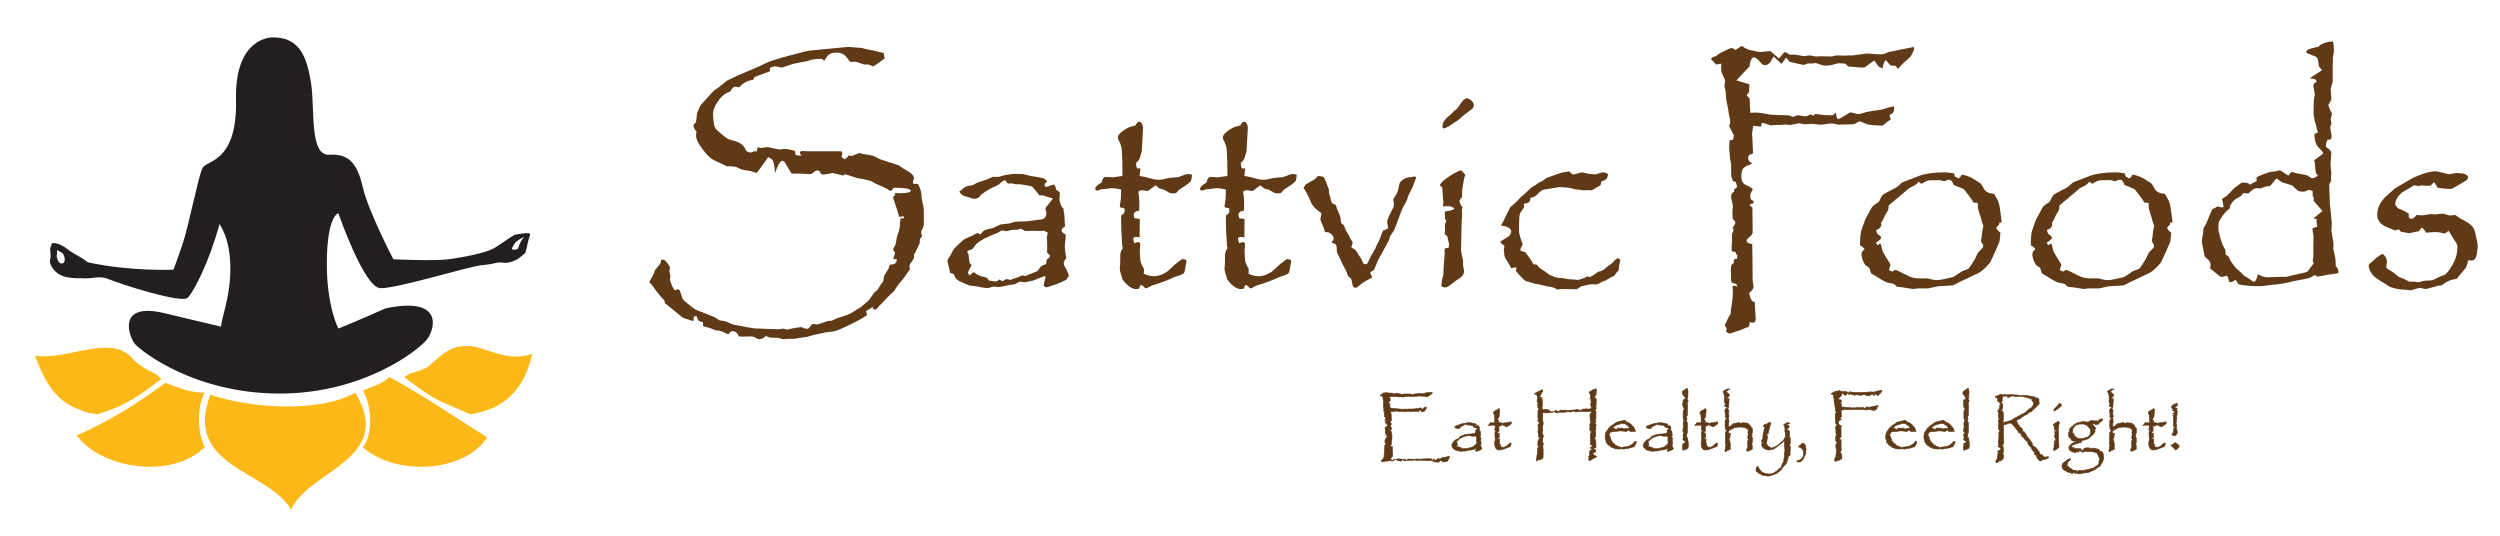 <?xml version="1.0" encoding="utf-8"?>
<!-- Generator: Adobe Illustrator 19.2.0, SVG Export Plug-In . SVG Version: 6.00 Build 0)  -->
<svg version="1.1" id="Layer_1" xmlns="http://www.w3.org/2000/svg" xmlns:xlink="http://www.w3.org/1999/xlink" x="0px" y="0px"
	 viewBox="0 0 1150.4 246.8" style="enable-background:new 0 0 1150.4 246.8;" xml:space="preserve">
<style type="text/css">
	.st0{fill:#603A17;}
	.st1{fill:#FCB817;}
	.st2{fill:#231F20;}
	.st3{fill:#603A17;stroke:#603A17;stroke-width:0.25;}
</style>
<g>
	<g>
		<path class="st0" d="M298.8,129.9c0-0.3,0.7-1.5,1.9-3.6l0.7-2c1.6-1.9,2.5-3,2.5-3.1c0.1-0.1,0.2-0.7,0.3-1.6
			c0.3,0,0.6-0.1,0.9-0.1c0.4,0,0.7,0.1,0.9,0.3c0.4,0.4,0.8,0.9,1.2,1.4l1.1,1.8l-0.3,2.1l0.5,1.8l-0.2,2c0.6,2,1.3,3.6,2.2,4.7
			l1.4-0.5h0.1c0.1,0,0.3,0.1,0.5,0.2c0.2,0.1,0.7,1.2,1.3,3.4c0.2,0.8,0.7,1.4,1.4,2c2.6,2.2,4.2,3.4,4.9,3.8l8.6,3.4l2.4,1.5
			c1.6,0.2,2.6,0.4,2.9,0.5c0.2,0.1,1.3,0.6,3.2,1.4c5.6,1.1,8.8,1.7,9.8,1.8l7.5,0.3c0.9,0,2.1,0.1,3.5,0.1c0.7,0,1.1,0,1.4-0.1
			c0.5-0.1,0.8-0.2,0.9-0.2l2,0.5c0.8-0.3,2.8-0.7,6.1-1.2c0.4,0,1.1,0.3,2.2,0.7c0.5,0,0.8,0.1,0.9,0.1c0.5,0,1.1-0.6,1.8-1.7
			c0.2-0.3,0.5-0.5,0.9-0.5c0.3,0,0.6,0,1,0.1c0.3,0,0.6,0.1,0.9,0.1c0.1,0,1.8-0.5,4.9-1.6l1.7-0.1l2.6-1.2c3.4-1,5.4-1.8,6.2-2.2
			c0.5-0.3,2.1-1.3,4.8-3c1.8-1.6,2.9-2.5,3.3-2.8c0.3-0.3,1.2-1.6,2.7-3.8l1.5-1.2l1.3-2.2c0.7-0.9,1.2-1.5,1.3-1.8
			c0.1-0.1,0.2-0.7,0.3-1.6c-0.1-0.4,0.5-1.7,2-3.9c0.3-0.5,0.5-1.2,0.7-2.1c1.2-0.1,2-0.2,2.4-0.5c0.4-0.2,0.7-0.8,0.9-1.8
			l-0.3-0.3h-1.4l0.9-2.9c-0.6-0.7-0.9-1.2-0.9-1.6c0-0.2,0.3-0.8,0.9-1.8c0.3-0.6,0.5-1.8,0.8-3.7c0.9-2.8,1.4-4.4,1.4-5
			c0-1.2,0.1-2.4,0.3-3.7h1.5v-1l-2.2,0.3c-0.3-1.5-1.2-4.5-2.8-9l1.1-1.3l-0.3-0.7c1.1,0,2,0.1,2.5,0.1c3.3,0,4.9-0.4,4.9-1.1
			c0-0.9-2.6-1.4-7.9-1.4c-0.4,0.9-0.9,1.4-1.6,1.4c-0.2,0-0.7-0.3-1.4-0.9c-0.3-0.2-2.1-1-5.3-2.4c-1.2-0.8-2.1-1.2-2.8-1.4
			c-1.4-0.4-3.2-0.8-5.5-1.1l-1.6-0.5c-2.3-0.8-3.6-1.2-3.8-1.2c0,0-0.1,0-0.2,0v-0.1l-0.3-0.2l-0.1,0.3c-0.2,0.3-0.3,0.5-0.3,0.5
			l-5.3-1.2l-1.1,0.3c-1.9,0.3-3,0.4-3.3,0.4c-0.3,0-0.6-0.2-1-0.5c-0.1-0.9-0.7-1.4-1.6-1.4c-0.4,0-1.1,0.4-2.1,1.3
			c-0.3,0.3-0.8,0.4-1.5,0.4c-0.5,0-1.1,0-2-0.1c-0.9-0.1-1.5-0.1-1.7-0.1c-3,0-4.5,0-4.5-0.1l-3-5c-0.3-0.5-0.7-0.8-1.1-0.8
			c-1.1,0-2.2,1.9-3.5,5.7c-0.1-3.4-0.6-5.5-1.4-6.4c-0.2-0.2-0.5-0.4-0.8-0.5l-0.9-0.5c-3.4,4.9-5.2,7.3-5.4,7.3l-2.8-0.9
			c-2.3-0.3-3.8-0.6-4.7-1c-1.2-0.6-1.9-0.9-1.9-0.9l-1.7-0.2l-0.8-0.1h-1.8l-1.8-0.9c-2.8-1.2-4.5-2.1-5.4-2.7
			c-1.8-1.4-3.5-3.5-5.4-6.4c-1-1.6-1.5-3-1.5-4c0-0.5,0.1-1.1,0.2-1.9c-0.9-1.1-1.4-2.1-1.4-3.1c0.8-0.8,1.2-1.3,1.2-1.5l0.5-4.1
			c1-2.3,1.6-3.6,1.8-3.7c1.9-2.2,3.9-4.3,5.8-6.4l2.8-2l3.5-2.8l2.2-1l2.4-1.2l10.6-4.5c2.3-1.2,3.9-1.9,4.8-2.2
			c2.8-0.9,5-1.6,6.6-2l8.7-2.3l2.4-0.5l12.4-1.2l5.6-0.5c0,0,1,0.1,2.8,0.2l3.5,0.3l1.8,0.5c1.9,0.3,4.6,0.9,8.1,1.8l0.5,2.5
			c-1.1,0.8-1.8,1.3-2.2,1.6c-0.7,0.5-1.1,0.8-1.3,0.9c-0.8,0.6-1.4,1-1.8,1.2c-1-0.5-1.7-0.8-2-0.9h-2.1l-3.9-1.3l-2.4,0.1
			c-0.1,0-0.8-0.7-1.9-2.2c-1-1.4-2.6-2.1-4.5-2.1c-1.8,0-3.1,0.4-3.9,1.2c-0.5,0.5-1.1,1.3-1.8,2.6c-0.6-0.6-1-0.9-1.3-0.9H377
			c-1.9,0-3.7,0.3-5.4,1l-6.3,1.2l-5.6,1.8c-1.7-0.4-2.6-0.6-2.8-0.6c-0.5,0-1.4,0.2-2.6,0.7v1.6l-7,2.6l-0.7,1.3
			c-2.8,0.4-4.9,1.6-6.4,3.5c-0.7-0.2-1.3-0.3-1.8-0.3c-0.9,0-1.6,0.7-2.4,2.2c-1.9,0.6-3.5,1.8-4.9,3.5c-2,2.6-3,5-3,7.1
			c0,1,0.2,2.6,0.5,4.7c0.1,1,0.7,2,1.8,2.9c2.5,2.3,4.3,3.6,5.2,3.9l3.2,0.9c2.3,0.8,3.8,2.2,4.5,4.2c0,0.1,0.3,0.2,0.8,0.5
			c0.5,0.3,0.9,0.4,1.4,0.4c0.1,0,0.6-0.2,1.4-0.5c0.1,0,0.3-0.1,0.5-0.1c0.3,0,0.6,0,0.9,0.1c0-0.8,0.2-1.5,0.5-2
			c0.7,0.3,1.2,0.4,1.3,0.4l3.2-0.4l5.2,1.1l1.7-0.2c0.3,0,0.5-0.1,0.7-0.1c0.9,0,2.6,0.3,4.9,0.9l0.3,1.9c0.8,0.2,1.4,0.3,1.8,0.3
			c0.2,0,0.5,0,0.9-0.1c-0.5-0.5-0.7-0.9-0.7-1.2c0-0.5,0.4-0.8,1.2-0.8l2.3,0.1h15.5c0.3,0.3,0.5,0.6,0.5,0.9c0,0.5-0.1,1-0.4,1.6
			c0.7,0.7,1.2,1.1,1.5,1.1c0.4,0,1.1-0.6,1.8-1.7c0.6,0.2,1.1,0.3,1.4,0.3c0.1,0,1.3-0.5,3.5-1.4c0.8,0.2,1.3,0.4,1.4,0.4
			c2.9,0.4,4.8,0.8,5.7,1.2l2.5,1.3l8.4,2.7c0.1,0,0.6,0.3,1.3,0.9c0.7,0.5,1.2,0.8,1.6,1c2,1.1,3.2,2,3.6,2.5
			c0.2,0.2,0.5,0.8,0.8,1.6c-0.4,0.7-0.6,1.3-0.6,1.8c0,0.2,0,0.4,0.1,0.7l2.2,0.2c1.2,2.1,1.8,4.2,1.7,6.5c0.7,3,1,4.9,1,5.7v2.1
			v0.9c0,1.3,0,2.1,0,2.5c0,0.4,0,0.7,0,0.9c0,0.7-0.4,1.7-1.1,3c-0.1,0.1-0.1,0.3-0.1,0.5c0,0.4,0.1,1,0.4,1.9
			c-0.6,0.7-1,1.2-1,1.6l-0.1,1.6c-1.3,2.9-2.1,4.6-2.6,5.2l-0.1,1.9l-1.8,2.6l-0.1,0.3c-0.1,0.3-0.1,0.5-0.1,0.6
			c0,0.4,0.1,0.9,0.3,1.4c-1.1,1.4-1.8,2.3-2,2.8c-0.9,1.3-1.9,2.6-3.3,4.1l-2.3,3.4l-1.6,1.4l-2.7,2.8c-1.6,1.6-2.6,2.7-3.2,3.4
			c-0.4,0.5-0.7,0.7-1,0.7l-1.3-0.6l0.6-0.9l-3.5,2.2l0.5,1.8c-2.3,1.6-5.3,3.2-8.9,4.9c-3.3,1.6-5.4,2.4-6.4,2.6l-4,0.5
			c-4,0.8-6.8,1.5-8.3,2l-4.1,0.6l-1.8,0.3h-2.4l-2.8,0.2c-1.5-0.4-2.4-0.7-2.6-0.7c-0.5,0-1.3,0-2.4,0c-1,0-2-0.2-2.8-0.9
			c-1,1.1-2.1,1.6-3.3,1.6c-0.2,0-0.9-0.3-2.2-1c-0.3-0.2-0.6-0.3-1.1-0.3l-4.5,0.1c-0.3,0-0.8,0-1.4-0.1c-0.6-1.6-1.6-2.4-3-2.4
			c-0.7,0-1.3,0.5-1.8,1.5c-0.8-0.4-1.8-0.8-2.8-1.3c-1-0.4-2.1-0.6-3.3-0.6c-1.4-0.7-2.4-1.1-2.9-1.2c-1-0.2-1.9-0.5-2.7-0.7v-1.8
			c-1.3-0.3-2-0.6-2.1-0.9c-0.2,0-0.5-0.7-0.9-2l-1.2,0.3l-0.2,2c-0.4,0-2.1-0.5-4.9-1.5l-8.1-6.6l-0.2-0.1c0-0.7-0.1-1.1-0.3-1.4
			c-0.2-0.2-0.7-0.7-1.5-1.6c-0.2-0.2-1.2-1.4-2.8-3.5C300.5,131.7,299.6,130.6,298.8,129.9z"/>
		<path class="st0" d="M451.3,107.8c0.5-0.9,1.1-1.4,1.6-1.8c0.4-0.2,1.7-0.6,4.1-1.1c1.7-0.9,2.9-1.4,3.5-1.6
			c0.4-0.1,1.8-0.2,4.1-0.5l2.2-0.7l1.3-0.1l1.2-0.1h2.6l5.4-0.7c1.6-0.1,2.6-0.3,3-0.6c0.8-0.6,1.2-1.4,1.2-2.6
			c0-0.2-0.2-0.9-0.5-2.2l3.5-4.4c0,0-1.4-0.5-4.2-1.4c-0.2-0.1-0.9-0.1-2-0.1c-1.9-2.5-3.1-3.9-3.5-4.1c-0.5-0.2-2.2-0.5-5.2-1
			h-2.2c-1-0.3-1.6-0.4-2-0.4c-0.4,0-0.9,0-1.6,0.1l-1.3-1.6c-1,0.4-1.8,0.9-2.3,1.5c-0.5,0.5-1.2,0.9-2.1,1.3
			c-2.3,1-4.3,2.1-5.8,3.3l-0.9,0.6c-0.6,0.9-1,1.3-1.2,1.4c-0.5,0.3-1.2,0.5-1.9,0.5c-0.3,0-1.1-0.2-2.5-0.7
			c-1.5-0.4-2.5-0.7-2.8-0.9c-0.4-0.3-0.9-0.8-1.6-1.7c0.8-0.6,1.3-1,1.6-1.3c0.8-0.7,1.3-1,1.6-1.1l3.2-0.7l2-1.1l4.3-1.4l2.7-1.2
			h2.8l3-0.9l1.3-0.1l2.4-0.4c2.2,0,3.6,0.1,4.2,0.1c0.6,0,1.9,0.4,3.7,0.9l1.6,0.2c1.8,0.3,3,0.5,3.7,0.7c0.6,0,1.4,0.5,2.4,1.5
			c-0.8,0.7-1.2,1.2-1.2,1.7c0,0.6,0.3,0.9,0.8,0.9c0.4,0,0.9-0.2,1.6-0.5c0.5-0.2,1.1-0.4,1.9-0.6c0.6,0.6,0.9,1.4,0.9,2.3l1.7,1.2
			c0.1,0.5,0.1,0.8,0.1,1l-0.2,2.6c0.5,2,1,3.2,1.5,3.7h0.3c0.1,1,0.3,2.1,0.5,3.3c0.1,2.6,0.2,4.4,0.3,5.2c-1,0.6-1.6,1.2-1.6,1.8
			c0,0.7,0.6,1.3,1.8,1.8c0,0.6,0.1,1.1,0.1,1.5c0,0.4-0.1,1.2-0.3,2.4c0,0.5-0.1,1-0.1,1.5c0,1.5,0.2,3.3,0.7,5.6
			c-0.8,0.8-1.2,1.6-1.2,2.4c0,0.7,0.4,1.6,1.2,2.6c0.1,0.2,0.2,0.6,0.5,1.3c0.1,0.3,0.4,0.9,0.7,1.8c-0.5,0.6-0.9,1.2-1.1,1.7
			c-0.4,0.3-1.1,0.7-2.1,1.1l-2.6,1.1l-1.6,0.5c-1.7,0.6-2.6,0.9-2.8,0.9c-0.5,0-0.9-0.2-1.5-0.7l1-4.5c-1.3,0.3-3.2,1-5.7,2.1
			l-2,0.4c-1.2,0.3-1.8,0.4-1.8,0.4l-2.5-0.3l-2.5,1.3l-1.4,0.1l-5.5,1.1l-2.8-0.2c-1.4,0.5-2.3,0.7-2.8,0.7c-0.6,0-2.4-0.3-5.3-0.9
			l-2.8-0.3l-2.1-0.9c-1.6-0.6-2.8-1.2-3.5-1.8c-0.7-0.5-1.2-1.4-1.6-2.6l-1.6-0.5c-0.2-0.4-0.4-1.3-0.6-2.4l-0.7-2.9v-0.1
			c0-0.4,0.2-1.1,0.9-2c0.5-0.7,1.1-1.8,1.9-3.5c2.2-2.2,3.7-3.6,4.4-4.2c0.6-0.5,2.1-1.2,4.3-2.1c1.3-0.8,2.1-1.2,2.4-1.2
			C450.4,107.6,450.8,107.7,451.3,107.8z M447.1,122.1c-0.4,0.6-0.7,1.2-1,1.8c-0.5,0.8-0.7,1.4-0.7,1.6l0.7,1.3l1.9-1.6
			c1.5,1.1,2.6,1.7,3.2,1.8c1.7,0.5,2.6,0.7,2.7,0.7c0.3,0.2,0.7,0.7,1.2,1.4c1,0.1,1.7,0.2,2.1,0.3c0.4,0,0.7,0.1,0.9,0.1
			c0.5,0,1.1-0.3,1.8-0.9c0.6,0.5,1.2,0.7,1.6,0.7c0.1,0,0.6-0.3,1.5-0.9l1.9,0.4l3.7-1.3l1.8-0.8l1.5,0.3l2.6-1.1l3-1.2
			c0.8-1.2,1.2-1.9,1.4-2c0.4-0.4,1.2-0.8,2.4-1.1l0.4-2.2c0.8-0.4,1.3-1.1,1.5-1.9c-0.6-0.5-1.1-0.9-1.4-1.4c0-0.8,0.1-1.3,0.1-1.7
			v-1.1c0-1.2-0.1-2.3-0.1-3.1c0-0.3-0.1-0.5-0.1-0.8c0-0.5,0.2-1.3,0.5-2.4c-0.4,0-0.9-0.3-1.6-0.8l-2.9,0.1l-2.6-0.1l-2,0.1h-1.3
			c-0.2,0-0.9-0.4-2-1.1l-1.5,0.5c-1.8,0-3.1,0.1-4,0.4c-0.5,0.2-1,0.3-1.4,0.3c-0.1,0-0.6-0.1-1.6-0.4c0,0-0.1,0-0.1,0
			c-0.2,0-0.9,0.4-2.2,1.2c-0.2,0.1-1.4,0.6-3.5,1.4c-2.9,1.3-5,2.5-6.2,3.6c-0.1,0.1-0.6,0.8-1.5,2c-0.3,0.4-1.1,0.8-2.4,1.1
			c-0.2,0.3-0.3,0.6-0.3,0.7c0,0.1,0.2,0.4,0.5,0.8l0.5,3.7C446.1,120.9,446.5,121.4,447.1,122.1z"/>
		<path class="st0" d="M506.9,84c0.4-1.8,1-2.6,1.8-2.6h0.1l3.3,0.2h0.1c2.5-0.4,4-0.6,4.3-0.6c0-0.8,0-1.4,0-1.6
			c0-4.2-0.1-7.7-0.3-10.4c-0.1-1.2-0.4-2.2-0.8-3.2l-0.7-1.4c-0.2-0.4-0.3-0.7-0.3-1.2c0-0.7,0.5-1.5,1.6-2.4
			c1.7-1.5,3.8-2.6,6.4-3c0.6-1.2,1.2-1.8,1.9-1.8c0.3,0,0.5,0.1,0.7,0.3c0.6,0.7,1,1.6,1,2.6c0,0-0.2,3.6-0.6,10.7
			c-0.5,1.9-0.9,2.9-1,3.3c-0.2,0.6-0.7,1.3-1.6,2c0,0.9,0.1,1.8,0.4,2.6h1.6l-0.4,3.5c1.1,0.1,3.5,0.6,7,1.6c0.2,0,1,0.1,2.3,0.1
			c0.8,0,2.1-0.3,4-0.8l4.5-0.4c2.3-0.9,3.7-1.4,4.1-1.4c0.6,0,1.3,0.1,2.2,0.2c-0.1,1.3-0.2,2.2-0.4,2.7c-0.2,0.7-1.6,1.8-4.3,3.5
			c-0.6,0.4-1.1,0.7-1.4,1c-0.7,0.8-1,1.2-1.1,1.2c-0.2,0.2-0.8,0.3-1.6,0.3c-0.7,0-1.2-0.1-1.5-0.3l-2.8-1.5l-1.7-0.4l-2-1.5
			l-3.5,2.6l-3-0.4c-0.2,0-0.7,0.2-1.4,0.7c0.4,2.2,0.5,4,0.5,5.5c0,0.7,0,1.8-0.1,3.2c-1.7,0.3-2.5,0.9-2.5,2
			c0,0.4,0.1,0.9,0.3,1.5c1,0.1,1.8,0.2,2.5,0.4l-0.1,8.5c-0.7-0.2-1.2-0.3-1.7-0.3c-0.8,0-1.2,0.3-1.2,1c0,0.5,0.2,1.2,0.6,2
			c0.6-0.4,1.2-0.6,1.6-0.6c0.7,0,1,0.4,1,1.3l-0.2,2.7v0.1c0.1,1.9,0.2,3.2,0.2,4c0.1,0.9,0.4,1.7,0.8,2.6l0.8,1.4
			c0.1,0.2,0.1,0.4,0.1,0.8c0,0.4,0,0.9-0.1,1.6c1.4,0.8,3,1.2,4.7,1.2c1.4,0,2.9-0.4,4.3-1.1c1.2-0.6,1.8-1,1.9-1.1l3.7-3.4
			c1.9-1.5,3-2.3,3.4-2.3c0.4,0,1,0.2,1.7,0.6c-0.1,0.9-0.2,1.4-0.3,1.8c-0.3,2.3-0.6,3.7-0.9,4.1c-0.3,0.4-1.7,1-4.1,1.7
			c-1.9,0.9-4.7,2.1-8.4,3.3l-2.3,0.7c-1.5,0.9-2.4,1.3-2.6,1.3c-0.4,0-0.9-0.4-1.4-1.2l-1.2-0.3l-0.7,1.7c-0.6,0.1-1.2,0.1-1.6,0.1
			c-1.2,0-2.6-0.8-4.2-2.3c-0.7-0.7-1.3-1.5-1.8-2.2c0,0-0.2-0.6-0.5-1.8c-0.5-1.5-0.7-2.3-0.7-2.6c0-0.4,0-1.1,0.1-2
			c0.1-0.7,0.1-2.2,0.1-4.5c0-1.5,0.5-2.6,1.2-3.4c-0.3-0.9-0.4-1.9-0.4-3.1c-0.2-2.1-0.4-6-0.4-11.9c1.1-0.7,1.6-1.3,1.6-2
			c0-0.4,0-0.8-0.1-1.3l-2-0.5l-0.1-0.6v-0.1c0-0.2,0.1-0.7,0.2-1.4c0.3-1.2,0.4-3.2,0.4-6.1c-1.9-0.4-3.2-0.6-4.1-0.6
			c-0.3,0-1.4,0.1-3.5,0.4l-1.4,0.1c-1.3,0.4-1.9,0.6-2,0.6c-0.6,0-0.9-0.3-0.9-0.9C504.1,86,505,85,506.9,84z"/>
		<path class="st0" d="M555.2,84c0.4-1.8,1-2.6,1.8-2.6h0.1l3.3,0.2h0.1c2.5-0.4,4-0.6,4.3-0.6c0-0.8,0-1.4,0-1.6
			c0-4.2-0.1-7.7-0.3-10.4c-0.1-1.2-0.4-2.2-0.8-3.2l-0.7-1.4c-0.2-0.4-0.3-0.7-0.3-1.2c0-0.7,0.5-1.5,1.6-2.4
			c1.7-1.5,3.8-2.6,6.4-3c0.6-1.2,1.2-1.8,1.9-1.8c0.3,0,0.5,0.1,0.7,0.3c0.6,0.7,0.9,1.6,0.9,2.6c0,0-0.2,3.6-0.6,10.7
			c-0.5,1.9-0.9,2.9-1,3.3c-0.2,0.6-0.7,1.3-1.6,2c0,0.9,0.1,1.8,0.4,2.6h1.6l-0.4,3.5c1.1,0.1,3.5,0.6,7,1.6c0.2,0,1,0.1,2.3,0.1
			c0.8,0,2.1-0.3,4-0.8l4.5-0.4c2.3-0.9,3.7-1.4,4.1-1.4c0.6,0,1.3,0.1,2.2,0.2c-0.1,1.3-0.2,2.2-0.4,2.7c-0.2,0.7-1.6,1.8-4.3,3.5
			c-0.6,0.4-1.1,0.7-1.4,1c-0.7,0.8-1,1.2-1.1,1.2c-0.2,0.2-0.8,0.3-1.6,0.3c-0.7,0-1.2-0.1-1.5-0.3l-2.8-1.5l-1.7-0.4l-2-1.5
			l-3.5,2.6l-3-0.4c-0.2,0-0.7,0.2-1.4,0.7c0.4,2.2,0.5,4,0.5,5.5c0,0.7,0,1.8-0.1,3.2c-1.7,0.3-2.5,0.9-2.5,2
			c0,0.4,0.1,0.9,0.3,1.5c1,0.1,1.8,0.2,2.5,0.4l-0.1,8.5c-0.7-0.2-1.2-0.3-1.7-0.3c-0.8,0-1.2,0.3-1.2,1c0,0.5,0.2,1.2,0.6,2
			c0.6-0.4,1.2-0.6,1.6-0.6c0.7,0,1,0.4,1,1.3l-0.2,2.7v0.1c0.1,1.9,0.2,3.2,0.2,4c0.1,0.9,0.4,1.7,0.8,2.6l0.8,1.4
			c0.1,0.2,0.1,0.4,0.1,0.8c0,0.4,0,0.9-0.1,1.6c1.4,0.8,3,1.2,4.7,1.2c1.4,0,2.9-0.4,4.3-1.1c1.2-0.6,1.8-1,1.9-1.1l3.7-3.4
			c1.9-1.5,3-2.3,3.4-2.3c0.4,0,1,0.2,1.7,0.6c-0.1,0.9-0.2,1.4-0.3,1.8c-0.3,2.3-0.6,3.7-0.9,4.1c-0.3,0.4-1.7,1-4.1,1.7
			c-1.9,0.9-4.7,2.1-8.4,3.3l-2.3,0.7c-1.5,0.9-2.4,1.3-2.6,1.3c-0.4,0-0.9-0.4-1.4-1.2l-1.2-0.3l-0.7,1.7c-0.6,0.1-1.2,0.1-1.6,0.1
			c-1.2,0-2.6-0.8-4.2-2.3c-0.7-0.7-1.3-1.5-1.8-2.2c0,0-0.2-0.6-0.5-1.8c-0.5-1.5-0.7-2.3-0.7-2.6c0-0.4,0-1.1,0.1-2
			c0.1-0.7,0.1-2.2,0.1-4.5c0-1.5,0.5-2.6,1.2-3.4c-0.3-0.9-0.4-1.9-0.4-3.1c-0.2-2.1-0.4-6-0.4-11.9c1.1-0.7,1.6-1.3,1.6-2
			c0-0.4,0-0.8-0.1-1.3l-2-0.5l-0.1-0.6v-0.1c0-0.2,0.1-0.7,0.2-1.4c0.3-1.2,0.4-3.2,0.4-6.1c-1.9-0.4-3.2-0.6-4.1-0.6
			c-0.3,0-1.4,0.1-3.5,0.4l-1.4,0.1c-1.3,0.4-1.9,0.6-2,0.6c-0.6,0-0.9-0.3-0.9-0.9C552.4,86,553.3,85,555.2,84z"/>
		<path class="st0" d="M599.8,86.4c0.6-0.9,1-1.5,1.1-1.6c0.2-0.1,1-0.6,2.5-1.4c1.1-0.6,1.8-1,2.1-1.4l0.9-1c1.6,0,2.6,0.3,2.9,0.7
			c0.2,0.4,1,2.2,2.2,5.5l0.1,1.8l0.7,2.4c0.2,1.1,0.4,1.7,0.5,1.8c0.3,0.4,0.9,0.8,1.9,1.1c0.4,1.5,0.7,2.4,1,2.8
			c0.8,1.7,1.2,2.9,1.2,3.8c0,0.5,0.1,1.1,0.3,1.8c0.8,0.5,1.2,0.9,1.3,1.2l0.9,2.3l0.9,1.4c0.7,1.6,1.5,3,2.2,4l-0.7,2.2
			c1,0.6,1.7,1.1,2.1,1.4c0.1,0.1,0.5,0.7,1,1.6l1.6,2.5c0.5,1.1,0.8,1.8,0.9,2c0.3,0.2,0.6,0.3,0.9,0.3c0.7,0,1.2-0.6,1.6-1.8
			c0.4-1,1.4-2.9,3-5.5l0.6-1.5l1.1-2c0.8-2.2,1.4-3.8,1.9-4.8c1.2-0.2,1.9-0.6,2.3-1.2c-0.4-1.4-0.5-2.4-0.5-2.8
			c0-0.7,0.9-2.9,2.8-6.4c0.2-0.3,0.3-0.8,0.3-1.5c0-0.5-0.1-1.3-0.3-2.4c1-1.5,1.7-2.7,2-3.5c0.2-0.5,0.5-1.7,0.8-3.5
			c0.2-0.9,1.1-1.8,2.8-2.7c0.7-0.3,2.2-0.5,4.5-0.8l0.5,0.5c-0.4,0.9-1,2.5-1.9,4.9c-1.1,1.9-1.8,3.4-2,4.3
			c-0.3,1.1-0.9,2.3-1.7,3.7c-0.5,0.7-0.7,1.3-0.9,1.6l-3.2,8.6c-0.4,1-0.8,1.8-1.3,2.4c-0.6,0.9-1,1.3-1,1.4l-0.5,1.8l-0.7,1.3
			c-2.3,4.3-3.8,7-4.4,8.1l-1.8,4.3c-0.1,0.2-0.7,0.6-1.8,1.2l0.9,2.4c-1,0.6-1.6,0.9-2,1.1c-1.4,0.7-2.8,1.6-3.9,2.6
			c-0.7,0.6-1.1,0.9-1.2,0.9c-0.1,0-0.5,0.1-1.1,0.1c-0.5-0.4-0.8-1-0.9-1.7c-0.2-1-0.4-1.8-0.5-2.4c-0.9-0.7-1.4-1.2-1.6-1.5
			l-0.7-2l-1.6-3l-1.8-3.9l-0.8-1.4c-0.1-0.3-0.2-1.1-0.2-2.5c0-0.5-0.2-1-0.3-1.3c-0.2-0.4-0.9-0.7-2-1v-0.3
			c0.6-0.6,0.9-1.1,0.9-1.5c0-1-0.6-1.9-1.8-2.7c-0.4-0.3-1.1-0.4-2.2-0.4c-0.4-1.4-0.7-2.3-0.9-2.8c-0.8-1.6-1.2-2.7-1.2-3.3
			c0,0,0-0.2,0.1-0.5c0.1-0.5,0.2-1.1,0.4-2c-0.8-0.7-1.4-1.1-1.6-1.3c-1.3-0.9-2.3-2-3.1-3.5C602,90,600.7,87.6,599.8,86.4z"/>
		<path class="st0" d="M662.6,85.4c0-0.6,0.7-1.5,2-2.6c3-2.3,5.6-3.8,7.7-4.5l2,2.1c-0.5,1.1-0.8,2.7-1.1,4.7
			c-0.3,1.7-0.4,2.7-0.4,3v2.5l-1.2,1.6c0,1.1,0.5,2.2,1.5,3.3c-0.3,0.5-0.4,0.8-0.4,0.9l0.1,3.3l-0.1,0.7c0,0.3-0.1,0.8-0.1,1.6
			l-0.3,12.9c0,0.7,0.3,2.2,0.9,4.7l0.1,2.8c0.3,1.4,0.4,2.1,0.4,2.4c0,0.9-0.4,1.8-1.2,2.6c-0.2,0.2-1.1,0.8-2.6,1.8
			c-2.3,1.8-3.5,2.7-3.9,2.8c-0.5,0.2-0.9,0.3-1.2,0.3c-0.5,0-1.1-0.3-1.6-0.8c0.2-1.1,0.3-1.9,0.3-2.2c0-0.5,0.3-1.5,0.7-3l0.1-3.3
			l0.5-6.6l-0.1-1.2c0-0.7,0.4-1.1,1.1-1.1c0.2,0,0.4,0,0.7,0.1c0.2-0.7,0.3-1.2,0.3-1.5c0-0.4-0.1-1.1-0.4-2.1
			c-0.1-0.5-0.3-1.1-0.4-1.9l-1.2-0.9c0.1-1,0.2-1.7,0.2-2.2c0-0.2,0-0.6-0.1-1c0-0.4,0-0.7,0-0.9c0-0.6,0.2-1.2,0.7-2
			c-0.5-0.5-0.7-1.1-0.7-1.7v-0.5v-0.5l-0.1-1.6c2.9-0.5,4.4-1,4.4-1.4c0,0,0-0.1-0.1-0.2c-0.7-0.6-1.5-0.9-2.5-0.9
			c-0.7,0-1.6,0-2.6,0.1c0.1-0.7,0.2-1.1,0.2-1.4c0-0.1-0.2-2.3-0.5-6.7C663.9,86.4,663.4,85.9,662.6,85.4z M663.8,58.1L663.8,58.1
			c-0.1-1.6,1.1-3.4,3.5-5.2c0.5-0.4,1.1-1,1.8-1.8c0,0,0.5-0.4,1.4-1.1c1.7-2.5,2.7-3.9,3.1-4.1c0.7-0.5,1.2-0.7,1.7-0.7
			c0.2,0,0.7,0.3,1.6,1c0.9,0.6,1.3,1.4,1.3,2.3c0,0.7-0.4,1.4-1.2,1.9c-2.1,1.5-4.1,3.1-6,4.9l-1.9,1.2l-2.4,1.6
			c-1.3,0.7-2,1-2.2,1C664,59.1,663.8,58.8,663.8,58.1z"/>
		<path class="st0" d="M690.7,103.8c0.6-1,1.6-3,3-6c0.9-1.9,1.5-2.9,1.9-3c0.8-0.7,1.6-1.4,2.4-2.1l1.6-1.8l2.2-1.9l3-2.8l1.7-1
			l1.6-1.2l1.5-0.6l2-1.5l3.6-1.3c2.2-0.8,3.6-1.2,4.1-1.3c1.1-0.1,2-0.3,2.8-0.4c0.9,0.9,1.6,1.4,2,1.4c0,0,1.2-0.3,3.4-0.9
			c0.2,0,0.3-0.1,0.5-0.1c0,0,1,0.2,3,0.7c0.2,0,0.6,0.1,1.2,0.1c0.8,0,1.4,0.1,1.8,0.2c2.1-0.6,3.3-1,3.5-1c0.9,0,1.7,0.3,2.5,0.9
			c-0.2,1.1-0.5,1.9-0.9,2.2c-0.4,0.4-1.2,0.8-2.2,1.1l-0.4,1.8c-1.4,0.7-2.4,1.2-2.8,1.6c-0.6,0.4-1,0.6-1.2,0.7l-1-0.1
			c-0.1,0-0.2,0-0.3,0l-2.4,0.1h-0.1l-2-0.3l-1.6-0.1c-1.5-0.5-2.8-0.8-3.9-0.9c-0.3,0-0.8,0-1.5-0.1c-0.8-0.1-1.5-0.1-2-0.1
			c-0.4,0-2,0.3-5,0.8c-1.6,0.2-2.6,0.4-3.1,0.6c-0.5,0.3-1.5,1.2-2.9,2.6c-0.4,0.4-1.2,0.7-2.4,0.9c-0.1,1-0.4,1.7-0.7,2
			c-0.5,0.4-1.3,0.6-2.4,0.8c0.1,0.5,0.1,0.9,0.1,1.4c0,0.2-0.6,1.2-1.8,2.9c-0.4,0.5-0.5,3.3-0.5,8.3c0,1.1,0.6,3.1,1.7,6
			c-0.7,1.3-1.1,2.2-1.2,2.8c0.3,0.2,1,0.5,2.3,0.8c2,2.5,3.3,4.4,3.8,5.6l1.6,0.2c0.7,0.9,1.1,1.4,1.4,1.6l2.6,1.7l1.8,1.4
			c1.7,0.7,2.8,1.1,3.2,1.2c0.3,0.1,1.3,0.2,3.1,0.3l2.5,0.5l2.4,0.1l1.8,0.2c0.9-0.1,2.4-0.6,4.5-1.6l1.2,0.3
			c0.6-0.4,1-0.6,1.2-0.7c0.4-0.2,1.2-0.8,2.6-1.8c1.2-0.1,2.2-0.6,3.1-1.4c0.7-0.7,1.4-1.3,2.3-1.8c0.4-0.2,0.7-0.6,1.2-1
			c1.1-1.3,1.9-1.9,2.4-1.9c0.4,0,0.7,0.2,1.1,0.7c-0.5,1.9-0.7,3.4-0.7,4.7c-0.9,0.9-1.6,1.8-2.2,2.7c-1,0.3-2.3,1.1-4.1,2.2
			c-0.7,0.1-1.4,0.4-2,0.8c-0.9,0.6-1.6,0.9-2.2,0.9l-2.3-0.1h-0.1c-2.4,0.5-3.8,0.8-4.3,0.9c-0.1,0-0.7,0.5-1.8,1.2
			c-0.2,0.1-0.4,0.2-0.6,0.2l-6.8-0.1c-0.3,0-0.9,0.1-2,0.2c-1.1-0.7-2.1-1.1-3-1.2c-1.3-0.1-3.1-0.5-5.5-1.2l-1.6-0.2l-1.9-0.6
			c-1.2-0.3-2-0.5-2.3-0.6c-0.3-0.1-0.6-0.4-1.1-0.8c-2.3-2.3-3.5-3.7-3.5-4.1c0-0.4,0.1-0.8,0.2-1.3l-0.1-0.2l-2.3,0.4l-0.1-0.1
			c-0.8-1.7-1.4-2.7-1.8-3.2c-0.7-1-1.1-1.9-1.2-2.5c0-0.3-0.1-1.1-0.3-2.4v-0.2l0.3-1.9c-1.3-0.9-1.9-1.5-1.9-1.9
			c0-0.1,1.1-0.8,3.2-2c1.2-0.7,1.8-1.7,1.8-3C695,105,693.6,104.1,690.7,103.8z"/>
		<path class="st0" d="M787.5,27.4v-0.7c0.5-0.4,1.3-0.7,2.2-0.9c0.7-0.7,1.8-1.4,3.3-2.1c2-1,3.3-1.6,3.8-1.6c0.4,0,1,0.3,1.8,0.9
			c0.8-0.5,1.4-0.9,1.6-1.1c0.5-0.4,1.1-0.6,1.6-0.7c0.9,0.9,2,1.4,3.3,1.8c2.6,0.6,4.2,0.9,5,0.9c0.1,0,0.2,0,0.3,0l4.3-0.4
			l3.9,3.4c1.6-1.9,2.5-2.9,2.7-2.9c0.5,0,1.1,0.3,2,1c0.2,0.1,0.5,0.2,0.8,0.2l1.6-0.1l4.3,0.7l2.8-0.3l2.8,0.5l2.8-0.1l4.5,0.1
			l2-0.5l3.9,0.1l1.7-0.1h2l6.6-0.9c3.2,0.3,5.1,0.4,5.7,0.4c1.5,0,2.5-0.2,3-0.5c0.7-0.4,1.3-0.6,1.9-0.7l11-2.2
			c0,0.3,0.1,0.6,0.1,0.8c0,0.2-0.1,0.6-0.4,1.2c-0.5,1.2-0.9,1.9-1.1,2.2c-0.2,0.3-0.8,0.8-1.6,1.6c-1.8,1.5-3.3,2.9-4.3,4.3
			c-0.7-1-1.3-1.5-1.8-1.5h-1.5c-0.1,0-0.8-0.8-2.2-2.4l-0.1-0.1c-0.3,0-0.8,0.9-1.4,2.7v1.1c-1.2-0.5-1.9-0.8-2.1-1.1
			c-0.6-0.8-1.2-1.6-1.8-2.5c0-0.1-0.1-0.1-0.1-0.1l-4.2,3.1c-0.1,0.1-0.4,0.2-0.9,0.2c-1,0-2.4-0.1-4.1-0.3c-0.6,0-1.6-0.1-2.8-0.2
			c-0.6-0.9-1.3-1.4-2-1.4h-0.3c-0.9,0-1.5-0.1-1.7-0.1c-0.6,0-1.6,0.2-3.1,0.7c-0.9,0.3-2.1,0.4-3.6,0.4c-0.6,0-2-0.4-4.1-1.2
			l-1.8,0.2h-2c-1.1,0.5-1.7,0.7-1.8,0.7c0,0-2.2-0.5-6.4-1.4l-1.7-2l-2.1,2.9l-3.7-3.4l-1.1,2c-0.7,1.3-1.7,2-3,2h-0.1
			c-0.4,0-1-0.3-1.7-1.2c-1.4-1.6-2.4-2.4-3.1-2.4c-0.9,0-1.6,1.2-2,3.6l0.2,0.3L799,37l6,1.8l-0.1,2v1.1c0,0.5-0.4,1.1-1.2,2
			l1.4,1.4l0.3,6.6c1.2-0.1,2.1-0.1,2.7-0.1c1,0,3.3,0.3,6.9,1l8.3,0.3l1.7,0.7l2.2-0.8c2,0.4,3.2,0.5,3.5,0.5c0.5,0,1.2-0.2,2-0.7
			c0.1,0,0.3-0.1,0.4-0.1c0.3,0,0.8,0.2,1.5,0.6l0.3-0.7c0.5-0.1,0.7-0.1,0.7-0.1l4.5,0.5c2,0,3,0.1,3.1,0.1c0.1,0,0.6-0.4,1.5-1.3
			l0.6,2.5c0.1,0.3,0.4,0.5,0.7,0.5c0.3,0,1.8-0.9,4.6-2.6c0.5-0.4,1-0.5,1.2-0.5c0,0,0.9,0.3,2.6,0.7c0.2,0,0.3,0.1,0.5,0.1
			c0.7,0,1.5-0.2,2.4-0.5c1.4-0.5,4.2-1,8.3-1.5c2.8-0.9,4.8-1.4,6-1.6c0,0.3,0,0.5,0,0.7c0,0.9-0.1,1.5-0.3,1.9
			c-0.2,0.5-0.8,0.9-1.8,1.4L870,55c-1.3,0.8-2.5,1.7-3.7,2.8c-1.4,0-2.2-0.1-2.6-0.1c-2.3-0.1-4-0.3-5-0.7
			c-1.1-0.5-2.2-0.9-3.1-1.2c-1.2,0.8-2.1,1.2-2.8,1.4c-0.3,0-2,0.1-5.3,0.1l-1.5,0.1c-1.8-0.4-2.8-0.6-3.2-0.6
			c-0.4,0-0.8,0-1.2,0.1c-2.3,0.4-3.5,0.5-3.8,0.5c0,0-1-0.1-2.8-0.3c-0.3,0-0.6-0.1-0.7-0.1c-0.5,0-1.4,0-2.6,0.1
			c-0.4,0-0.8,0.1-1.2,0.1c-0.3,0-1.2-0.2-2.6-0.5l-4.1,0.8l-2.3-0.2l-2.3,0.2h-1.8l-2.7,0.2c-1.6-0.6-2.8-1-3.8-1.2l-0.3,0.3
			l-0.2,1.5l-3.6-0.4c-0.1,0.1-0.2,0.8-0.3,1.9c-0.2,1-0.3,1.5-0.3,1.6c0,0.5,0.1,1.2,0.2,2.4c0.1,3.2,0.2,5.5,0.3,6.7
			c-0.5,0.4-1.1,0.6-1.6,0.7c-0.5,0.5-0.7,1-0.7,1.5c0,1,0.7,1.9,2,2.6c-2.2,0.7-3.6,1.4-4.3,2.3c-0.5,0.7-0.8,1.9-0.8,3.7
			c0,1.9,0.7,3.3,2.2,3.9c2,0.9,3.1,1.6,3.1,1.9l-0.1,0.1c-0.7,1.3-1.1,2.2-1.1,2.8c0,0.4,0.1,0.9,0.2,1.6l1.2,0.9l0.2,0.7l-0.5,0.5
			c-0.6,0-1.1,0.2-1.4,0.4c0.2,0.5,0.6,1,1.3,1.4c0,0.5,0,0.9,0,1l0.1,10.3c0,0.5-0.2,0.9-0.5,1.3c0,0.1-0.7,0.7-2,1.9
			c-0.2,0.1-0.3,0.4-0.3,0.7c0,0.9,0.9,1.4,2.6,1.6l0.1,5.9l0.1,11c0.3,1.6,0.4,2.4,0.4,2.6c0,1-0.7,2.1-2,3
			c0.5,2.9,1.4,4.3,2.6,4.1c0,1.3,0,2.2,0.1,2.6c0.2,2.8,0.3,4.5,0.3,5c0,1.4-0.4,2-1.2,2c-0.5,0-1-0.1-1.6-0.3
			c0,1.2-0.2,1.9-0.5,2.2c-0.1,0.1-0.6,0.3-1.4,0.5l-2,0.9l-2.8,0.9l-2.4,0.8c-0.4,0-1-0.3-1.8-1c0.2-0.5,0.3-0.7,0.3-0.9
			c0-0.5-0.3-1.2-0.9-2c0.5-0.8,1.1-1.9,1.7-3.4c0.7-1.1,1.1-1.7,1.1-2c0-0.1,0.1-0.7,0.1-1.8c0.6-3.1,0.9-6,0.9-8.8
			c0-0.3-0.1-0.9-0.2-1.8c0.3-0.2,0.5-0.3,0.7-0.3c0.5,0,1,0.1,1.6,0.4l-0.5-1.2c-0.5-0.2-0.8-0.3-1-0.3c-0.6-0.1-1-0.3-1.2-0.5
			c-0.2-0.2-0.3-1.3-0.3-3.1c0-2.8,0-4.3,0.1-4.5c0.1-0.4,0.5-0.8,1.3-1.4c-0.1-0.3-0.1-0.6-0.1-0.9c0-0.4,0.3-0.7,0.9-1l0.2,0.2
			l0.5-0.4v-1.8l-0.5,0.2l-0.3-1.4c-0.2,0-0.4,0.1-0.6,0.1c-0.8,0-1.2-0.4-1.2-1.2v-0.1c0-0.7,0-1.4,0.1-2c0.1-0.7,0.1-2.4,0.1-5
			c0.5-1,0.7-1.5,0.7-1.6c0-0.3-0.1-0.7-0.4-1.3c0.8-0.9,1.2-1.7,1.2-2.3c0-0.5-0.4-1-1.2-1.6c0-1.2-0.1-2.1-0.1-2.6
			c0-0.7,0-1.4,0.1-2c0.1-0.7,0.1-1.2,0.1-1.6c0-0.2-0.2-0.9-0.5-2.3c-0.2-0.5-0.3-1.2-0.3-2c0-1,0.5-1.7,1.4-2.1V87h0.3l1.1-1
			l-0.7-2.3l-1.2-0.3c-0.5-1.1-0.7-1.9-0.8-2.2c-0.1-0.2-0.1-2.1-0.1-5.6l-0.5-2.6l-0.2-2.2c-0.1-1.6-0.2-2.5-0.2-2.7
			c0-0.9,0.1-2.1,0.2-3.6c1,0,1.5-0.1,1.6-0.4c0.1-0.1,0.2-0.7,0.4-1.7l-2.2-4.4c0.4-1.1,0.5-1.9,0.5-2.2c0-0.2-0.2-1.3-0.6-3.1
			L795,49l-0.7-3.3l-0.3-4l-0.5-2.2l0.3-2.2v-0.1c0-0.5-0.5-1.6-1.3-3.2c-0.3-0.6-0.5-1.5-0.5-2.6c0-0.5,0-1.2,0.1-2.1l-2.4,0.4
			L787.5,27.4z"/>
		<path class="st0" d="M855.9,112.9c0-3,0.2-5.2,0.5-6.5c0.4-1.2,1-3,1.9-5.4c1.8-3.4,2.9-5.4,3.2-5.8c0.3-0.4,1.3-1.2,3.1-2.4
			c0,0,0.4-0.7,1-2c0.4-0.7,0.7-1.2,1-1.3c0.5-0.4,2.2-1.3,5.2-2.8c1-0.5,2-1.3,3.3-2.6c0.2-0.2,2.9-1.2,8.1-3.2
			c2.7-1,6.7-1.6,11.9-1.6c1,0,2.4,0.2,4.1,0.5l0.3,1.4c0.6,0.3,1.2,0.6,1.6,0.9c0.7-0.2,1.2-0.8,1.6-1.8c2.5,0.5,4.7,1.4,6.5,2.7
			c1.4,0.9,2.2,1.4,2.4,1.6c0.1,0.1,0.5,0.9,1.4,2.4c0.9,1.4,2.4,2.1,4.6,2.2c1.1,1.8,1.8,3.1,2.1,4c0.3,0.9,0.6,2.3,0.8,4.3
			c0.3,2.1,0.5,3.7,0.6,4.9H920v0.8l-1.4,1.6c0.2,0.8,0.8,1.5,1.9,2.2c-0.1,2-0.3,3.3-0.4,4.1c-0.1,0.3-0.4,1.1-1,2.4
			c-1.7,3.9-2.8,6.4-3.5,7.5c-2.4,2.9-4.6,4.6-6.6,5.3l-3.7,1.8l-3.5,1.6c-1.8,1-2.9,1.5-3.2,1.6c-0.3,0.1-2.5,0.2-6.6,0.4l-4.7,1
			h-4.8l-2.2,0.3c-4-0.7-6.5-1-7.5-1.1c-0.6-0.7-1.1-1.1-1.4-1.3c-0.1,0-1-0.2-2.6-0.5c-0.9-0.2-2.7-1.1-5.4-2.9
			c-0.4-0.2-1.2-0.7-2.4-1.4c-0.3-0.8-0.5-1.4-0.5-1.7c-0.2-0.5-0.4-0.8-0.5-1c0,0-0.5-0.3-1.4-0.9c0,0-0.2-0.2-0.5-0.6
			c-1-1.6-1.5-3.2-1.5-4.7c0-0.8,0.5-1.5,1.4-2.2c-0.4-0.7-1.1-1.3-2.1-1.8L855.9,112.9z M863.4,111.5v0.7l0.6,0.6
			c0.5-0.4,0.9-0.6,1.4-0.7c0.4,1.5,0.7,2.7,0.9,3.5c0.2,0.5,1.4,2.5,3.5,5.9c0,0.1,0.1,0.2,0.1,0.4c0,0.4-0.2,1.1-0.7,2
			c0.2,0.6,0.8,1,1.8,1c0.5-0.5,0.8-0.7,1.2-0.7c0.3,0,2.3,0.9,6,2.8c1.6,0.8,3.2,1.1,4.8,1.1h4l2,0.5c0.9,0.2,1.6,0.3,2.2,0.3
			c1,0,2.2-0.2,3.5-0.5c0.9-0.2,2.1-0.5,3.7-0.8c0.5-0.1,2-1.1,4.6-2.9c1.8-0.6,2.8-1,3-1.2c0.3-0.4,1.2-1.7,2.6-4l1.7-3.4
			c1.1-1.1,1.8-1.8,2-2c0.2-0.3,0.3-0.8,0.3-1.3c-0.7-1.1-1.1-1.8-1-2.2v-0.1l0.3-1.4c0.1-2.1,0.4-3.8,0.8-5.1
			c-0.4-0.9-0.8-2.2-1.3-4.1l-1.1-3.5c-0.1-0.4-0.2-1.4-0.2-2.8l-0.3-0.3h-1.6c-0.5-0.9-1.5-2.4-3-4.3c-0.9-1.1-1.4-1.8-1.5-1.9
			c-0.1-0.1-0.6-0.3-1.3-0.6c-0.6-0.3-1.8-0.7-3.4-1.4c-0.5-1.6-1.2-2.4-2.2-2.4c-0.3,0-1,0.2-2.1,0.7c-1.4-0.4-2.2-0.5-2.4-0.5
			c-2.3,0-3.9,0-4.6,0.1c-0.8,0-1.9,0.6-3.5,1.6l-1.4-1c-0.7,0.9-1.2,1.4-1.6,1.6l-2.9,1.5l-0.5,0.5l-8.1,6.8l-0.6,0.5
			c-0.1,1.3-0.2,2.1-0.4,2.4l-1.4,2.4c-0.5,1.3-1,2.3-1.7,3.2c0,0.4,0.1,0.7,0.1,0.9c0,1-0.8,1.9-2.4,2.5c0,0.1,0.2,0.7,0.5,1.6
			c1.2,0.9,1.8,1.4,1.8,1.7C865.6,110,864.8,110.7,863.4,111.5z"/>
		<path class="st0" d="M934.5,112.9c0-3,0.2-5.2,0.5-6.5c0.4-1.2,1-3,1.9-5.4c1.9-3.4,2.9-5.4,3.2-5.8c0.3-0.4,1.3-1.2,3.1-2.4
			c0,0,0.4-0.7,1-2c0.4-0.7,0.7-1.2,1-1.3c0.5-0.4,2.2-1.3,5.2-2.8c1-0.5,2-1.3,3.3-2.6c0.2-0.2,2.9-1.2,8.1-3.2
			c2.7-1,6.7-1.6,11.9-1.6c1,0,2.4,0.2,4.1,0.5l0.3,1.4c0.6,0.3,1.2,0.6,1.6,0.9c0.7-0.2,1.2-0.8,1.6-1.8c2.5,0.5,4.7,1.4,6.5,2.7
			c1.4,0.9,2.2,1.4,2.4,1.6c0.1,0.1,0.5,0.9,1.4,2.4c0.9,1.4,2.4,2.1,4.6,2.2c1.1,1.8,1.8,3.1,2.1,4c0.3,0.9,0.6,2.3,0.8,4.3
			c0.3,2.1,0.5,3.7,0.6,4.9h-1.1v0.8l-1.4,1.6c0.2,0.8,0.8,1.5,1.9,2.2c-0.1,2-0.3,3.3-0.4,4.1c-0.1,0.3-0.4,1.1-1,2.4
			c-1.7,3.9-2.8,6.4-3.5,7.5c-2.4,2.9-4.6,4.6-6.6,5.3l-3.7,1.8l-3.5,1.6c-1.8,1-2.9,1.5-3.2,1.6c-0.3,0.1-2.5,0.2-6.6,0.4l-4.7,1
			h-4.8l-2.2,0.3c-4-0.7-6.5-1-7.5-1.1c-0.6-0.7-1.1-1.1-1.4-1.3c-0.1,0-1-0.2-2.6-0.5c-0.9-0.2-2.7-1.1-5.4-2.9
			c-0.4-0.2-1.2-0.7-2.4-1.4c-0.3-0.8-0.5-1.4-0.5-1.7c-0.2-0.5-0.4-0.8-0.5-1c0,0-0.5-0.3-1.4-0.9c0,0-0.2-0.2-0.5-0.6
			c-1-1.6-1.5-3.2-1.5-4.7c0-0.8,0.5-1.5,1.4-2.2c-0.4-0.7-1.1-1.3-2.1-1.8L934.5,112.9z M942,111.5v0.7l0.6,0.6
			c0.5-0.4,0.9-0.6,1.4-0.7c0.4,1.5,0.7,2.7,0.9,3.5c0.2,0.5,1.4,2.5,3.5,5.9c0,0.1,0.1,0.2,0.1,0.4c0,0.4-0.2,1.1-0.7,2
			c0.2,0.6,0.8,1,1.8,1c0.5-0.5,0.8-0.7,1.2-0.7c0.3,0,2.3,0.9,6,2.8c1.6,0.8,3.2,1.1,4.8,1.1h4l2,0.5c0.9,0.2,1.6,0.3,2.2,0.3
			c1,0,2.2-0.2,3.5-0.5c0.9-0.2,2.1-0.5,3.7-0.8c0.5-0.1,2-1.1,4.6-2.9c1.8-0.6,2.8-1,3-1.2c0.3-0.4,1.2-1.7,2.6-4l1.7-3.4
			c1.1-1.1,1.8-1.8,2-2c0.2-0.3,0.3-0.8,0.3-1.3c-0.7-1.1-1.1-1.8-1-2.2v-0.1l0.3-1.4c0.1-2.1,0.4-3.8,0.8-5.1
			c-0.4-0.9-0.8-2.2-1.3-4.1l-1.1-3.5c-0.1-0.4-0.2-1.4-0.2-2.8l-0.3-0.3h-1.6c-0.5-0.9-1.5-2.4-3-4.3c-0.9-1.1-1.4-1.8-1.5-1.9
			c-0.1-0.1-0.6-0.3-1.3-0.6c-0.6-0.3-1.8-0.7-3.4-1.4c-0.5-1.6-1.2-2.4-2.2-2.4c-0.3,0-1,0.2-2.1,0.7c-1.4-0.4-2.2-0.5-2.4-0.5
			c-2.3,0-3.9,0-4.6,0.1c-0.8,0-1.9,0.6-3.5,1.6l-1.4-1c-0.7,0.9-1.2,1.4-1.6,1.6l-2.9,1.5l-0.5,0.5l-8.1,6.8l-0.6,0.5
			c-0.1,1.3-0.2,2.1-0.4,2.4l-1.4,2.4c-0.5,1.3-1,2.3-1.7,3.2c0,0.4,0.1,0.7,0.1,0.9c0,1-0.8,1.9-2.4,2.5c0,0.1,0.2,0.7,0.5,1.6
			c1.2,0.9,1.8,1.4,1.8,1.7C944.2,110,943.4,110.7,942,111.5z"/>
		<path class="st0" d="M1020.3,95l2.4,0.5l0.5-0.5l-0.7-3.5c0.9-0.6,1.5-0.9,1.8-1.1c0.2-0.1,1.5-1.4,3.9-3.9l1.8-1.3
			c0.9-0.8,1.6-1.2,2.1-1.2c0.4,0,1.2,0.1,2.4,0.3l0.9,0.7c0.9-0.6,1.9-1.2,3-1.6v-1.8c0.4-0.3,1.4-0.8,3.1-1.4l3.1-1.1l2.3-0.2
			c1.1-0.4,1.7-0.5,1.9-0.5c0.4,0,0.9,0.2,1.6,0.7c1.3,0.9,2.2,1.5,2.6,1.7l1.4-1.7c1.4,0.4,2.3,0.6,2.7,0.7c2.9,0.5,4.5,0.8,4.7,1
			l1.6,1c0.2,0.1,0.4,0.2,0.7,0.2c0.7,0,1.5-0.4,2.5-1.2c-0.6-0.8-1-1.3-1-1.5l-0.4-4.2l-0.3-1.4c2.8-1.9,4.1-3,4.1-3.2
			c0-0.4-0.8-1.4-2.4-3c-1-1.1-1.6-3.1-1.6-5.8l1.7-0.9c-0.4-0.6-0.7-1.5-0.8-2.6c-0.7-2.1-1-3.5-1.1-4.3l-0.2-1.9
			c0-1.4,0.1-3.1,0.1-5.2c0-0.7,0.2-1.8,0.5-3.3l-0.7-3.9c0-0.2,0.1-0.7,0.4-1.3l1.2-0.7c-0.4-0.8-0.6-1.1-0.7-1
			c-0.2-0.3-0.8-0.4-1.8-0.4l-0.4-0.2l-0.2-0.1l5.5-3.6l-1.4-1.7l-0.5-3.2c-0.1-0.8-0.8-1.4-2.2-1.8c-2.2-0.8-3.2-1.3-3.2-1.6
			c0-0.3,0.2-0.6,0.7-1.1c0.4-0.3,2-0.8,5-1.4c0.9-1.2,3-2.1,6.5-2.5c0.3,0.6,0.5,1.7,0.5,3.1l0.1,1.3v0.1c0,0-0.2,1-0.5,3v2
			l-0.1,1.2v2.8v2v2.8c0,0.4-0.1,0.8-0.3,1.4c-0.4,1.3-0.6,2-0.6,2.1l0.3,5l-1.4,2.5c0.4,1.5,1,2.8,1.7,4l-0.6,2.5l0.3,2
			c-0.3,1-0.5,1.6-0.5,1.8c0,0.8,0.2,1.8,0.5,3c0.1,0.5,0.1,0.9,0.1,1.3c0,0.3-0.1,0.7-0.4,1.2l-1.5,0.3c-0.5,1-0.7,1.8-0.7,2.3
			c0,0.3,0,0.6,0.1,1c1.5,0.9,2.3,1.8,2.4,2.6c0,0.1-0.1,1.5-0.3,4c0,0.2-0.1,0.4-0.1,0.6c0,1.2,0.1,2.5,0.3,3.9
			c0.1,0.5,0.1,0.9,0.1,1.2c0,0.1,0,0.2-0.1,0.4l-0.1,1.2l0.1,1.6c-0.6,1-0.9,1.6-0.9,1.8l0.1,3.6l0.1,1.2l0.1,4l0.5,4.5l0.1,1.4
			l0.3,3.2l-0.2,3.3l1,5.9l-0.1,2.6c0.6,2.5,1,4.2,1,4.9c0,1,0.1,2,0.1,2.9c0.8,0.7,1.2,1.5,1.2,2.2c0,0.3,0,0.6,0,0.9
			c-0.5,0.3-2.1,0.5-4.8,0.8c-2,0.5-3.7,0.7-5,0.9l-1-0.8c-1.2,0.8-2.2,1.4-3.2,1.6c-0.4,0.1-2.3,0.5-5.7,1.1
			c-4.9,1.2-8.4,1.8-10.4,1.8c-3.2,0.5-5.3,0.7-6.1,0.7c-4.2,0-7.4-0.3-9.8-0.9l-1.2-2c-1.3,0.7-2.1,1.1-2.5,1.1
			c-0.3,0-0.5-0.3-0.7-0.8c0-0.1-0.1-0.5-0.3-1.2c0-0.3-0.3-0.6-0.7-1.1c-0.9,0.4-1.5,0.6-2,0.6c-0.6,0-1.2-0.2-1.7-0.7
			c-1.8-1.5-3.1-2.6-3.9-3.1c0.1-0.7,0.2-1.3,0.2-1.8c0-0.9-0.4-1.7-1.2-2.4c-1-0.9-1.6-1.4-1.6-1.6l-0.2-1.3c-0.7-3.3-1-5.1-1-5.4
			c0-0.8,0.1-1.7,0.4-2.7c0.2-0.7,0.3-1.8,0.3-3.2l1.2-2.1c1.7-4.3,2.8-6.7,3.1-7.1C1018.6,96.2,1019.3,95.7,1020.3,95z
			 M1024.1,117.1c0.9,0.5,1.5,1,1.6,1.3l0.6,1.5c1.2,1.6,1.9,2.6,2.2,3c0.3,0.4,1.2,1.2,2.6,2.4l1.7,1.7l1.8,1
			c1.5,1.1,2.3,1.7,2.4,1.7c0.8,0,1.5-1.2,2-3.5c1.6,0.9,3.1,1.4,4.3,1.4l5.8-0.2h2.8l6-1.4c2.3-0.4,3.7-0.8,4.1-1.2
			c1.1-1.6,2-2.8,2.7-3.6c-0.4-0.7-0.5-1.2-0.5-1.4l0.3-1.8v-5.3l0.1-4.3c-0.3-1.2-0.5-2.3-0.5-3.3l2.3-0.9
			c-0.3-0.8-0.4-1.4-0.4-1.9c0-0.4,0-0.8,0.1-1.4l-1.5-0.4l4.1-3.4l-4.1-4.7l0.1-1.4c0-0.1-0.2-0.4-0.5-0.8v-2.3
			c-0.8-0.3-1.3-0.5-1.6-0.5c-0.2,0-0.9,0.2-2,0.7c0,0-0.3,0.1-0.7,0.1c-1.4,0-2.3-0.2-2.8-0.7l-2.4-2.2l-4.6-1.4l-2.6-1.8
			c-1.9,2.3-2.8,3.5-3,3.6h-0.3h-0.5c-0.7,0-1.9,0.3-3.4,1l-1.8-0.1c-1.1,0-2.4,0.8-3.9,2.5l-2.2-0.3c-0.7,0.9-1.2,1.4-1.6,1.6
			l-2.2,1.3c-1.8,1.5-2.6,2.9-2.5,4.2c-1.3,0.9-2.4,2-3.2,3.2l-1.8,2.8c-0.2,0.6-0.3,1.7-0.3,3.3c0,0.7,0.2,1.6,0.5,2.6l0.3,1.5
			l0.6,1.7l0.6,1.8c0.9,1.4,1.3,2.3,1.3,2.7C1024.1,116.1,1024.1,116.6,1024.1,117.1z"/>
		<path class="st0" d="M1126.8,106.2l-1.8,1.3c-1.8-0.5-3.2-0.7-4.2-0.7c-1.2,0-2.7,0.1-4.4,0.3c-0.5-1-1.2-1.8-2-2.4l-1.3,1.7
			c-0.9,0.1-2.1,0.4-3.4,0.7c-0.5,0.1-1,0.2-1.4,0.2c-0.1,0-0.2,0-0.4-0.1l-2.6-0.5c0,0-0.1,0.1-0.2,0.2l-1.3-1.4
			c-0.7,0.3-1.3,0.5-1.8,0.5c-0.2,0-0.7-0.2-1.7-0.7c-0.2-0.1-0.6-0.2-1.2-0.5c-3.5-1.2-5.2-3.2-5.2-6c0-2.4,0.9-4.8,2.8-7.1
			c0.5-0.7,1.8-1.9,3.8-3.6l1.4-1.3l3.2-1.9c3.3-2,5.6-3.3,7.2-3.9c3.5-1.4,6.3-2.2,8.5-2.2c0.4,0,2.4,0.5,6.1,1.4l3.5-0.6
			c2.2,0.1,3.5,0.3,3.9,0.5c0.9,0.5,1.4,0.9,1.4,1.4c0,0.5-0.2,0.9-0.7,1.4c-0.1,0.1-1.2,0.8-3.3,2c-2.2,1.3-3.4,2-3.7,2
			c-2.9,0-5.1-0.2-6.4-0.6c-0.5-0.9-0.9-1.7-1.4-2.3h-0.4l-1.3,1.4c-0.8,0-1.3,0.1-1.7,0.1c-0.4,0-0.8,0-1.2-0.1
			c-0.5,0-0.9-0.1-1.1-0.1c-0.1,0-0.7,0.1-1.8,0.4c-0.4-0.3-1-0.4-2-0.4c-0.9,0.7-2.4,1.6-4.5,2.7c-1.1,0.6-2,1.5-2.8,2.6
			c-0.8,1.2-1.2,2.3-1.2,3.3c0,0.5,0.4,1.1,1.3,1.9c0.1,0.1,0.9,0.5,2.4,1.1c0.9,0.4,1.7,0.9,2.6,1.5c0,0.4-0.1,0.7-0.1,0.9
			c0,1,0.4,1.4,1.2,1.4c0.7,0,1.5-0.6,2.4-1.8c1,0.1,1.9,0.2,2.6,0.2c0.3,0,1.6-0.2,3.9-0.6l2.2,0.2c2-0.3,3.1-0.4,3.2-0.4
			c0.3,0,1.5,0.3,3.5,0.9l2.4-0.3l2.4,1.7c2.6,1.2,4.4,2.4,5.4,3.5c0.7,0.9,1.1,1.6,1.2,2.2l0.5,2.2c0.6,2.7,0.9,4.3,0.9,4.7
			c0,0.3-0.1,1.1-0.3,2.4c-0.2,2.9-1.1,4.3-2.5,4.3c-0.5,0-1-0.1-1.6-0.2c-0.5,2.3-1,3.5-1.4,3.9c-2,2.3-3.3,3.9-3.9,4.7
			c-2.3,0.3-4.2,1-5.7,2.1c-0.7,0.5-1.1,0.8-1.2,0.9c-0.1,0-0.7,0.1-1.7,0.2l-5.5,1.5c-1.8-0.3-2.8-0.5-3-0.5
			c-0.3,0-1.6,0.4-4.1,1.1l-1.6-0.2c-2.2-0.1-3.8-0.3-4.9-0.5c-2.3-0.6-3.6-1-3.7-1.3l-2.2-1.4c-2.7-1.6-4.3-2.8-4.9-3.5
			c-1.4-1.6-2-3.1-2-4.6c0-0.3,0.5-0.9,1.5-1.6l1.8-1.7c1.7-1.3,2.7-1.9,3-1.9c0.2,0,0.3,0.1,0.5,0.2c1,1,1.6,2.1,1.6,3.2l-0.3,2.2
			v0.1c0,0.4,0.1,0.7,0.3,0.9c0.2,0.2,1,0.7,2.4,1.5c0.3,0.2,0.7,0.5,1.2,0.9c1.1,1,1.7,1.5,1.8,1.5l2.5,1l2.3,1.2h2.6l1.6,0.3
			c1.7-0.5,3.2-0.8,4.5-0.8c1.3,0,2.2-0.2,2.8-0.5l2.6-1.3c1.4-0.5,2.3-0.8,2.5-1c0.9-0.7,2-2.2,3.4-4.5c1.4-2.4,2.2-5.1,2.2-8.2
			c0-0.7-0.2-1.3-0.6-1.9C1128.4,109,1127.3,107.1,1126.8,106.2z"/>
	</g>
	<g>
		<path class="st1" d="M76,176.2c-12.4,9.3-25.7,17.6-40.7,24.2c11.5,15.4,43.5,20.3,58.9,5.4c-3.3-6.3-3.7-18.9,0-25.1
			C86.7,180.7,81.8,178.1,76,176.2z M37.2,188.7c2,1.3,7.6,1.9,7.6,1.9c13.9-4,20.7-9.7,29.4-16.2c0,0-0.6-0.8-2-1.9
			c-0.2-0.2-0.4-0.3-0.6-0.4l-0.2-0.1c-0.8-0.5-1.5-0.9-2.3-1.2c0,0-0.1,0-0.1,0c-1.9-0.8-4.7-2.9-7.2-4.9c-1.5-1.9-3.2-3.3-5-4.2
			l-0.1-0.1l0,0c-10.8-5.2-27.4,4-40.6,2.1c4.2,11.2,9.4,21.4,21,24.9L37.2,188.7z M167,179.8c4,6.5,4.9,19.8,0,26
			c14.8,13.3,46.5,11.9,57.2-4.5c-14.9-9.4-29.3-19.3-45-27.8C176.1,176.7,171.1,177.8,167,179.8z M163.5,180.7
			c-16.7,9.4-48.4,7.2-66.7,0.9c-12.7,33.5,26.8,34.7,37.2,53C141.5,216.5,182.1,211.5,163.5,180.7z M215.5,159.2
			c-8.7-0.2-11.7,3.8-18.4,9.5l-0.1,0c-1,0.9-4,1.9-6.3,2.6c-0.4,0.1-0.7,0.2-1.1,0.3c-0.8,0.2-1.4,0.4-1.4,0.4l0.1,0.1
			c-0.8,0.4-1.5,0.9-2.3,1.5c6.3,4.4,12.8,10,20.4,12.6c0.2,0.1,0.5,0.3,0.7,0.4c3.2,1.3,9.2,4,9.2,4c16.4-2.2,25.2-12.2,28.6-27.8
			C233.2,167,223.2,159.4,215.5,159.2z"/>
		<path class="st2" d="M37,128c6.5,0.6,8.1-1.6,13.4,0.6c5.3,2.2,33.2,11.2,36,8.4c2.8-2.8,9.9-16.5,14.6-33.9c0,0,5,6.5,5,20.2
			s-4,22.4-4.3,27c0,0-4-0.9-26.1-6.2c-22.1-5.3-16.3,11-13.4,14.3c2.9,3.2,27.3,22.7,66.5,22.7c39.1,0,64.6-20.5,68-25.2
			c3.4-4.7,7.5-19.6-19.3-14c0,0-14.6,6.5-21.7,9.3c0,0-5.6-10.6-5.3-31.4c0.3-20.8,5.3-21.7,5.3-21.7s11.8,34.2,19.3,34.5
			c7.5,0.3,40.1-9.9,46.9-10.6c6.8-0.6,6.4-1.6,9.8-1.1c2,0.3,4.7-0.6,6.5-1.7c1.8-1.2,3.6-2.9,3.6-2.9s0.6-2.2,1.1-4.7
			c0.7-3.4,1.3-3.2,0.9-3.9c-0.9-1.4-4.3,2.6-5.2,6.1c-0.4,1.7-3.1,0.9-3.1,0.9s0.1-0.9,1.4-2.8c1.3-1.9,8-4.5,6.6-4.6
			c-2-0.2-6.6,0.7-6.6,0.7c-3.8,2.2-4.1,2.8-9.2,6c-5.2,3.2-21.2,5.3-21.2,5.3c-7.8,0.9-25.5,0-25.5,0s-11.5-22.1-14-32.9
			c-2.5-10.9-6.2-15.8-15.5-15.2c-9.3,0.6-6.5-21.7-8.4-33.2c-1.9-11.5-5-20.8-17.4-20.8c0,0-17.7-0.9-17.1,28.6
			c0.6,29.5-13.7,27.6-15.5,31.7c-1.9,4-6.2,26.1-9,34.5c-2.8,8.4-4.3,12.1-4.3,12.1s-19.6,0.9-39.4-3.4c0,0-2.7-2.1-3.7-2.5
			c-0.9-0.5-4.5-2.5-6.4-4.1c-1.6-1.3-6-3.2-6.7-1.7c-0.6,1.6,4.9,3.4,5.5,4.5c0.6,1.1,1.3,3.6-0.3,4.3c-1.6,0.6-3.1-2.4-2.6-4.3
			c0.5-1.9-0.8-5.2-2.4-3.9c-1.6,1.3,0,3.5-0.7,6.3c-0.8,2.8,2.5,5.7,2.5,5.7s1.5,1.8,5.3,2.6C34.5,128.2,37,128,37,128z"/>
	</g>
	<g>
		<path class="st3" d="M635.1,182.3c0-0.3,0.1-0.5,0.3-0.7h0.3c0.1-0.2,0.3-0.4,0.5-0.5c0.2-0.1,0.4-0.2,0.6-0.4
			c0.2,0.1,0.3,0.1,0.4,0.1c0,0,0.2,0,0.4-0.1c0.1,0,0.2,0,0.3,0c0.1,0,0.6,0.1,1.7,0.2c0.2,0,0.3,0,0.5,0c0.1,0,0.2,0,0.4-0.1
			c0.4,0.3,0.6,0.4,0.8,0.4h0.2l0.4,0c0.3-0.2,0.6-0.3,0.9-0.3c0.1,0,0.4,0.1,1,0.3l0.7,0.1l0.7,0.2c0,0,0.1,0,0.3-0.1
			c0.1-0.1,0.3-0.1,0.4-0.1l3.4,0l0.1,0.2l0.9,0.1l0.3-0.3c0.7,0,1.4-0.1,2.1-0.2c0.1,0,0.3,0,0.4,0s0.3,0,0.4,0
			c0.4,0,0.6,0.1,0.7,0.1c0.1,0,0.9-0.2,2.4-0.5l1-0.1c0.5-0.1,0.7-0.1,0.8-0.1c0.1,0,0.3,0,0.7,0.1c0,0.2-0.1,0.4-0.3,0.6l-0.2,0.2
			l-0.8,0.5c-0.1,0-0.2,0.2-0.5,0.4c-0.3,0.2-0.4,0.3-0.6,0.3h0c-0.3,0-0.6,0-0.8-0.1c-0.1,0-0.3-0.1-0.6-0.2h-0.2h-0.1h-0.8
			c-0.1,0-0.5,0-1-0.1l-1,0.1h-0.7l-1,0.2l-1.2-0.1l-0.6,0l-0.4,0l-1,0.1l-0.9,0l-0.4,0.2l-1.9-0.1l-0.5,0.1c0,0-0.1,0-0.4-0.1
			c-0.2-0.1-0.6-0.1-1.4-0.1H641c-0.1,0-0.3,0-0.7,0.1l-0.5-0.1c-0.1,0-0.2,0.1-0.4,0.3c0.2,0.3,0.3,0.6,0.3,1c0,0.3,0,0.5,0,0.7
			c-0.2,0.2-0.4,0.4-0.6,0.4c0,0-0.1,0-0.2-0.1c0,0.2,0,0.4,0,0.4c0,0.1,0,0.1,0,0.2c0.1,0.1,0.1,0.1,0.3,0.2
			c0.1,0.1,0.2,0.2,0.4,0.3c-0.1,0.3-0.1,0.6-0.1,0.7c0,0.1,0.1,0.4,0.2,1.1c0.2,0.1,0.7,0.1,1.3,0.2l1.1,0.2l0.8,0l0.7,0.1
			c0.4,0,0.9,0,1.3,0.1c0.2,0,0.4,0,0.6,0c0.2,0,0.4,0,0.5,0c0.3-0.1,0.6-0.1,0.7-0.1c0,0,0.2,0,0.7,0.1c0,0,0.1,0,0.1,0
			c0.1,0,0.4,0,0.9-0.1c0.1,0,0.3,0,0.4,0c0.3,0,0.7,0,1.2,0c0.8,0,1.5-0.1,1.9-0.2c0,0,0.1,0,0.1,0c0.1,0,0.3,0,0.5,0
			c0.1,0,0.3,0,0.6,0v-0.2c0.3,0,0.5-0.1,0.6-0.1l0.1-0.1l0.7,0.9c0.2-0.3,0.3-0.5,0.4-0.6c0.1-0.1,0.2-0.2,0.4-0.3
			c0.3-0.2,0.5-0.3,0.6-0.3c0.1,0,0.3,0,0.5,0.1c0,0.4-0.1,0.6-0.1,0.6c0,0.1-0.2,0.2-0.5,0.4v0.5c-0.2,0.1-0.4,0.3-0.6,0.5
			c-0.3,0.1-0.5,0.1-0.6,0.1c-0.2,0-0.3-0.1-0.5-0.2c-0.4-0.5-0.7-0.7-0.7-0.7c0,0-0.2,0.3-0.6,0.8c0,0,0,0-0.1,0c0,0-0.1,0-0.1,0
			c-0.1,0-0.3-0.1-0.5-0.2c-0.1,0.1-0.4,0.1-0.9,0.2c-0.5-0.1-0.8-0.1-0.9-0.1s-0.4,0-1,0.1l-0.6-0.1l-0.7,0l-0.4,0l-1.2,0.2
			l-1.2-0.2l-1.5,0l-0.5-0.1l-0.6,0l-0.5,0l-0.4,0.1l-0.7,0c-0.4,0-0.7,0.1-1.1,0.1c0.1,0.3,0.2,0.6,0.2,1l0.1,0.5l0,1.5l0.1,0.9
			c0,0.1-0.1,0.2-0.2,0.4l-0.3,0.1l0-0.1c-0.1,0.2-0.1,0.4-0.1,0.5c0,0.1,0,0.1,0,0.3l0.1-0.1c0.2,0.2,0.3,0.3,0.4,0.4
			c0,0,0,0.2,0,0.5c0,0.2-0.1,0.3-0.3,0.5c0,0.2,0.1,0.6,0.3,1c0,0.1,0.1,0.3,0.1,0.5c0,0.1,0,0.2,0,0.3l-0.4,0.2c0,0.1,0,0.3,0,0.4
			c0,0.2,0.2,0.4,0.5,0.6c-0.1,0.2-0.1,0.3-0.1,0.3l0.2,0.8l0,0.7l0.1,0.4l-0.1,0.5l0,0.6l-0.1,0.4l-0.1,1.1c0,0.3,0,0.4,0,0.4
			c0,0.1,0,0.2,0.1,0.4l-0.6,0.4c0,0.2,0.1,0.4,0.2,0.7h0.1c0.1-0.1,0.2-0.2,0.3-0.2c0.1,0,0.2,0.1,0.4,0.2
			c-0.1,0.4-0.2,0.7-0.2,0.8c0,0,0.1,0.2,0.2,0.5l0,1.2l0.1,1.4c0,0.4-0.3,0.9-0.9,1.4c0,0.3,0,0.5,0.1,0.7c0,0.1,0.1,0.1,0.3,0.2
			c0.1,0,0.2,0.1,0.4,0.3l0.7-0.6h0.7l1.3-0.3l0.6,0.1c0.6,0,0.9,0,0.9,0c0,0,0.2,0.1,0.6,0.3c0,0,0.1,0,0.1,0
			c0.2,0,0.4-0.1,0.7-0.3l0.1,0l0.1,0l0.5,0.7l0.6-0.5c0.1-0.1,0.2-0.2,0.2-0.2h0.1l1.9,0.1l0.6,0c0.3,0,0.5,0,0.6,0
			c0.1,0,0.2,0,0.2,0c0,0,0.2,0,0.6-0.1c0,0,0.1,0,0.1,0c0.1,0,0.1,0,0.2,0c0.7,0.1,1,0.1,1.1,0.1c0,0,0.2,0,0.7-0.1h0.3l3-0.1
			l0.2,0c0,0,0.1,0,0.2,0c0.1,0,0.1,0,0.2,0c0,0,0.2,0,0.5,0.1c0.1,0,0.2,0,0.5,0l0.2,0.6l0.5,0.1v-0.6l0-0.1l0.2-0.1
			c0.3,0.5,0.5,0.8,0.6,0.8c0,0,0.4-0.2,1-0.7c0.1-0.1,0.3-0.2,0.4-0.2c0.1,0,0.3,0.1,0.5,0.2c0.3-0.1,0.4-0.1,0.5-0.1
			c0.2,0,0.3-0.1,0.4-0.1c0-0.2,0.1-0.3,0.2-0.3c0.1-0.1,0.3-0.1,0.4-0.2c0.3,0,0.5,0,0.7,0c1-0.2,1.5-0.3,1.7-0.4
			c0.3-0.2,0.4-0.2,0.5-0.2c0.2,0,0.3,0.1,0.3,0.4c0,0.1,0,0.2-0.2,0.5c-0.1,0.2-0.2,0.4-0.2,0.6c-0.2,0.1-0.3,0.2-0.3,0.2l-0.1,0.4
			c-0.3,0.4-0.9,0.5-1.7,0.5l-0.5,0.1l-0.9-0.8l-1.2,0.9l-0.7-0.1l-0.9,0L659,212h-0.8l-0.9-0.1c0,0-0.1,0-0.2,0.1l-0.2-0.2
			c-0.3,0.2-0.5,0.2-0.7,0.2c-0.1,0-0.5-0.1-1.2-0.2c-0.1,0-0.5,0-1.1,0c-0.3,0-0.6,0-0.8,0c-0.3,0-0.5,0.1-0.7,0.1
			c0,0-0.5-0.1-1.5-0.2c-0.2,0-0.3,0-0.3,0c-0.1,0-0.2,0-0.3,0L650,212c-0.2,0-0.4-0.1-0.4-0.1l-1.8,0h-0.7l-1,0.1
			c-0.1,0-0.2,0-0.4-0.1l0.1-0.3c-0.3,0-0.6,0-0.9,0.1l-0.1,0.5h-0.3h-0.1l0,0h0c0,0,0,0-0.1,0c-0.2-0.1-0.5-0.2-0.7-0.2
			c-0.2,0-0.3,0-0.4,0.1l0,0c0,0-0.2-0.2-0.5-0.6c-0.1-0.1-0.2-0.2-0.3-0.2c-0.1,0-0.5,0.2-1.2,0.7c-0.2,0.1-0.4,0.2-0.6,0.2
			c-0.1,0-0.3-0.1-0.8-0.2c0,0-0.1,0-0.2,0c-0.1,0-0.4,0-1.1,0.2l-0.9,0c-0.8,0.2-1.2,0.3-1.3,0.3c-0.1,0-0.3,0-0.6-0.1
			c0-0.1,0-0.2,0-0.3c0-0.1,0-0.3,0.1-0.5c0.1,0,0.1,0,0.1,0c0.1,0,0.3-0.1,0.4-0.2c0.1-0.1,0.3-0.5,0.6-1.2l0-0.9c0,0,0,0,0-0.1
			c0.2-0.2,0.2-0.3,0.2-0.3c-0.1-0.2-0.1-0.3-0.1-0.4c0,0,0-0.1,0-0.2c0.1-0.7,0.1-1.4,0.1-2.3c0-0.3,0.1-0.7,0.2-1.2
			c0-0.1,0.1-0.2,0.3-0.3c0.1-0.1,0.2-0.2,0.2-0.3c0-0.2,0-0.4,0.1-0.5l-0.2,0.4h-0.1c0-0.2-0.1-0.3-0.3-0.5c0-0.2,0-0.3,0-0.4
			l0-0.7v0l0.4-0.5l0.3-0.9c0-0.1,0.3-0.2,0.7-0.4l0.1,0c0-0.1-0.4-0.2-1.3-0.5l0.6-0.2v-0.2l-0.4-0.2c-0.1-0.2-0.2-0.4-0.3-0.5
			c0-0.3,0-0.5,0.1-0.8l-0.2-1.5l1.3-1l-1.3-1.7l1-0.4l-1.1-0.4l0.4-0.2c0-0.3,0-0.6,0.1-0.9c-0.1-0.1-0.2-0.2-0.4-0.3
			c-0.1-0.1-0.1-0.1-0.2-0.2c0-0.4-0.1-0.6-0.1-0.7c0-0.4,0-0.7-0.1-0.8c0-0.1,0-0.1,0-0.2c0-0.1,0.1-0.3,0.3-0.5
			c-0.1-0.1-0.1-0.2-0.3-0.2c0,0-0.1,0-0.1,0c0-0.2-0.1-0.4-0.1-0.5c0-0.2,0.1-0.4,0.3-0.6c-0.3-0.2-0.4-0.4-0.4-0.7v-2.1
			c0-0.3,0-0.7-0.1-1.3c-0.1-0.6-0.1-1-0.1-1c0,0-0.1-0.1-0.2-0.2v-0.8l-0.6,0.1v-0.1l-0.1-0.1c-0.2,0-0.3,0-0.3,0
			C635.4,182.3,635.3,182.3,635.1,182.3z"/>
		<path class="st3" d="M671.7,201.1c0.1-0.2,0.3-0.4,0.4-0.4c0.1-0.1,0.4-0.1,1-0.3c0.4-0.2,0.7-0.3,0.9-0.4c0.1,0,0.4-0.1,1-0.1
			l0.5-0.2l0.3,0l0.3,0h0.7l1.3-0.2c0.4,0,0.6-0.1,0.7-0.2c0.2-0.1,0.3-0.4,0.3-0.6c0-0.1,0-0.2-0.1-0.5l0.9-1.1c0,0-0.3-0.1-1-0.3
			c-0.1,0-0.2,0-0.5,0c-0.5-0.6-0.8-1-0.9-1c-0.1,0-0.5-0.1-1.3-0.2h-0.5c-0.2-0.1-0.4-0.1-0.5-0.1c-0.1,0-0.2,0-0.4,0l-0.3-0.4
			c-0.2,0.1-0.4,0.2-0.6,0.4c-0.1,0.1-0.3,0.2-0.5,0.3c-0.6,0.2-1.1,0.5-1.4,0.8l-0.2,0.2c-0.1,0.2-0.2,0.3-0.3,0.4
			c-0.1,0.1-0.3,0.1-0.5,0.1c-0.1,0-0.3-0.1-0.6-0.2c-0.4-0.1-0.6-0.2-0.7-0.2c-0.1-0.1-0.2-0.2-0.4-0.4c0.2-0.1,0.3-0.2,0.4-0.3
			c0.2-0.2,0.3-0.3,0.4-0.3l0.8-0.2l0.5-0.3l1.1-0.3l0.7-0.3h0.7l0.8-0.2l0.3,0l0.6-0.1c0.5,0,0.9,0,1,0c0.2,0,0.5,0.1,0.9,0.2
			l0.4,0.1c0.4,0.1,0.7,0.1,0.9,0.2c0.2,0,0.4,0.1,0.6,0.4c-0.2,0.2-0.3,0.3-0.3,0.4c0,0.2,0.1,0.2,0.2,0.2c0.1,0,0.2,0,0.4-0.1
			c0.1,0,0.3-0.1,0.5-0.2c0.1,0.1,0.2,0.3,0.2,0.6l0.4,0.3c0,0.1,0,0.2,0,0.2l-0.1,0.7c0.1,0.5,0.2,0.8,0.4,0.9h0.1
			c0,0.2,0.1,0.5,0.1,0.8c0,0.6,0.1,1.1,0.1,1.3c-0.3,0.2-0.4,0.3-0.4,0.5c0,0.2,0.2,0.3,0.5,0.5c0,0.1,0,0.3,0,0.4
			c0,0.1,0,0.3-0.1,0.6c0,0.1,0,0.2,0,0.4c0,0.4,0.1,0.8,0.2,1.4c-0.2,0.2-0.3,0.4-0.3,0.6c0,0.2,0.1,0.4,0.3,0.7
			c0,0,0.1,0.2,0.1,0.3c0,0.1,0.1,0.2,0.2,0.5c-0.1,0.1-0.2,0.3-0.3,0.4c-0.1,0.1-0.3,0.2-0.5,0.3l-0.6,0.3l-0.4,0.1
			c-0.4,0.1-0.6,0.2-0.7,0.2c-0.1,0-0.2-0.1-0.4-0.2l0.3-1.1c-0.3,0.1-0.8,0.2-1.4,0.5l-0.5,0.1c-0.3,0.1-0.4,0.1-0.5,0.1l-0.6-0.1
			l-0.6,0.3l-0.3,0l-1.4,0.3l-0.7-0.1c-0.3,0.1-0.6,0.2-0.7,0.2c-0.2,0-0.6-0.1-1.3-0.2l-0.7-0.1l-0.5-0.2c-0.4-0.1-0.7-0.3-0.9-0.4
			c-0.2-0.1-0.3-0.3-0.4-0.6l-0.4-0.1c0-0.1-0.1-0.3-0.2-0.6l-0.2-0.7v0c0-0.1,0.1-0.3,0.2-0.5c0.1-0.2,0.3-0.5,0.5-0.9
			c0.5-0.5,0.9-0.9,1.1-1c0.2-0.1,0.5-0.3,1.1-0.5c0.3-0.2,0.5-0.3,0.6-0.3C671.5,201,671.6,201.1,671.7,201.1z M670.7,204.6
			c-0.1,0.1-0.2,0.3-0.3,0.5c-0.1,0.2-0.2,0.3-0.2,0.4l0.2,0.3l0.5-0.4c0.4,0.3,0.6,0.4,0.8,0.4c0.4,0.1,0.6,0.2,0.7,0.2
			c0.1,0,0.2,0.2,0.3,0.4c0.3,0,0.4,0.1,0.5,0.1c0.1,0,0.2,0,0.2,0c0.1,0,0.3-0.1,0.5-0.2c0.2,0.1,0.3,0.2,0.4,0.2
			c0,0,0.1-0.1,0.4-0.2l0.5,0.1l0.9-0.3l0.4-0.2l0.4,0.1l0.6-0.3l0.7-0.3c0.2-0.3,0.3-0.5,0.4-0.5c0.1-0.1,0.3-0.2,0.6-0.3l0.1-0.5
			c0.2-0.1,0.3-0.3,0.4-0.5c-0.2-0.1-0.3-0.2-0.3-0.4c0-0.2,0-0.3,0-0.4v-0.3c0-0.3,0-0.6,0-0.8c0-0.1,0-0.1,0-0.2
			c0-0.1,0-0.3,0.1-0.6c-0.1,0-0.2-0.1-0.4-0.2l-0.7,0l-0.7,0l-0.5,0h-0.3c0,0-0.2-0.1-0.5-0.3l-0.4,0.1c-0.4,0-0.8,0-1,0.1
			c-0.1,0.1-0.2,0.1-0.3,0.1c0,0-0.2,0-0.4-0.1c0,0,0,0,0,0c-0.1,0-0.2,0.1-0.5,0.3c0,0-0.3,0.1-0.9,0.3c-0.7,0.3-1.2,0.6-1.5,0.9
			c0,0-0.2,0.2-0.4,0.5c-0.1,0.1-0.3,0.2-0.6,0.3c0,0.1-0.1,0.1-0.1,0.2c0,0,0,0.1,0.1,0.2l0.1,0.9
			C670.4,204.3,670.5,204.4,670.7,204.6z"/>
		<path class="st3" d="M685.4,195.2c0.1-0.4,0.2-0.7,0.5-0.7h0l0.8,0.1h0c0.6-0.1,1-0.1,1.1-0.2c0-0.2,0-0.3,0-0.4
			c0-1,0-1.9-0.1-2.6c0-0.3-0.1-0.6-0.2-0.8l-0.2-0.4c0-0.1-0.1-0.2-0.1-0.3c0-0.2,0.1-0.4,0.4-0.6c0.4-0.4,0.9-0.6,1.6-0.8
			c0.1-0.3,0.3-0.5,0.5-0.5c0.1,0,0.1,0,0.2,0.1c0.2,0.2,0.2,0.4,0.2,0.7c0,0-0.1,0.9-0.2,2.6c-0.1,0.5-0.2,0.7-0.3,0.8
			c0,0.2-0.2,0.3-0.4,0.5c0,0.2,0,0.4,0.1,0.7h0.4l-0.1,0.9c0.3,0,0.9,0.2,1.7,0.4c0.1,0,0.2,0,0.6,0c0.2,0,0.5-0.1,1-0.2l1.1-0.1
			c0.6-0.2,0.9-0.3,1-0.3c0.1,0,0.3,0,0.5,0.1c0,0.3-0.1,0.5-0.1,0.7c0,0.2-0.4,0.5-1.1,0.9c-0.2,0.1-0.3,0.2-0.3,0.2
			c-0.2,0.2-0.3,0.3-0.3,0.3c-0.1,0-0.2,0.1-0.4,0.1c-0.2,0-0.3,0-0.4-0.1l-0.7-0.4l-0.4-0.1l-0.5-0.4l-0.9,0.7L690,196
			c-0.1,0-0.2,0.1-0.3,0.2c0.1,0.5,0.1,1,0.1,1.4c0,0.2,0,0.4,0,0.8c-0.4,0.1-0.6,0.2-0.6,0.5c0,0.1,0,0.2,0.1,0.4
			c0.2,0,0.5,0.1,0.6,0.1l0,2.1c-0.2,0-0.3-0.1-0.4-0.1c-0.2,0-0.3,0.1-0.3,0.2c0,0.1,0,0.3,0.2,0.5c0.2-0.1,0.3-0.2,0.4-0.2
			c0.2,0,0.3,0.1,0.3,0.3l-0.1,0.7v0c0,0.5,0,0.8,0.1,1c0,0.2,0.1,0.4,0.2,0.6l0.2,0.4c0,0,0,0.1,0,0.2c0,0.1,0,0.2,0,0.4
			c0.3,0.2,0.7,0.3,1.2,0.3c0.4,0,0.7-0.1,1.1-0.3c0.3-0.2,0.4-0.2,0.5-0.3l0.9-0.8c0.5-0.4,0.7-0.6,0.8-0.6c0.1,0,0.2,0.1,0.4,0.2
			c0,0.2-0.1,0.4-0.1,0.4c-0.1,0.6-0.2,0.9-0.2,1c-0.1,0.1-0.4,0.2-1,0.4c-0.5,0.2-1.1,0.5-2.1,0.8l-0.6,0.2
			c-0.4,0.2-0.6,0.3-0.7,0.3c-0.1,0-0.2-0.1-0.3-0.3l-0.3-0.1l-0.2,0.4c-0.2,0-0.3,0-0.4,0c-0.3,0-0.6-0.2-1-0.6
			c-0.2-0.2-0.3-0.4-0.4-0.6c0,0-0.1-0.2-0.1-0.4c-0.1-0.4-0.2-0.6-0.2-0.6c0-0.1,0-0.3,0-0.5c0-0.2,0-0.6,0-1.1
			c0-0.4,0.1-0.6,0.3-0.8c-0.1-0.2-0.1-0.5-0.1-0.8c-0.1-0.5-0.1-1.5-0.1-2.9c0.3-0.2,0.4-0.3,0.4-0.5c0-0.1,0-0.2,0-0.3l-0.5-0.1
			l0-0.2v0c0-0.1,0-0.2,0.1-0.4c0.1-0.3,0.1-0.8,0.1-1.5c-0.5-0.1-0.8-0.2-1-0.2c-0.1,0-0.4,0-0.9,0.1l-0.4,0
			c-0.3,0.1-0.5,0.2-0.5,0.2c-0.2,0-0.2-0.1-0.2-0.2C684.7,195.7,685,195.5,685.4,195.2z"/>
		<path class="st3" d="M706.1,181.2c0.1-0.1,0.2-0.2,0.2-0.2l0.7-0.4c0.5-0.3,0.9-0.5,1.2-0.6c0.5-0.1,0.9-0.4,1.3-0.7
			c0,0,0.1,0,0.1,0l0.3,0.2c0,0.2-0.1,0.3-0.3,0.5l0.4,0.2c-0.4,0.3-0.7,0.5-0.7,0.7l-0.4,1.3l-0.5,0.5l1.3,0.4
			c-0.1,0.1-0.1,0.1-0.1,0.1c0,0,0,0-0.1,0h0l-0.4-0.1c0,0.2,0,0.4,0.1,0.4c0,0.1,0.1,0.1,0.4,0.2l0.1,0.1v2.6v0.4l0,0.4
			c0,0,0,0.1-0.1,0.2c0,0.1-0.1,0.2-0.1,0.4c0.2,0.1,0.4,0.3,0.4,0.4c0,0.1,0,0.3-0.1,0.5c0.6-0.2,1-0.3,1.3-0.3
			c0.5,0,1,0.1,1.6,0.3c0.1,0,0.3,0.2,0.6,0.6c0.1,0,0.4,0.1,1,0.3l1.9-0.8l0,0c0.1,0.3,0.2,0.4,0.4,0.6l0.4-0.3l0.4,0.1
			c0.1-0.1,0.2-0.2,0.3-0.2c0,0,0.1,0,0.2,0l0.3-0.3v-0.1c0.2,0,0.3,0.1,0.3,0.1c0.2,0.1,0.4,0.2,0.5,0.2h0c0.4-0.1,0.6-0.2,0.7-0.2
			l1.5,0.1h0.4l0.4,0c0.6,0,1,0,1.1,0c0.1,0,0.2-0.1,0.5-0.2c0.3,0.1,0.5,0.1,0.5,0.1c0,0,0.2,0,0.5-0.1l0.5,0
			c0.4-0.1,0.7-0.2,0.7-0.2c0.1,0,0.3,0.1,0.5,0.2c0.1,0,0.2,0,0.3,0c0.1,0,0.3,0,0.4,0.1c0.2,0.1,0.3,0.2,0.5,0.2
			c0.3-0.3,0.5-0.5,0.6-0.6c0.1,0,0.5-0.1,1.3-0.1l0.7-0.1l0.5,0.1l0.6,0l0.5,0c0.2,0,0.3-0.1,0.4-0.3c0-0.1,0.1-0.3,0.2-0.7
			c-0.3-0.5-0.4-0.8-0.4-0.9c0,0,0-0.2,0.2-0.6l0-0.7c0-0.1,0.1-0.2,0.1-0.3c0-0.1-0.1-0.2-0.2-0.4l0.1-0.5v0c0-0.1-0.1-0.2-0.4-0.4
			c0,0,0-0.1,0-0.1c0-0.1,0-0.2,0.1-0.5c0.1-0.2,0.1-0.4,0.1-0.7c0-0.1-0.1-0.3-0.2-0.5c0-0.1,0-0.2,0-0.2c0-0.1,0-0.2,0-0.4
			c-0.4-0.1-0.5-0.2-0.5-0.4c0-0.1,0-0.2,0.1-0.2c0,0,0.2-0.2,0.5-0.3c0.4-0.2,0.6-0.4,0.7-0.4c0.2-0.1,0.4-0.2,0.4-0.3
			c0.3-0.1,0.5-0.1,0.6-0.2c0.5-0.2,0.8-0.3,0.9-0.3c0,0,0.1,0,0.2,0.1c0,0.3-0.1,1-0.1,2.2c0,0.1-0.1,0.4-0.2,0.9l-0.4,0.1
			c-0.1,0.2-0.1,0.4-0.1,0.5c0,0.1,0,0.2,0.1,0.3c0.2,0.1,0.4,0.2,0.4,0.3l0.1,0.2l0.2,0.4c-0.1,0.4-0.1,0.6-0.1,0.7
			c0,0,0,0.1,0,0.2c0,0.4,0,0.6,0,0.7c0,0.9-0.1,1.5-0.2,1.8c0.2,0.2,0.3,0.4,0.3,0.5c0,0.1-0.1,0.3-0.4,0.6
			c-0.1,0.1-0.1,0.4-0.2,0.8l0.4,0v3.3c0,0.1-0.1,0.3-0.2,0.6c-0.1,0.2-0.1,0.3-0.1,0.5l0.3,0.2c-0.1,0.2-0.1,0.3-0.1,0.4
			c0,0.1,0,0.3,0,0.4c-0.1,0.1-0.2,0.1-0.2,0.1c-0.1,0-0.1,0-0.2,0c0,0.3,0.1,0.5,0.2,0.5c0.2,0.1,0.3,0.2,0.4,0.2
			c-0.1,0.5-0.2,0.9-0.2,1.1c0,0.1,0,0.2,0,0.3c0.1,0.5,0.1,0.7,0.1,0.8c0,0.1,0,0.2-0.2,0.4l-0.4-0.1v0.2l0.3,0.2
			c0.1,1.1,0.2,2,0.2,2.7c-0.3,0.2-0.5,0.3-0.5,0.5c0,0.4,0.2,0.8,0.5,1.1c0,0.1,0,0.3-0.1,0.5c0.1,0.5,0.2,0.8,0.2,0.8
			c0,0.1,0,0.2,0,0.4c0,0.2,0,0.4,0,0.6c0,0.3,0,0.5,0,0.6c0,0.1,0,0.3,0,0.3c0,0.1,0,0.2-0.1,0.2l-1.3,0.4l1.3,0.6l0,0.4
			c0,0,0,0.1,0.1,0.3v0c0,0,0,0.1-0.1,0.1c-0.9,0.4-1.3,0.7-1.3,1c0,0.3,0.4,0.6,1.1,0.9c0.4,0.2,0.6,0.3,0.6,0.5
			c-0.2,0.1-0.4,0.2-0.5,0.3c-0.3,0.2-0.6,0.3-1,0.5l-0.4,0.2c-0.5,0.4-0.8,0.6-0.9,0.6c-0.2,0.1-0.4,0.1-0.5,0.1
			c-0.2,0-0.3-0.1-0.3-0.2l0-1.1c0-0.1,0-0.2-0.1-0.4c0.3-0.3,0.4-0.5,0.4-0.7c0-0.2,0-0.4,0-0.9c0-0.3,0-0.5,0-0.6
			c0.1-0.4,0.2-0.7,0.5-0.8l1-0.5c-0.8-0.3-1.3-0.5-1.3-0.6c0,0,0.4-0.3,1.3-0.7l-1.2-1.2c0.2-0.3,0.2-0.5,0.3-0.8v0
			c0-0.1,0-0.2-0.1-0.3c-0.1-0.2-0.1-0.3-0.1-0.4l0-2.9c0,0,0-0.1,0-0.3c0.3-0.2,0.4-0.4,0.4-0.5c0-0.1,0-0.2-0.1-0.4
			c-0.1-0.1-0.1-0.3-0.2-0.5l-0.4-0.1c0.1-0.5,0.1-0.8,0.1-0.8c0-1.2,0-2,0-2.2h0.1c0.1-0.1,0.2-0.3,0.2-0.5c0-0.2,0.1-0.5,0.1-0.7
			c-0.2-0.2-0.3-0.3-0.3-0.5c0-0.1,0-0.3,0-0.6c0,0,0-0.1,0-0.4l-0.1-0.9c0,0,0-0.3,0.1-0.7c0.1-0.5,0.3-0.7,0.7-0.8l0.1-0.4h-0.1
			c-0.1,0-0.3-0.1-0.5-0.2c-0.8,0-1.3,0-1.5,0.1c-0.3,0-0.5,0.1-0.6,0.1c-0.1,0-0.5,0-1.1-0.1c-0.2,0-0.5,0-0.8,0
			c-0.3,0-0.7,0-1.1,0l-0.3,0c-0.4,0-0.6,0-0.7,0.1c-0.4,0.1-0.6,0.1-0.7,0.1c-0.1,0-0.3-0.1-0.6-0.2c-0.3-0.2-0.5-0.3-0.6-0.3
			c-0.1,0-0.2,0.1-0.5,0.3c-0.2,0.1-0.4,0.2-0.6,0.2c-0.1,0-0.5,0-1.2-0.1c-0.1,0-0.2,0-0.4,0c-0.4,0-0.8,0.1-1.3,0.2
			c-1.1,0-1.6,0-1.7,0c-0.1,0-0.3,0-0.6-0.1c-0.4,0.3-0.7,0.4-0.8,0.4c0,0-0.4-0.1-1.2-0.2l-0.5-0.7l-0.7,0.8l-0.8-0.1l-0.4,0.1
			h-0.5l-0.9,0.1l-0.4,0c-0.3,0-0.6,0-0.9-0.1c-0.1,0-0.1,0-0.2,0c-0.1,0-0.2,0-0.4,0.2v2.4c0,0.7,0,1.1,0.1,1.3
			c0,0.3,0.1,0.4,0.1,0.6v0c0,0.1,0,0.1,0,0.2l0,0.9c0,0,0,0-0.1,0.1c-0.1,0.2-0.2,0.3-0.2,0.3l0.1,0.6c0,0,0,0.2-0.1,0.4v0
			c0.1,0.7,0.2,1,0.2,1.1c0,0.3-0.1,0.7-0.4,1.3c0.2,0.2,0.3,0.3,0.3,0.4l0.1,0.3c0,0,0,0.1,0.1,0.2c0,0.1,0.1,0.2,0.1,0.2
			c0,0,0,0.2,0,0.6l-0.3,0.5v1c-0.1,0.3-0.1,0.6-0.1,0.8s0,0.3,0,0.3c0.1,0.1,0.2,0.2,0.4,0.3c-0.1,0.3-0.1,0.7-0.2,1.3l0,0.6l0.1,1
			v3.1l0,0.2l-0.2,0.2l0.2,0.4c-0.2,0.1-0.3,0.2-0.4,0.3c-0.4,0.3-0.8,0.5-1.2,0.7l0-0.1v-0.1c-0.4,0-0.6,0-0.7,0.1
			c-0.1,0-0.1,0.2-0.2,0.4l-0.6,0.1c0-0.4,0-0.7,0-0.8c0-0.2,0.1-0.6,0.2-1c0-0.3,0-0.5,0-0.6c0.1-0.2,0.2-0.6,0.2-1.3l0.1-2
			c0-0.2,0-0.4,0.1-0.4l0.3-0.2c0.1,0,0.1-0.1,0.1-0.2c0-0.2,0-0.3-0.1-0.6h-0.2c-0.1-0.2-0.1-0.3-0.1-0.4l0.1-0.7v-0.8
			c0.1-0.2,0.1-0.5,0.2-0.8c0.2,0,0.4-0.1,0.5-0.2l-0.1-1l-0.4,0c0-0.2,0-0.6,0-1.3c-0.1-0.5-0.2-0.8-0.2-1c0-0.1,0-0.5,0.1-1.2
			c0-0.2,0-0.4,0-0.6c0-0.2,0-0.4,0-0.6c0-0.3-0.1-0.6-0.1-0.8c0-0.3,0.2-0.5,0.5-0.5c0-0.3,0-0.5,0-0.6c0-0.2,0-0.4-0.1-0.5
			c-0.1-0.1-0.2-0.2-0.5-0.3c0-0.2,0.1-0.5,0.2-0.9c0-0.1,0-0.3,0-0.4c0-0.1-0.1-0.4-0.2-0.8c0-0.2,0.1-0.4,0.1-0.4v-0.1l0-1.8
			l0-0.2c0-0.1,0-0.2,0.1-0.4l0.2,0.1c0-0.2,0.1-0.3,0.1-0.4c0-0.1-0.1-0.3-0.4-0.8c0-0.1-0.1-0.1-0.1-0.2c0-0.2,0.1-0.4,0.3-0.7
			l-0.4,0l-0.1-0.5l0.3-0.1l0.1-0.6c-0.2-0.1-0.3-0.3-0.4-0.5c-0.1-0.4-0.1-0.7-0.1-0.9c0-0.1,0-0.3,0.1-0.4
			c0.1-0.2,0.1-0.3,0.1-0.4l-0.1-0.5l0-0.4v0c0-0.1-0.1-0.2-0.2-0.4c0-0.1-0.1-0.2-0.2-0.5c-0.2,0-0.3,0-0.3-0.1
			C706.4,181.5,706.3,181.4,706.1,181.2z"/>
		<path class="st3" d="M748.8,194.6l0.5-0.3c0.2,0.2,0.3,0.3,0.4,0.4c0,0,0.1,0.1,0.4,0.2c0.1,0.1,0.6,0.5,1.4,1.4
			c0.3,0.3,0.5,0.5,0.6,0.8c0.1,0.2,0.2,0.5,0.3,0.8c0.1,0.2,0.1,0.4,0.2,0.6l-0.1,0.1c-0.1,0-0.3-0.1-0.5-0.2l-0.6,0.2l-0.6-0.1
			l-0.5,0.1c-0.7-0.5-1.1-0.7-1.1-0.7c-0.1,0-0.3,0.2-0.8,0.7c-0.7-0.1-1.1-0.2-1.1-0.2c-0.2,0-0.4,0-0.6,0l-0.1-0.1
			c-0.2,0-0.7,0-1.5,0l-0.6,0.1l-0.8,0.1l-0.8,0.1l-0.7,0c-0.6,0.2-1.1,0.3-1.3,0.3c-0.1,0.4-0.1,0.6-0.2,0.8
			c-0.1,0.2-0.2,0.3-0.4,0.6c0.4,0.2,0.5,0.4,0.6,0.5c0.1,0.7,0.2,1.2,0.3,1.4l0.3,0.2l-0.1,0.6l0.5,0.1c0.1,0.5,0.3,0.8,0.4,0.9
			c0.2,0.1,0.4,0.2,0.8,0.3c0.1,0.3,0.1,0.6,0.3,0.6c0.1,0.1,0.3,0.1,0.6,0.1l0.3,0.4c0.1,0,0.2,0,0.3,0c0.1,0,0.4,0.1,1,0.4
			c0.1,0.1,0.3,0.1,0.4,0.1c0.1,0,0.4-0.1,0.9-0.2l1.1-0.1l0.8-0.2c0.4,0,0.7-0.1,0.8-0.1c0.2-0.1,0.5-0.3,1-0.6
			c0.5-0.3,0.8-0.5,0.9-0.6c0.2-0.2,0.4-0.5,0.6-0.8c0.1-0.1,0.2-0.2,0.5-0.2c0.1,0,0.2,0.1,0.4,0.2c-0.1,0.4-0.2,0.7-0.2,0.8
			c-0.5,0.8-0.8,1.3-0.9,1.6c-0.1-0.1-0.3-0.1-0.4-0.1c-0.1,0-0.3,0.1-0.6,0.3c-0.2,0.1-0.5,0.2-0.8,0.2c-0.7,0.2-1.2,0.3-1.4,0.3
			c-0.5,0-0.7,0.1-0.9,0.1c-0.3,0.1-0.5,0.2-0.5,0.2l-1-0.2l-0.6,0.1l-0.3,0c-0.3,0-0.5,0-0.6,0c-0.1,0-0.6,0-1.2-0.1l-0.3,0
			l-0.4-0.2c-0.8-0.3-1.3-0.4-1.4-0.5c-0.1,0-0.2-0.2-0.6-0.5c0,0-0.2-0.1-0.6-0.4c-0.3-0.2-0.5-0.3-0.5-0.4l-0.3-0.5
			c0-0.1-0.2-0.3-0.6-0.6c0.1-0.2,0.2-0.3,0.2-0.4c0,0-0.1-0.3-0.4-0.9c-0.1-0.2-0.1-0.6-0.1-1.4c0-0.2,0.1-0.6,0.2-1.2
			c0.1-0.4,0.2-0.7,0.3-0.8l0.6-0.7l0.4-0.8c0.4-0.4,0.8-0.8,1.3-1.2l1.2-0.8l1.2-0.9l0.5-0.1l1.3-0.4l0.8-0.1
			c0.7-0.2,1-0.4,1.1-0.4C748.2,193.8,748.6,194,748.8,194.6z M746.9,197.1l0.3,0.3c0.2,0,0.4-0.1,0.5-0.1c0.3,0,0.6-0.1,0.9-0.2
			l1,0.1c0,0,0-0.1,0.1-0.2c0-0.1,0-0.1,0-0.2c0-0.1-0.1-0.2-0.2-0.4c0,0-0.1-0.1-0.2-0.2c-0.3-0.4-0.4-0.5-0.5-0.5l-0.6-0.3
			c-0.1,0-0.2-0.2-0.3-0.4c-0.3,0-0.9-0.1-1.7-0.1l-0.3,0l-0.6,0.3c0,0-0.3,0.1-0.9,0.2c-0.5,0.2-0.9,0.3-1.2,0.5
			c-0.1,0.1-0.3,0.2-0.7,0.6c-0.1,0.1-0.2,0.2-0.4,0.3v0.1l0,0l1.2,0.5l0.4,0.4l0.7-0.8c0.1,0,0.1-0.1,0.2-0.1c0,0,0.3,0.1,0.8,0.2
			c0,0,0,0,0,0c0.1,0,0.5-0.1,1-0.2C746.4,197.2,746.6,197.2,746.9,197.1z"/>
		<path class="st3" d="M759.8,201.1c0.1-0.2,0.3-0.4,0.4-0.4c0.1-0.1,0.4-0.1,1-0.3c0.4-0.2,0.7-0.3,0.9-0.4c0.1,0,0.4-0.1,1-0.1
			l0.5-0.2l0.3,0l0.3,0h0.7l1.3-0.2c0.4,0,0.6-0.1,0.7-0.2c0.2-0.1,0.3-0.4,0.3-0.6c0-0.1,0-0.2-0.1-0.5l0.9-1.1c0,0-0.3-0.1-1-0.3
			c-0.1,0-0.2,0-0.5,0c-0.5-0.6-0.8-1-0.9-1c-0.1,0-0.5-0.1-1.3-0.2h-0.5c-0.2-0.1-0.4-0.1-0.5-0.1c-0.1,0-0.2,0-0.4,0l-0.3-0.4
			c-0.2,0.1-0.4,0.2-0.6,0.4c-0.1,0.1-0.3,0.2-0.5,0.3c-0.6,0.2-1.1,0.5-1.4,0.8l-0.2,0.2c-0.1,0.2-0.2,0.3-0.3,0.4
			c-0.1,0.1-0.3,0.1-0.5,0.1c-0.1,0-0.3-0.1-0.6-0.2c-0.4-0.1-0.6-0.2-0.7-0.2c-0.1-0.1-0.2-0.2-0.4-0.4c0.2-0.1,0.3-0.2,0.4-0.3
			c0.2-0.2,0.3-0.3,0.4-0.3l0.8-0.2l0.5-0.3l1.1-0.3l0.7-0.3h0.7l0.8-0.2l0.3,0l0.6-0.1c0.5,0,0.9,0,1,0c0.2,0,0.5,0.1,0.9,0.2
			l0.4,0.1c0.4,0.1,0.7,0.1,0.9,0.2c0.2,0,0.4,0.1,0.6,0.4c-0.2,0.2-0.3,0.3-0.3,0.4c0,0.2,0.1,0.2,0.2,0.2c0.1,0,0.2,0,0.4-0.1
			c0.1,0,0.3-0.1,0.5-0.2c0.1,0.1,0.2,0.3,0.2,0.6l0.4,0.3c0,0.1,0,0.2,0,0.2l-0.1,0.7c0.1,0.5,0.2,0.8,0.4,0.9h0.1
			c0,0.2,0.1,0.5,0.1,0.8c0,0.6,0.1,1.1,0.1,1.3c-0.3,0.2-0.4,0.3-0.4,0.5c0,0.2,0.2,0.3,0.5,0.5c0,0.1,0,0.3,0,0.4
			c0,0.1,0,0.3-0.1,0.6c0,0.1,0,0.2,0,0.4c0,0.4,0.1,0.8,0.2,1.4c-0.2,0.2-0.3,0.4-0.3,0.6c0,0.2,0.1,0.4,0.3,0.7
			c0,0,0.1,0.2,0.1,0.3c0,0.1,0.1,0.2,0.2,0.5c-0.1,0.1-0.2,0.3-0.3,0.4c-0.1,0.1-0.3,0.2-0.5,0.3l-0.6,0.3l-0.4,0.1
			c-0.4,0.1-0.6,0.2-0.7,0.2c-0.1,0-0.2-0.1-0.4-0.2l0.3-1.1c-0.3,0.1-0.8,0.2-1.4,0.5l-0.5,0.1c-0.3,0.1-0.4,0.1-0.5,0.1l-0.6-0.1
			l-0.6,0.3l-0.3,0l-1.4,0.3l-0.7-0.1c-0.3,0.1-0.6,0.2-0.7,0.2c-0.2,0-0.6-0.1-1.3-0.2l-0.7-0.1l-0.5-0.2c-0.4-0.1-0.7-0.3-0.9-0.4
			c-0.2-0.1-0.3-0.3-0.4-0.6l-0.4-0.1c0-0.1-0.1-0.3-0.2-0.6l-0.2-0.7v0c0-0.1,0.1-0.3,0.2-0.5c0.1-0.2,0.3-0.5,0.5-0.9
			c0.5-0.5,0.9-0.9,1.1-1c0.2-0.1,0.5-0.3,1.1-0.5c0.3-0.2,0.5-0.3,0.6-0.3C759.6,201,759.7,201.1,759.8,201.1z M758.8,204.6
			c-0.1,0.1-0.2,0.3-0.3,0.5c-0.1,0.2-0.2,0.3-0.2,0.4l0.2,0.3l0.5-0.4c0.4,0.3,0.6,0.4,0.8,0.4c0.4,0.1,0.6,0.2,0.7,0.2
			c0.1,0,0.2,0.2,0.3,0.4c0.3,0,0.4,0.1,0.5,0.1s0.2,0,0.2,0c0.1,0,0.3-0.1,0.5-0.2c0.2,0.1,0.3,0.2,0.4,0.2c0,0,0.1-0.1,0.4-0.2
			l0.5,0.1l0.9-0.3l0.4-0.2l0.4,0.1l0.6-0.3l0.7-0.3c0.2-0.3,0.3-0.5,0.4-0.5c0.1-0.1,0.3-0.2,0.6-0.3l0.1-0.5
			c0.2-0.1,0.3-0.3,0.4-0.5c-0.2-0.1-0.3-0.2-0.3-0.4c0-0.2,0-0.3,0-0.4v-0.3c0-0.3,0-0.6,0-0.8c0-0.1,0-0.1,0-0.2
			c0-0.1,0-0.3,0.1-0.6c-0.1,0-0.2-0.1-0.4-0.2l-0.7,0l-0.7,0l-0.5,0h-0.3c0,0-0.2-0.1-0.5-0.3l-0.4,0.1c-0.4,0-0.8,0-1,0.1
			c-0.1,0.1-0.2,0.1-0.3,0.1c0,0-0.2,0-0.4-0.1c0,0,0,0,0,0c-0.1,0-0.2,0.1-0.5,0.3c0,0-0.3,0.1-0.9,0.3c-0.7,0.3-1.2,0.6-1.5,0.9
			c0,0-0.2,0.2-0.4,0.5c-0.1,0.1-0.3,0.2-0.6,0.3c0,0.1-0.1,0.1-0.1,0.2c0,0,0,0.1,0.1,0.2l0.1,0.9
			C758.6,204.3,758.7,204.4,758.8,204.6z"/>
		<path class="st3" d="M774.2,180c0.2,0,0.3-0.1,0.4-0.2c0.3-0.2,0.5-0.3,0.6-0.4c0.3-0.1,0.6-0.4,0.8-0.7c0.1,0,0.1,0,0.2,0
			c0.3,0,0.4,0.2,0.4,0.5v0c0,0.1,0,0.1,0,0.2c0,0.1,0,0.1,0,0.1l0.2,0.6l-0.1,1.4c0,0.9,0,1.4,0,1.4c0,0.1-0.1,0.3-0.3,0.5
			l-0.1,0.5l0.4,0.1c0.1,0.3,0.1,0.5,0.1,0.6c0,0.2-0.1,0.4-0.4,0.7c0,0.3,0,0.5,0,0.6c0,0.1,0.1,0.2,0.2,0.4c0,0.2,0,0.4,0,0.5
			l-0.1,2.1v2.1c0,0.1-0.1,0.3-0.3,0.7c-0.1,0.1-0.1,0.2-0.1,0.3c0,0,0.1,0.3,0.2,0.8c0,0,0,0,0,0.1c0,0.2-0.1,0.4-0.4,0.6l0.4,0.8
			l0.2,0.1v1l0,3.8l-0.3,0.2c0,0.2,0,0.4,0,0.6c0,0,0,0.3-0.1,0.8c0,0,0,0.2,0,0.5l0.5,0.1l0,0.1l0.3,2.7l0,0.7l0.1,0.5
			c-0.2,0.4-0.3,0.6-0.3,0.6c0,0.1,0,0.1,0.1,0.2c-0.2,0.1-0.5,0.3-0.9,0.5c-0.2,0.1-0.4,0.2-0.4,0.2c0,0-0.1,0-0.3,0
			c-0.3,0.2-0.5,0.3-0.7,0.3c0,0-0.1,0-0.2-0.1c0-0.2,0-0.3,0-0.4c0-0.1,0-0.3-0.1-0.5c0-0.1,0-0.2,0-0.3c0,0,0-0.2,0.1-0.5l0-0.4
			l0.1-0.5l0-0.3l1.4-0.9l-1.4-0.9l0-0.2l0.1-0.6l0.2-0.4c0,0-0.1-0.2-0.3-0.6c0-0.1,0-0.1,0-0.2c0,0,0.1-0.3,0.2-0.7
			c0.1-0.3,0.2-0.6,0.2-0.9l-0.4-0.2c0-0.3,0-0.5,0-0.6c0-0.3,0-0.4,0-0.5c0,0,0.1-0.3,0.2-0.7c0,0,0-0.1,0-0.3c0-0.4,0-0.8-0.1-1.3
			c0-0.2,0-0.3,0-0.5c0-0.1,0.1-0.4,0.3-0.8c0-0.3,0-0.6,0.1-0.8l-0.4-0.4V189c0.1-0.1,0.2-0.2,0.3-0.3c0.1-0.2,0.2-0.4,0.3-0.7
			c-0.2-0.1-0.4-0.2-0.6-0.3c0.1-0.3,0.1-0.5,0.1-0.6c0-0.1-0.1-0.2-0.3-0.3c0-0.2,0-0.4,0-0.6l0-0.7c0-0.1,0.1-0.3,0.2-0.5
			c0,0,0.1-0.1,0.1-0.1c0,0,0-0.1-0.1-0.3c-0.1-0.2-0.1-0.3-0.1-0.3l0-0.1l1.3-0.9l-0.9-1.2c-0.4-0.6-0.7-0.9-0.7-1
			c0-0.1,0-0.3,0.1-0.6C774.2,180.4,774.2,180.2,774.2,180z"/>
		<path class="st3" d="M780.4,195.2c0.1-0.4,0.2-0.7,0.5-0.7h0l0.8,0.1h0c0.6-0.1,1-0.1,1.1-0.2c0-0.2,0-0.3,0-0.4
			c0-1,0-1.9-0.1-2.6c0-0.3-0.1-0.6-0.2-0.8l-0.2-0.4c0-0.1-0.1-0.2-0.1-0.3c0-0.2,0.1-0.4,0.4-0.6c0.4-0.4,0.9-0.6,1.6-0.8
			c0.1-0.3,0.3-0.5,0.5-0.5c0.1,0,0.1,0,0.2,0.1c0.2,0.2,0.2,0.4,0.2,0.7c0,0-0.1,0.9-0.2,2.6c-0.1,0.5-0.2,0.7-0.3,0.8
			c0,0.2-0.2,0.3-0.4,0.5c0,0.2,0,0.4,0.1,0.7h0.4l-0.1,0.9c0.3,0,0.9,0.2,1.7,0.4c0.1,0,0.2,0,0.6,0c0.2,0,0.5-0.1,1-0.2l1.1-0.1
			c0.6-0.2,0.9-0.3,1-0.3c0.1,0,0.3,0,0.5,0.1c0,0.3-0.1,0.5-0.1,0.7c0,0.2-0.4,0.5-1.1,0.9c-0.2,0.1-0.3,0.2-0.3,0.2
			c-0.2,0.2-0.3,0.3-0.3,0.3c-0.1,0-0.2,0.1-0.4,0.1c-0.2,0-0.3,0-0.4-0.1l-0.7-0.4l-0.4-0.1l-0.5-0.4l-0.9,0.7L785,196
			c-0.1,0-0.2,0.1-0.3,0.2c0.1,0.5,0.1,1,0.1,1.4c0,0.2,0,0.4,0,0.8c-0.4,0.1-0.6,0.2-0.6,0.5c0,0.1,0,0.2,0.1,0.4
			c0.2,0,0.5,0.1,0.6,0.1l0,2.1c-0.2,0-0.3-0.1-0.4-0.1c-0.2,0-0.3,0.1-0.3,0.2c0,0.1,0,0.3,0.2,0.5c0.2-0.1,0.3-0.2,0.4-0.2
			c0.2,0,0.3,0.1,0.3,0.3l-0.1,0.7v0c0,0.5,0,0.8,0.1,1c0,0.2,0.1,0.4,0.2,0.6l0.2,0.4c0,0,0,0.1,0,0.2c0,0.1,0,0.2,0,0.4
			c0.3,0.2,0.7,0.3,1.2,0.3c0.4,0,0.7-0.1,1.1-0.3c0.3-0.2,0.4-0.2,0.5-0.3l0.9-0.8c0.5-0.4,0.7-0.6,0.8-0.6s0.2,0.1,0.4,0.2
			c0,0.2-0.1,0.4-0.1,0.4c-0.1,0.6-0.2,0.9-0.2,1c-0.1,0.1-0.4,0.2-1,0.4c-0.5,0.2-1.1,0.5-2.1,0.8l-0.6,0.2
			c-0.4,0.2-0.6,0.3-0.7,0.3c-0.1,0-0.2-0.1-0.3-0.3l-0.3-0.1l-0.2,0.4c-0.2,0-0.3,0-0.4,0c-0.3,0-0.6-0.2-1-0.6
			c-0.2-0.2-0.3-0.4-0.4-0.6c0,0-0.1-0.2-0.1-0.4c-0.1-0.4-0.2-0.6-0.2-0.6c0-0.1,0-0.3,0-0.5c0-0.2,0-0.6,0-1.1
			c0-0.4,0.1-0.6,0.3-0.8c-0.1-0.2-0.1-0.5-0.1-0.8c-0.1-0.5-0.1-1.5-0.1-2.9c0.3-0.2,0.4-0.3,0.4-0.5c0-0.1,0-0.2,0-0.3l-0.5-0.1
			l0-0.2v0c0-0.1,0-0.2,0.1-0.4c0.1-0.3,0.1-0.8,0.1-1.5c-0.5-0.1-0.8-0.2-1-0.2c-0.1,0-0.4,0-0.9,0.1l-0.4,0
			c-0.3,0.1-0.5,0.2-0.5,0.2c-0.2,0-0.2-0.1-0.2-0.2C779.7,195.7,780,195.5,780.4,195.2z"/>
		<path class="st3" d="M792.8,180.3c0.1-0.2,0.3-0.4,0.7-0.6l1.1-0.6c0.3-0.1,0.6-0.2,0.9-0.2c0.1,0,0.2,0.1,0.4,0.2
			c-0.5,0.2-0.8,0.4-0.9,0.5l-0.6,0.7l1.3,1.2c0.1,0.1,0.1,0.2,0.1,0.3c0,0.1-0.1,0.3-0.2,0.6l-0.2,0.3l-0.3,0.1
			c0,0-0.1,0.1-0.1,0.2s-0.1,0.2-0.1,0.3c0,0.1,0,0.2,0.1,0.4c0.1,0,0.3-0.1,0.4-0.2c0.1-0.1,0.2-0.1,0.3-0.1l-0.2,2.9
			c0,0.1,0,0.2,0,0.4c0,0.2,0,0.3,0,0.4c0,0.2-0.1,0.5-0.4,0.8c0,0.2,0,0.4,0.1,0.5l0.3,0.4c0.1,0.1,0.1,0.2,0.1,0.4
			c0,0.1-0.1,0.4-0.2,0.8l0.1,0.7c0.1,0.6,0.1,0.9,0.1,1c0,0-0.1,0.2-0.2,0.6l0.1,0.7l0,0.3c0.1,0.3,0.1,0.5,0.1,0.5
			c0,0.1,0,0.1,0,0.2c-0.1,0.6-0.2,1.2-0.2,1.8c0,0.2,0.1,0.5,0.2,0.7c0.6-0.3,1.3-0.9,2.2-1.7l0.7,0.1c0.3-0.2,0.5-0.3,0.9-0.3
			c0.5-0.1,0.8-0.2,0.9-0.2c0.1,0,0.3,0.1,0.4,0.2l0.1,0.4h0.4c0.1-0.1,0.2-0.2,0.3-0.4c0-0.1,0.1-0.1,0.2-0.1l1,0.1
			c1,0.1,1.5,0.1,1.6,0.2c0,0,0.2,0.2,0.6,0.6c0.1,0.2,0.4,0.3,0.7,0.5l-0.2,0.5c0.1,0.1,0.3,0.2,0.6,0.2c0.2,0.3,0.4,0.6,0.4,0.9
			c0,0.4,0,0.7,0,1.2c0,0.4-0.1,0.6-0.2,0.8c-0.1,0.1-0.1,0.1-0.2,0.2l0.3,0.7l-0.3,0.4l0,0.2l0.5,0.5c-0.1,0.2-0.1,0.3-0.1,0.3
			l0,0.4l0,1l0,0.2c-0.2,0.3-0.3,0.5-0.3,0.6s0.1,0.5,0.2,1.2l0,1.4c0,0,0,0.1,0,0.2c-0.3,0.2-0.6,0.3-0.9,0.3
			c-0.2,0.1-0.4,0.3-0.6,0.3c-0.2,0.1-0.5,0.2-0.6,0.3l-0.6-0.5c0.1-0.3,0.2-0.6,0.4-0.9c0.2-0.4,0.3-0.9,0.3-1.3
			c0-0.1-0.1-0.4-0.2-0.8l0-0.2l0.1-0.6c0.1-0.4,0.2-0.8,0.3-1.4l-0.3-0.2c0-0.4,0.1-1,0.2-2c0-0.1,0-0.1,0-0.2c0,0,0-0.1,0-0.1
			c-0.1-0.5-0.1-0.8-0.1-0.8c0,0,0-0.1,0.1-0.2c0-0.1,0.1-0.2,0.1-0.2v0c0-0.1-0.1-0.2-0.2-0.6c-0.1-0.2-0.2-0.4-0.4-0.5
			c-0.1,0-0.2-0.1-0.6-0.2c-0.4-0.2-0.7-0.3-0.8-0.4c-0.1,0-0.3,0-0.7,0c-0.6-0.1-1-0.1-1.1-0.1c-0.1,0-0.2,0-0.3,0
			c-0.5,0-0.8,0.1-0.8,0.1c-0.4,0-0.9,0.1-1.4,0.2l-0.2,0.1l-1,0.5l-0.6,0.2c-0.8,0.7-1.2,1.1-1.2,1.2c0,0.3,0.4,0.5,1.1,0.7
			c0,0.2-0.1,0.4-0.1,0.5c-0.1,0.3-0.1,0.9-0.2,1.8c-0.2,0-0.4,0-0.5,0.1v0.1c0.3,0.3,0.5,0.6,0.5,0.9c0.1,0.3,0.1,0.8,0.2,1.4
			l0.1,0.5l-0.2,0.7l0.1,0.5v0.3l0,0.3c0,0.1-0.1,0.2-0.2,0.3c0,0-0.4,0.1-1.1,0.4c-0.2,0.1-0.4,0.3-0.8,0.6l-0.4-0.3
			c0-0.3,0.1-0.8,0.2-1.3v-0.5c0,0,0.1-0.2,0.2-0.5c0.1-0.1,0.1-0.3,0.1-0.4c0-0.1,0-0.2-0.1-0.3c-0.1-0.2-0.2-0.4-0.2-0.4v0l0-0.9
			v0.4v-1.2c0-0.1,0-0.1,0-0.3c0-0.1,0-0.2,0-0.2l0-0.6l0.1-1.3l-0.1-1c0-0.1,0-0.2,0.1-0.3c0,0,0.2-0.2,0.4-0.4
			c0.1-0.1,0.1-0.1,0.1-0.3c0-0.2,0-0.3-0.1-0.5l-0.4,0.1c-0.1-0.5-0.2-1.1-0.2-1.8c0-0.8,0-1.8,0.1-2.8l0.6-0.1
			c-0.1-0.2-0.2-0.5-0.3-0.8l-0.4-0.3c0-0.3,0.1-0.6,0.1-0.7c0-0.2,0-0.4,0-0.6c-0.1-0.8-0.2-1.3-0.2-1.7c0-0.3,0.1-0.5,0.3-0.7
			c0.5-0.4,0.8-0.6,0.8-0.7v0c-0.2-0.2-0.6-0.4-1.2-0.4c0-0.2,0.1-0.4,0.1-0.6c0.1-0.4,0.2-0.6,0.2-0.7c0-0.2-0.1-0.3-0.4-0.5
			c0-0.3,0-0.5,0-0.7c0-0.2,0-0.4,0-0.6c0-0.4,0-0.6,0-0.8c0-0.1,0-0.3,0.1-0.7c-0.3-0.8-0.4-1.3-0.4-1.4s0-0.2,0-0.4L792.8,180.3z"
			/>
		<path class="st3" d="M809,214.7c0.1,0.2,0.3,0.6,0.5,1l0.5,0.6c0.4,0.6,0.7,1,0.8,1.1c0.3,0,0.5,0.1,0.6,0.1l1.2,0.5
			c0.1,0,0.2,0,0.4,0c0.1,0,0.3,0,0.5,0c0.2,0.1,0.3,0.2,0.4,0.2s0.2-0.1,0.4-0.2c0.2,0,0.3,0.1,0.4,0.1c0.1,0,0.5-0.1,1.4-0.4
			l0.6-0.4c0.6-0.4,1-0.6,1.1-0.7c0.1-0.1,0.3-0.3,0.6-0.7c0.1-0.1,0.3-0.3,0.7-0.4c0.4-0.2,0.6-0.7,0.8-1.3
			c0.3-0.8,0.4-1.2,0.5-1.3c0.1-0.1,0.2-0.3,0.5-0.5c-0.1-0.4-0.1-0.7-0.1-0.7c0,0,0.1-0.6,0.3-1.7c0-0.1,0-0.2,0-0.3
			c0,0,0-0.2-0.1-0.6c0.1-0.3,0.1-0.6,0.2-1.1c0.1-0.4,0.2-0.7,0.2-0.8c0-0.1-0.1-0.3-0.2-0.8c0-0.1-0.1-0.6-0.1-1.7
			c0-0.2,0-0.3,0-0.5c0-0.2,0-0.4,0.1-0.5c0.1-0.2,0.1-0.3,0.1-0.3c0-0.1,0-0.2,0-0.3c-0.1,0-0.1-0.1-0.1-0.1
			c-0.1,0-0.4,0.2-0.9,0.5l-0.4,0.4l-0.5,0.3l-0.5,0.4l-0.5,0.3l-0.7,0.7l-0.3,0.2c-0.8,0.6-1.3,0.9-1.4,0.9c-0.1,0-0.4,0.1-0.9,0.2
			c-0.4,0.1-0.8,0.2-1.3,0.2c-0.2,0-0.7-0.1-1.5-0.4c-0.5-0.2-0.9-0.5-1.3-1c0,0-0.1-0.2-0.3-0.7c-0.1-0.2-0.1-0.4-0.1-0.5
			c0-0.1,0.1-0.3,0.4-0.5c-0.2-0.3-0.4-0.6-0.4-1c0-0.3,0.2-0.7,0.7-1.4l-0.1-0.5v0l0-0.5c0-0.4,0.2-1.2,0.5-2.1V198
			c0.2-0.8,0.3-1.3,0.3-1.4c0-0.1,0-0.2-0.1-0.3h-0.4l-0.1-0.2V196c0.2-0.2,0.3-0.3,0.5-0.6l1-0.3c0.9-0.5,1.3-0.8,1.4-0.8
			c0.1,0,0.3,0.1,0.4,0.2c0.1,0.1,0.2,0.3,0.2,0.4c0,0-0.1,0.3-0.3,0.7c-0.1,0.2-0.2,0.7-0.3,1.3l-0.5,1.7c0,0.5-0.1,0.9-0.2,1
			c-0.1,0.1-0.3,0.2-0.6,0.2c-0.1,0.2-0.2,0.3-0.2,0.5c0,0.1,0.2,0.2,0.6,0.3c-0.1,0.2-0.1,0.5-0.1,0.8l-0.2,1.1
			c0,0.3,0,0.6-0.1,1.1c-0.1,0.3-0.1,0.4-0.1,0.5c0,0.1,0.1,0.3,0.3,0.6c0.2,0.3,0.3,0.5,0.4,0.6c0,0,0.4,0.2,1,0.5
			c0.2,0.3,0.4,0.5,0.5,0.5c0.2,0,0.4-0.1,0.6-0.4c0.6-0.1,1-0.2,1.2-0.3c0.2-0.1,0.8-0.5,1.8-1.3l1-0.9l0.9-0.6l0.7-1.4
			c0-0.1,0.1-0.2,0.3-0.3c0-0.3,0-0.4-0.1-0.5c0-0.1,0-0.2,0-0.3c0,0,0-0.1,0.1-0.3l-0.1-0.5l0-0.4l-0.2-0.6l0.1-1.2l-0.1-0.4
			l-0.1-0.6c-0.3-0.5-0.4-0.8-0.4-0.8c0-0.2,0.2-0.4,0.7-0.4l0.5-0.5h0.1c0.2,0,0.4,0,0.5-0.1c0.2,0,0.4-0.1,0.6-0.1
			c0.2,0.3,0.3,0.5,0.3,0.5l-1.5,0.6l1.1,0.4c0.2,0.1,0.3,0.2,0.3,0.4c0,0.1-0.1,0.4-0.4,0.6c-0.2,0.2-0.5,0.5-0.7,0.6l-0.1,0.1
			c0,0.1,0.3,0.3,0.9,0.5c0.2,0.2,0.4,0.4,0.4,0.6c0,0.1,0,0.2,0,0.3l0.1,1c-0.2,0.4-0.2,0.6-0.2,0.7c0,0.4,0.2,0.7,0.5,1
			c-0.1,0.4-0.1,0.7-0.1,0.9l0.1,0.9v0c0,0-0.1,0.3-0.2,0.9c-0.2,0.3-0.2,0.5-0.2,0.6c0,0.1,0,0.2,0,0.2l0.4,0.3
			c-0.1,0.4-0.1,0.8-0.1,1c0,0.1,0,0.2,0,0.2c0,0.3,0.1,0.5,0.1,0.6c0,0-0.1,0.2-0.2,0.5v0.4l0,0.5l0.1,0.7L823,210l-0.1,0.6
			c-0.2,0.3-0.3,0.5-0.3,0.6c0,0.1,0,0.1,0,0.2c0,0.2,0,0.3,0,0.4c0,0.1-0.1,0.3-0.3,0.6c-0.1,0.1-0.2,0.4-0.3,0.9
			c0,0.1-0.2,0.2-0.5,0.4c0,0-0.2,0.2-0.5,0.6l-0.3,0.4l-0.3,0.3c-0.5,0.8-0.9,1.3-1.1,1.5c-0.1,0.1-0.4,0.3-0.7,0.5l-0.4,0.4
			l-0.5,0.3l-0.2,0.2l-0.6,0.2l-0.4,0.2l-0.4,0.1l-1.1,0.4l-0.5,0.1c-0.6,0.2-0.9,0.2-1,0.2c-0.1,0-0.4-0.1-1.1-0.2
			c-1,0-1.9-0.3-2.6-1l-0.5,0c-0.1-0.2-0.2-0.4-0.3-0.5c0,0-0.2-0.1-0.6-0.3c-0.1,0-0.2-0.1-0.2-0.3c-0.1-0.2-0.2-0.4-0.2-0.6
			c0-0.2,0.1-0.6,0.2-1c0.1-0.3,0.3-0.5,0.6-0.5C808.9,214.7,809,214.7,809,214.7z"/>
		<path class="st3" d="M826.8,212.3c0,0,0-0.1,0-0.1c0,0,0-0.1,0.1-0.1c0.3-0.2,0.5-0.3,0.6-0.3c0,0,0.1,0,0.1,0l0,0h0.4l0.2-0.3
			c0.3-0.1,0.6-0.2,0.9-0.4c0-0.2,0.1-0.3,0.1-0.4c0.1-0.1,0.2-0.2,0.5-0.4c0-0.2,0-0.3,0-0.4c0-0.3,0.1-0.6,0.2-0.8l0-0.5l0.1-0.4
			l-0.1-0.1c0,0-0.1-0.1-0.1-0.3c-0.1-0.7-0.3-1.1-0.6-1.3c-0.2-0.1-0.3-0.2-0.4-0.3l-0.2-0.1c0-0.2-0.1-0.3-0.2-0.4l-0.7,0.1
			l-0.1-0.1c0-0.2,0.3-0.6,1-1c0.2-0.2,0.5-0.5,0.7-0.8c0.4,0,0.7,0.2,0.9,0.3c0.3,0.2,0.4,0.4,0.6,0.6l0,0.4l0.1,0.4l0.1,0.5l0,0.3
			c0.1,0.4,0.1,0.6,0.1,0.7c0,0.1-0.1,0.3-0.2,0.5c0,0.1,0,0.2,0,0.3c0,0.1,0,0.2,0,0.2l0.1,0.6c0,0.2-0.1,0.5-0.4,0.9
			c-0.1,0.2-0.3,0.4-0.5,0.6v0.1l0.1,0.1v0.1l0,0.1c-0.2,0.3-0.3,0.5-0.4,0.6c-0.3,0.4-0.6,0.8-1,1.1c-0.2,0.2-0.4,0.3-0.6,0.3
			l-0.6,0c0,0-0.2,0-0.5,0C827,212.5,826.9,212.4,826.8,212.3z"/>
		<path class="st3" d="M842.7,181.2v-0.2c0.1-0.1,0.3-0.2,0.6-0.2c0.2-0.2,0.4-0.3,0.8-0.5c0.5-0.3,0.8-0.4,0.9-0.4
			c0.1,0,0.2,0.1,0.5,0.2c0.2-0.1,0.3-0.2,0.4-0.3c0.1-0.1,0.3-0.2,0.4-0.2c0.2,0.2,0.5,0.4,0.8,0.4c0.6,0.1,1,0.2,1.2,0.2
			c0,0,0,0,0.1,0l1.1-0.1l1,0.8c0.4-0.5,0.6-0.7,0.7-0.7c0.1,0,0.3,0.1,0.5,0.2c0.1,0,0.1,0,0.2,0l0.4,0l1.1,0.2l0.7-0.1l0.7,0.1
			l0.7,0l1.1,0l0.5-0.1l1,0l0.4,0h0.5l1.6-0.2c0.8,0.1,1.2,0.1,1.4,0.1c0.4,0,0.6,0,0.8-0.1c0.2-0.1,0.3-0.2,0.5-0.2l2.7-0.6
			c0,0.1,0,0.1,0,0.2c0,0.1,0,0.2-0.1,0.3c-0.1,0.3-0.2,0.5-0.3,0.6s-0.2,0.2-0.4,0.4c-0.4,0.4-0.8,0.7-1.1,1.1
			c-0.2-0.2-0.3-0.4-0.4-0.4h-0.4c0,0-0.2-0.2-0.5-0.6l0,0c-0.1,0-0.2,0.2-0.3,0.7v0.3c-0.3-0.1-0.5-0.2-0.5-0.3
			c-0.1-0.2-0.3-0.4-0.5-0.6c0,0,0,0,0,0l-1,0.8c0,0-0.1,0.1-0.2,0.1c-0.3,0-0.6,0-1-0.1c-0.2,0-0.4,0-0.7-0.1
			c-0.2-0.2-0.3-0.3-0.5-0.3h-0.1c-0.2,0-0.4,0-0.4,0c-0.1,0-0.4,0.1-0.8,0.2c-0.2,0.1-0.5,0.1-0.9,0.1c-0.2,0-0.5-0.1-1-0.3
			l-0.5,0.1h-0.5c-0.3,0.1-0.4,0.2-0.4,0.2s-0.5-0.1-1.6-0.4l-0.4-0.5l-0.5,0.7l-0.9-0.8l-0.3,0.5c-0.2,0.3-0.4,0.5-0.8,0.5h0
			c-0.1,0-0.2-0.1-0.4-0.3c-0.3-0.4-0.6-0.6-0.8-0.6c-0.2,0-0.4,0.3-0.5,0.9l0.1,0.1l-1.6,1.7l1.5,0.4l0,0.5v0.3
			c0,0.1-0.1,0.3-0.3,0.5l0.3,0.3l0.1,1.6c0.3,0,0.5,0,0.7,0c0.2,0,0.8,0.1,1.7,0.2l2.1,0.1l0.4,0.2l0.6-0.2
			c0.5,0.1,0.8,0.1,0.9,0.1c0.1,0,0.3-0.1,0.5-0.2c0,0,0.1,0,0.1,0c0.1,0,0.2,0,0.4,0.2l0.1-0.2c0.1,0,0.2,0,0.2,0l1.1,0.1
			c0.5,0,0.7,0,0.8,0c0,0,0.2-0.1,0.4-0.3l0.2,0.6c0,0.1,0.1,0.1,0.2,0.1c0.1,0,0.4-0.2,1.1-0.7c0.1-0.1,0.2-0.1,0.3-0.1
			c0,0,0.2,0.1,0.7,0.2c0,0,0.1,0,0.1,0c0.2,0,0.4,0,0.6-0.1c0.3-0.1,1-0.2,2.1-0.4c0.7-0.2,1.2-0.3,1.5-0.4c0,0.1,0,0.1,0,0.2
			c0,0.2,0,0.4-0.1,0.5c-0.1,0.1-0.2,0.2-0.5,0.3l0.1,0.6c-0.3,0.2-0.6,0.4-0.9,0.7c-0.3,0-0.6,0-0.7,0c-0.6,0-1-0.1-1.2-0.2
			c-0.3-0.1-0.5-0.2-0.8-0.3c-0.3,0.2-0.5,0.3-0.7,0.3c-0.1,0-0.5,0-1.3,0l-0.4,0c-0.4-0.1-0.7-0.2-0.8-0.2s-0.2,0-0.3,0
			c-0.6,0.1-0.9,0.1-0.9,0.1c0,0-0.2,0-0.7-0.1c-0.1,0-0.1,0-0.2,0c-0.1,0-0.3,0-0.6,0c-0.1,0-0.2,0-0.3,0c-0.1,0-0.3,0-0.6-0.1
			l-1,0.2l-0.6-0.1l-0.6,0.1H850l-0.7,0c-0.4-0.1-0.7-0.2-0.9-0.3l-0.1,0.1l0,0.4l-0.9-0.1c0,0-0.1,0.2-0.1,0.5
			c-0.1,0.2-0.1,0.4-0.1,0.4c0,0.1,0,0.3,0.1,0.6c0,0.8,0.1,1.4,0.1,1.7c-0.1,0.1-0.3,0.2-0.4,0.2c-0.1,0.1-0.2,0.3-0.2,0.4
			c0,0.3,0.2,0.5,0.5,0.7c-0.5,0.2-0.9,0.4-1.1,0.6c-0.1,0.2-0.2,0.5-0.2,0.9c0,0.5,0.2,0.8,0.6,1c0.5,0.2,0.8,0.4,0.8,0.5l0,0
			c-0.2,0.3-0.3,0.5-0.3,0.7c0,0.1,0,0.2,0,0.4l0.3,0.2l0,0.2l-0.1,0.1c-0.2,0-0.3,0-0.4,0.1c0,0.1,0.2,0.2,0.3,0.4
			c0,0.1,0,0.2,0,0.2l0,2.5c0,0.1,0,0.2-0.1,0.3c0,0-0.2,0.2-0.5,0.5c0,0-0.1,0.1-0.1,0.2c0,0.2,0.2,0.4,0.7,0.4l0,1.5l0,2.7
			c0.1,0.4,0.1,0.6,0.1,0.6c0,0.3-0.2,0.5-0.5,0.8c0.1,0.7,0.4,1.1,0.7,1c0,0.3,0,0.5,0,0.6c0,0.7,0.1,1.1,0.1,1.2
			c0,0.3-0.1,0.5-0.3,0.5c-0.1,0-0.2,0-0.4-0.1c0,0.3-0.1,0.5-0.1,0.5c0,0-0.1,0.1-0.4,0.1l-0.5,0.2l-0.7,0.2l-0.6,0.2
			c-0.1,0-0.2-0.1-0.4-0.2c0-0.1,0.1-0.2,0.1-0.2c0-0.1-0.1-0.3-0.2-0.5c0.1-0.2,0.3-0.5,0.4-0.8c0.2-0.3,0.3-0.4,0.3-0.5
			c0,0,0-0.2,0-0.4c0.1-0.8,0.2-1.5,0.2-2.2c0-0.1,0-0.2,0-0.5c0.1-0.1,0.1-0.1,0.2-0.1c0.1,0,0.2,0,0.4,0.1l-0.1-0.3
			c-0.1,0-0.2-0.1-0.3-0.1c-0.2,0-0.3-0.1-0.3-0.1c0-0.1-0.1-0.3-0.1-0.8c0-0.7,0-1.1,0-1.1c0-0.1,0.1-0.2,0.3-0.4
			c0-0.1,0-0.2,0-0.2c0-0.1,0.1-0.2,0.2-0.2l0,0.1l0.1-0.1v-0.4l-0.1,0.1l-0.1-0.4c-0.1,0-0.1,0-0.2,0c-0.2,0-0.3-0.1-0.3-0.3v0
			c0-0.2,0-0.3,0-0.5c0-0.2,0-0.6,0-1.2c0.1-0.2,0.2-0.4,0.2-0.4c0-0.1,0-0.2-0.1-0.3c0.2-0.2,0.3-0.4,0.3-0.6
			c0-0.1-0.1-0.3-0.3-0.4c0-0.3,0-0.5,0-0.7c0-0.2,0-0.3,0-0.5c0-0.2,0-0.3,0-0.4c0,0,0-0.2-0.1-0.6c0-0.1-0.1-0.3-0.1-0.5
			c0-0.2,0.1-0.4,0.3-0.5v-0.3h0.1l0.3-0.2l-0.2-0.6l-0.3-0.1c-0.1-0.3-0.2-0.5-0.2-0.5c0-0.1,0-0.5,0-1.4l-0.1-0.7l0-0.5
			c0-0.4,0-0.6,0-0.7c0-0.2,0-0.5,0-0.9c0.2,0,0.4,0,0.4-0.1c0,0,0.1-0.2,0.1-0.4l-0.5-1.1c0.1-0.3,0.1-0.5,0.1-0.6
			c0-0.1-0.1-0.3-0.2-0.8l-0.1-0.9l-0.2-0.8l-0.1-1l-0.1-0.6l0.1-0.5v0c0-0.1-0.1-0.4-0.3-0.8c-0.1-0.1-0.1-0.4-0.1-0.7
			c0-0.1,0-0.3,0-0.5l-0.6,0.1L842.7,181.2z"/>
		<path class="st3" d="M877.9,194.6l0.5-0.3c0.2,0.2,0.3,0.3,0.4,0.4c0,0,0.1,0.1,0.4,0.2c0.1,0.1,0.6,0.5,1.4,1.4
			c0.3,0.3,0.5,0.5,0.6,0.8c0.1,0.2,0.2,0.5,0.3,0.8c0.1,0.2,0.1,0.4,0.2,0.6l-0.1,0.1c-0.1,0-0.3-0.1-0.5-0.2l-0.6,0.2l-0.6-0.1
			l-0.5,0.1c-0.7-0.5-1.1-0.7-1.1-0.7c-0.1,0-0.3,0.2-0.8,0.7c-0.7-0.1-1.1-0.2-1.1-0.2c-0.2,0-0.4,0-0.6,0l-0.1-0.1
			c-0.2,0-0.7,0-1.5,0l-0.6,0.1l-0.8,0.1l-0.8,0.1l-0.7,0c-0.6,0.2-1.1,0.3-1.3,0.3c-0.1,0.4-0.1,0.6-0.2,0.8
			c-0.1,0.2-0.2,0.3-0.4,0.6c0.4,0.2,0.5,0.4,0.6,0.5c0.1,0.7,0.2,1.2,0.3,1.4l0.3,0.2l-0.1,0.6l0.5,0.1c0.1,0.5,0.3,0.8,0.4,0.9
			c0.2,0.1,0.4,0.2,0.8,0.3c0.1,0.3,0.1,0.6,0.3,0.6c0.1,0.1,0.3,0.1,0.6,0.1l0.3,0.4c0.1,0,0.2,0,0.3,0c0.1,0,0.4,0.1,1,0.4
			c0.1,0.1,0.3,0.1,0.4,0.1c0.1,0,0.4-0.1,0.9-0.2l1.1-0.1l0.8-0.2c0.4,0,0.7-0.1,0.8-0.1c0.2-0.1,0.5-0.3,1-0.6
			c0.5-0.3,0.8-0.5,0.9-0.6c0.2-0.2,0.4-0.5,0.6-0.8c0.1-0.1,0.2-0.2,0.5-0.2c0.1,0,0.2,0.1,0.4,0.2c-0.1,0.4-0.2,0.7-0.2,0.8
			c-0.5,0.8-0.8,1.3-0.9,1.6c-0.1-0.1-0.3-0.1-0.4-0.1c-0.1,0-0.2,0.1-0.6,0.3c-0.2,0.1-0.5,0.2-0.8,0.2c-0.7,0.2-1.2,0.3-1.4,0.3
			c-0.5,0-0.7,0.1-0.9,0.1c-0.3,0.1-0.5,0.2-0.5,0.2l-1-0.2l-0.6,0.1l-0.3,0c-0.3,0-0.5,0-0.6,0c-0.1,0-0.6,0-1.2-0.1l-0.3,0
			l-0.4-0.2c-0.8-0.3-1.3-0.4-1.4-0.5c-0.1,0-0.2-0.2-0.6-0.5c0,0-0.2-0.1-0.6-0.4c-0.3-0.2-0.5-0.3-0.5-0.4l-0.3-0.5
			c0-0.1-0.2-0.3-0.6-0.6c0.1-0.2,0.2-0.3,0.2-0.4c0,0-0.1-0.3-0.4-0.9c-0.1-0.2-0.1-0.6-0.1-1.4c0-0.2,0.1-0.6,0.2-1.2
			c0.1-0.4,0.2-0.7,0.3-0.8l0.6-0.7l0.4-0.8c0.4-0.4,0.8-0.8,1.3-1.2l1.2-0.8l1.2-0.9l0.5-0.1l1.3-0.4l0.8-0.1
			c0.7-0.2,1-0.4,1.1-0.4C877.3,193.8,877.7,194,877.9,194.6z M876,197.1l0.3,0.3c0.2,0,0.4-0.1,0.5-0.1c0.3,0,0.6-0.1,0.9-0.2
			l1,0.1c0,0,0-0.1,0.1-0.2c0-0.1,0-0.1,0-0.2c0-0.1-0.1-0.2-0.2-0.4c0,0-0.1-0.1-0.2-0.2c-0.3-0.4-0.4-0.5-0.5-0.5l-0.6-0.3
			c-0.1,0-0.2-0.2-0.3-0.4c-0.3,0-0.9-0.1-1.7-0.1l-0.3,0l-0.6,0.3c0,0-0.3,0.1-0.9,0.2c-0.5,0.2-0.9,0.3-1.2,0.5
			c-0.1,0.1-0.3,0.2-0.7,0.6c-0.1,0.1-0.2,0.2-0.4,0.3v0.1l0,0l1.2,0.5l0.4,0.4l0.7-0.8c0.1,0,0.1-0.1,0.2-0.1c0,0,0.3,0.1,0.8,0.2
			c0,0,0,0,0,0c0.1,0,0.5-0.1,1-0.2C875.5,197.2,875.7,197.2,876,197.1z"/>
		<path class="st3" d="M895.5,194.6l0.5-0.3c0.2,0.2,0.3,0.3,0.4,0.4c0,0,0.1,0.1,0.4,0.2c0.1,0.1,0.6,0.5,1.4,1.4
			c0.3,0.3,0.5,0.5,0.6,0.8c0.1,0.2,0.2,0.5,0.3,0.8c0.1,0.2,0.1,0.4,0.2,0.6l-0.1,0.1c-0.1,0-0.3-0.1-0.5-0.2l-0.6,0.2l-0.6-0.1
			l-0.5,0.1c-0.7-0.5-1.1-0.7-1.1-0.7c-0.1,0-0.3,0.2-0.8,0.7c-0.7-0.1-1.1-0.2-1.1-0.2c-0.2,0-0.4,0-0.6,0l-0.1-0.1
			c-0.2,0-0.7,0-1.5,0l-0.6,0.1l-0.8,0.1l-0.8,0.1l-0.7,0c-0.6,0.2-1.1,0.3-1.3,0.3c-0.1,0.4-0.1,0.6-0.2,0.8
			c-0.1,0.2-0.2,0.3-0.4,0.6c0.4,0.2,0.5,0.4,0.6,0.5c0.1,0.7,0.2,1.2,0.3,1.4l0.3,0.2l-0.1,0.6l0.5,0.1c0.1,0.5,0.3,0.8,0.4,0.9
			c0.2,0.1,0.4,0.2,0.8,0.3c0.1,0.3,0.1,0.6,0.3,0.6c0.1,0.1,0.3,0.1,0.6,0.1l0.3,0.4c0.1,0,0.2,0,0.3,0c0.1,0,0.4,0.1,1,0.4
			c0.1,0.1,0.3,0.1,0.4,0.1c0.1,0,0.4-0.1,0.9-0.2l1.1-0.1l0.8-0.2c0.4,0,0.7-0.1,0.8-0.1c0.2-0.1,0.5-0.3,1-0.6
			c0.5-0.3,0.8-0.5,0.9-0.6c0.2-0.2,0.4-0.5,0.6-0.8c0.1-0.1,0.2-0.2,0.5-0.2c0.1,0,0.2,0.1,0.4,0.2c-0.1,0.4-0.2,0.7-0.2,0.8
			c-0.5,0.8-0.8,1.3-0.9,1.6c-0.1-0.1-0.3-0.1-0.4-0.1c-0.1,0-0.2,0.1-0.6,0.3c-0.2,0.1-0.5,0.2-0.8,0.2c-0.7,0.2-1.2,0.3-1.4,0.3
			c-0.5,0-0.7,0.1-0.9,0.1c-0.3,0.1-0.5,0.2-0.5,0.2l-1-0.2l-0.6,0.1l-0.3,0c-0.3,0-0.5,0-0.6,0c-0.1,0-0.6,0-1.2-0.1l-0.3,0
			l-0.4-0.2c-0.8-0.3-1.3-0.4-1.4-0.5c-0.1,0-0.2-0.2-0.6-0.5c0,0-0.2-0.1-0.6-0.4c-0.3-0.2-0.5-0.3-0.5-0.4l-0.3-0.5
			c0-0.1-0.2-0.3-0.6-0.6c0.1-0.2,0.2-0.3,0.2-0.4c0,0-0.1-0.3-0.4-0.9c-0.1-0.2-0.1-0.6-0.1-1.4c0-0.2,0.1-0.6,0.2-1.2
			c0.1-0.4,0.2-0.7,0.3-0.8l0.6-0.7l0.4-0.8c0.4-0.4,0.8-0.8,1.3-1.2l1.2-0.8l1.2-0.9l0.5-0.1l1.3-0.4l0.8-0.1
			c0.7-0.2,1-0.4,1.1-0.4C894.9,193.8,895.3,194,895.5,194.6z M893.6,197.1l0.3,0.3c0.2,0,0.4-0.1,0.5-0.1c0.3,0,0.6-0.1,0.9-0.2
			l1,0.1c0,0,0-0.1,0.1-0.2c0-0.1,0-0.1,0-0.2c0-0.1-0.1-0.2-0.2-0.4c0,0-0.1-0.1-0.2-0.2c-0.3-0.4-0.4-0.5-0.5-0.5l-0.6-0.3
			c-0.1,0-0.2-0.2-0.3-0.4c-0.3,0-0.9-0.1-1.7-0.1l-0.3,0l-0.6,0.3c0,0-0.3,0.1-0.9,0.2c-0.5,0.2-0.9,0.3-1.2,0.5
			c-0.1,0.1-0.3,0.2-0.7,0.6c-0.1,0.1-0.2,0.2-0.4,0.3v0.1l0,0l1.2,0.5l0.4,0.4l0.7-0.8c0.1,0,0.1-0.1,0.2-0.1c0,0,0.3,0.1,0.8,0.2
			c0,0,0,0,0,0c0.1,0,0.5-0.1,1-0.2C893.2,197.2,893.3,197.2,893.6,197.1z"/>
		<path class="st3" d="M903.5,180c0.2,0,0.3-0.1,0.4-0.2c0.3-0.2,0.5-0.3,0.6-0.4c0.3-0.1,0.6-0.4,0.8-0.7c0.1,0,0.1,0,0.2,0
			c0.3,0,0.4,0.2,0.4,0.5v0c0,0.1,0,0.1,0,0.2c0,0.1,0,0.1,0,0.1l0.2,0.6l-0.1,1.4c0,0.9,0,1.4,0,1.4c0,0.1-0.1,0.3-0.3,0.5
			l-0.1,0.5l0.4,0.1c0.1,0.3,0.1,0.5,0.1,0.6c0,0.2-0.1,0.4-0.4,0.7c0,0.3,0,0.5,0,0.6c0,0.1,0.1,0.2,0.2,0.4c0,0.2,0,0.4,0,0.5
			l-0.1,2.1v2.1c0,0.1-0.1,0.3-0.3,0.7c-0.1,0.1-0.1,0.2-0.1,0.3c0,0,0.1,0.3,0.2,0.8c0,0,0,0,0,0.1c0,0.2-0.1,0.4-0.4,0.6l0.4,0.8
			l0.2,0.1v1l0,3.8l-0.3,0.2c0,0.2,0,0.4,0,0.6c0,0,0,0.3-0.1,0.8c0,0,0,0.2,0,0.5l0.5,0.1l0,0.1l0.3,2.7l0,0.7l0.1,0.5
			c-0.2,0.4-0.3,0.6-0.3,0.6c0,0.1,0,0.1,0.1,0.2c-0.2,0.1-0.5,0.3-0.9,0.5c-0.2,0.1-0.4,0.2-0.4,0.2c0,0-0.1,0-0.3,0
			c-0.3,0.2-0.5,0.3-0.7,0.3c0,0-0.1,0-0.2-0.1c0-0.2,0-0.3,0-0.4c0-0.1,0-0.3-0.1-0.5c0-0.1,0-0.2,0-0.3c0,0,0-0.2,0.1-0.5l0-0.4
			l0.1-0.5l-0.1-0.3l1.4-0.9l-1.4-0.9l0-0.2l0.1-0.6l0.2-0.4c0,0-0.1-0.2-0.3-0.6c0-0.1-0.1-0.1-0.1-0.2c0,0,0.1-0.3,0.3-0.7
			c0.1-0.3,0.2-0.6,0.2-0.9l-0.4-0.2c0-0.3,0-0.5,0-0.6c0-0.3,0-0.4,0-0.5c0,0,0.1-0.3,0.2-0.7c0,0,0-0.1,0-0.3c0-0.4,0-0.8-0.1-1.3
			c0-0.2,0-0.3,0-0.5c0-0.1,0.1-0.4,0.3-0.8c0-0.3,0-0.6,0.1-0.8l-0.4-0.4V189c0.1-0.1,0.2-0.2,0.3-0.3c0.1-0.2,0.2-0.4,0.3-0.7
			c-0.2-0.1-0.4-0.2-0.6-0.3c0.1-0.3,0.1-0.5,0.1-0.6c0-0.1-0.1-0.2-0.3-0.3c0-0.2,0-0.4,0-0.6l0-0.7c0-0.1,0.1-0.3,0.2-0.5
			c0,0,0-0.1,0-0.1c0,0,0-0.1-0.1-0.3s-0.1-0.3-0.1-0.3l0-0.1l1.3-0.9l-0.9-1.2c-0.4-0.6-0.7-0.9-0.7-1c0-0.1,0-0.3,0.1-0.6
			C903.4,180.4,903.5,180.2,903.5,180z"/>
		<path class="st3" d="M918.3,212.4l0.1-0.2c0.3-0.7,0.5-1.1,0.6-1.1s0-0.3,0.1-0.8c0.2-1.1,0.3-1.9,0.4-2.4l-0.3-0.2l0-0.1
			c0.8-0.4,1.2-0.6,1.4-0.7c0.1-0.1,0.2-0.2,0.2-0.3c0-0.3-0.5-0.7-1.5-1.2l0.4-0.1c0-0.3,0-0.5,0-0.6v0c0,0,0-0.2-0.1-0.4
			c-0.1-0.2-0.1-0.5-0.1-0.8l0.3-2.2V199c0-0.1,0.1-0.3,0.2-0.5c0.1-0.1,0.2-0.3,0.3-0.6l-0.6-0.2c-0.1-0.5-0.1-0.9-0.1-1.2
			c0-0.1,0-0.2,0-0.3c0.1-0.7,0.1-1.1,0.1-1.2c0,0,0,0,0-0.1l-0.2-1.5c0,0,0.1-0.1,0.2-0.2c0.1-0.1,0.2-0.2,0.4-0.3v-0.2l-0.5-0.3
			c0-0.2,0-0.4,0-0.6c0-0.4,0-0.8-0.1-1.2l0.3-0.4c-0.2-0.2-0.3-0.4-0.3-0.5c0-0.1,0-0.2,0-0.3l-0.3,0c0,0,0-0.1,0-0.1l0.9-1.5
			l0.1-1.4l0.5-0.5l-1.5-1.4l0-1.1c0-0.3-0.1-0.4-0.4-0.4c-0.1,0-0.2,0-0.4,0.1c-0.1-0.1-0.2-0.2-0.2-0.3c0-0.2,0.1-0.4,0.2-0.5
			c0.1-0.1,0.2-0.1,0.3-0.1c0.1,0,0.2,0,0.4,0c0.2-0.2,0.5-0.3,0.8-0.5c0.5-0.2,0.8-0.4,0.9-0.4c0.1,0,0.2,0.1,0.4,0.4
			c0.1,0,0.1,0,0.2,0c0.1,0,0.3,0,0.5,0.1l0.4-0.3c0.4,0,0.7,0.1,0.9,0.1c0.3,0,0.5,0.1,0.6,0.1c0,0,0.6-0.1,1.7-0.2h0
			c0,0,0.1,0,0.3,0.1c0.4,0.1,1.5,0.1,3.2,0.2l0.4,0.1l0.8,0.1c0.1,0,0.2,0,0.3,0c0.1,0,0.3-0.1,0.5-0.2c0.3,0.1,0.7,0.1,1.2,0.2
			l0.9,0.1l0.6,0.1l0.4,0.1h0.6l0.5,0.1c0.4,0.1,0.9,0.2,1.4,0.4c0.3,0.1,0.4,0.3,0.5,0.5L937,183h-0.3v0.4c0.1,0.1,0.2,0.1,0.3,0.2
			l0.1-0.1c0-0.1,0-0.1,0-0.2c0-0.1,0.1-0.2,0.2-0.3c0.1,0,0.2,0.1,0.3,0.2c0.1,0,0.1,0.1,0.2,0.1c0.3,0.2,0.5,0.4,0.5,0.6
			c0,0.3,0,0.8-0.2,1.3c0.2,0,0.4,0.1,0.4,0.2c0,0.1-0.1,0.3-0.3,0.6c-0.2,0.3-0.4,0.5-0.7,0.7c0,0-0.1,0.1-0.2,0.2
			c-0.1,0.1-0.5,0.5-1.2,1.2c-0.5,0.3-0.8,0.5-0.8,0.6c-0.1,0.1-0.2,0.2-0.2,0.5l-0.6,0.4l-0.3-0.1c-0.1,0.1-0.3,0.2-0.4,0.3
			c-0.2,0.1-0.5,0.3-0.7,0.5c-0.3,0.3-0.4,0.5-0.5,0.5c-0.1,0-0.2,0.1-0.5,0.1l-0.3,0.3l-0.5-0.1c-0.1,0.2-0.1,0.4-0.2,0.5
			c-0.4,0.1-0.7,0.2-1,0.4l0.1,0.1c-0.2,0.3-0.5,0.5-0.7,0.6c-0.1,0.1-0.4,0.1-0.7,0.2c-0.1,0-0.2,0.1-0.3,0.3
			c-0.4,0.2-0.7,0.4-0.9,0.6c0.2,0,0.4,0.1,0.4,0.1l0.6,1.3l0.6,0.6c0.1,0.1,0.1,0.2,0.2,0.4l-0.3,0.1l0.2,0.2c0.1,0,0.1,0,0.2,0
			c0.2,0,0.4,0.1,0.7,0.4c0.1,0.1,0.2,0.2,0.3,0.4c0.1,0.2,0.3,0.3,0.4,0.5c-0.2,0.2-0.3,0.3-0.4,0.5l0.2,0.2l0.7,0.1
			c0.1,0.1,0.2,0.2,0.2,0.4c0,0,0.1,0.2,0.4,0.4c0,0.1,0.2,0.4,0.6,1.1c0.2,0.3,0.6,0.9,1.4,1.8l0.5,0.8c0.4,0.4,0.6,0.7,0.6,0.8
			c0.1,0.3,0.2,0.5,0.2,0.6l0,0.2v0c0,0.1,0,0.2,0.1,0.3c0,0.1,0.3,0.2,0.9,0.6c0.3,0.2,0.5,0.4,0.8,0.7c0.8,1,1.2,1.6,1.3,1.7
			c0.1,0.2,0.1,0.4,0.1,0.7c0.2,0.2,0.4,0.3,0.8,0.5l0.2-0.1h0c0.1,0,0.1,0,0.2,0.1c0,0,0.1,0.2,0.3,0.5c0.1,0.1,0.3,0.2,0.6,0.4
			c0.2,0.2,0.3,0.3,0.4,0.3c0.1,0,0.3-0.1,0.6-0.2l0.6,0c0,0,0.1,0,0.3-0.1c0.1,0.1,0.2,0.2,0.2,0.3c0,0.1,0,0.2-0.1,0.3
			c0,0-0.3,0.1-0.7,0.3l-0.6,0.3c-0.1,0-0.2,0.1-0.5,0.1c-0.2,0-0.6,0.1-1,0.3l-0.5,0.2c-0.3,0.2-0.4,0.3-0.4,0.3
			c0,0-0.2-0.1-0.4-0.3c-0.1-0.1-0.3-0.2-0.5-0.3c-0.1-0.3-0.4-0.7-0.8-1.3c-0.1-0.1-0.1-0.3-0.1-0.7l-1-0.6l0.3-0.6
			c-0.2-0.3-0.5-0.5-0.7-0.7c-0.2-0.2-0.5-0.7-1-1.4l0.1-0.4c-0.3-0.1-0.6-0.3-0.8-0.6c-0.6-0.6-0.9-1.2-1-1.9
			c-0.1-0.3-0.4-0.5-0.8-0.7c-0.2-0.1-0.6-0.6-1-1.3c-0.2-0.1-0.4-0.2-0.5-0.3c-0.2-0.2-0.4-0.5-0.6-0.7c0-0.3,0-0.5-0.2-0.7
			c-0.2-0.3-0.4-0.5-0.6-0.5c-0.1,0-0.2,0-0.3,0c-0.1-0.1-0.3-0.4-0.5-0.9l-1.2-1.5c-0.3-0.5-0.7-0.9-1-1.2c-0.7-0.7-1.2-1-1.4-1
			c0,0-0.7,0.3-2.2,0.8h-0.1c-0.1,0-0.3,0-0.5,0c0,0.2-0.1,0.4-0.2,0.6c0,0.1,0,0.2,0,0.2l0,0.4v0.5l0.1,0.8c0,0.1,0,0.2-0.1,0.5
			c0,0.1,0,0.2,0,0.4c0,0.2,0,0.5,0,0.7c0,0.2,0,0.7,0,1.4l0.1,0.5v1.4c0,0.5,0.1,0.7,0.1,0.8c0,0.1,0,0.2-0.1,0.4
			c-0.1,0.1-0.1,0.3-0.2,0.5l-0.4,0.2l0.1,0.8c0.2,0,0.3,0.1,0.4,0.1c-0.1,0.2-0.1,0.3-0.1,0.5c0,0,0,0.2,0.1,0.5c0,0,0,0.1,0,0.2
			c0,0.1,0,0.2,0,0.4c0,0.1,0,0.2,0,0.3c0,0.2,0,0.4,0,0.7c-0.3,0.1-0.4,0.3-0.4,0.6c0,0.2,0.2,0.4,0.5,0.4c0,0.1-0.1,0.2-0.1,0.3
			l0,1c0,0.2-0.1,0.4-0.2,0.7c-0.1,0.1-0.2,0.3-0.5,0.4c-0.3,0.1-0.4,0.2-0.4,0.3c-0.1,0.1-0.2,0.2-0.3,0.3l-0.6-0.1
			c-0.3,0.5-0.8,0.8-1.3,0.8C918.6,212.6,918.5,212.6,918.3,212.4z M921.1,189.4l0.3-0.2l0.4,0.4c0,0.5,0,1,0.1,1.5v0.7l0,0.9
			c-0.1,0.3-0.1,0.8-0.1,1.3l-0.3,0.1v0.3c0,0,0.1,0,0.1,0c0.1,0,0.3,0,0.4,0.1c0.2-0.1,0.3-0.2,0.5-0.3c0.1,0,0.3-0.1,0.6-0.1
			c0.1,0.1,0.3,0.1,0.3,0.1c0.1,0,0.2,0,0.3-0.1l0.1-0.2c0.2,0,0.7-0.1,1.2-0.4l0.5-0.1l0.9-0.6c0.3-0.2,0.7-0.4,1.1-0.6l3.3-1.8
			c0.6-0.3,1.1-0.5,1.3-0.7c0.2-0.1,0.4-0.4,0.7-0.7l0.7-0.5c0.3-0.3,0.5-0.5,0.6-0.6c0.1,0,0.2-0.1,0.5-0.2c0.1,0,0.3-0.3,0.5-0.7
			c0.2-0.2,0.4-0.3,0.4-0.4c0.1-0.2,0.2-0.4,0.2-0.6c0-0.1,0-0.2,0-0.3c-0.1-0.2-0.1-0.3-0.1-0.3c0,0,0-0.1,0-0.2l0.3-0.2v-0.1
			l-0.6-0.2c-0.1-0.2-0.2-0.4-0.3-0.5v-0.2c0,0,0,0,0-0.1c-0.1-0.1-0.1-0.2-0.1-0.3c0-0.1,0-0.1,0-0.2l-0.5-0.2l0,0.3
			c-0.3-0.1-0.4-0.1-0.5-0.2c-0.3-0.1-0.6-0.2-0.9-0.3c-0.2,0-0.4-0.1-0.6-0.3c-0.2,0.1-0.3,0.1-0.4,0.1l-0.9-0.3h-1.3
			c-0.1,0-0.3-0.1-0.5-0.2c-0.2,0.1-0.5,0.1-1.1,0.1c-0.3,0.1-0.5,0.2-0.6,0.2c-0.1,0-0.3-0.1-0.8-0.3c0,0-0.2-0.1-0.7-0.1
			c-0.3,0-0.8,0.2-1.4,0.5c-0.2,0.1-0.4,0.2-0.6,0.2c-0.1,0-0.1,0-0.2,0l-0.6-0.8l-0.6,0.2c-0.5,0-0.8,0.1-0.9,0.1
			c-0.2,0.1-0.3,0.3-0.4,0.5c0,0,0,0.5,0,1.3c0,0.1-0.1,0.3-0.2,0.7l-0.2-0.1l-0.1,0.3v0c0,0.1,0,0.2,0.2,0.4
			c0.3,0.3,0.5,0.5,0.5,0.6c0,0.5,0,0.8,0,1c0,0.1,0,0.2,0,0.3c0,0.1,0,0.2-0.1,0.3c-0.1,0.1-0.1,0.3-0.1,0.6l-0.3,0.3
			C921.3,188.9,921.2,189.1,921.1,189.4L921.1,189.4z"/>
		<path class="st3" d="M944.8,195.6c0-0.2,0.2-0.4,0.5-0.6c0.7-0.6,1.4-0.9,1.9-1.1l0.5,0.5c-0.1,0.3-0.2,0.7-0.3,1.2
			c-0.1,0.4-0.1,0.7-0.1,0.8v0.6l-0.3,0.4c0,0.3,0.1,0.5,0.4,0.8c-0.1,0.1-0.1,0.2-0.1,0.2l0,0.8l0,0.2c0,0.1,0,0.2,0,0.4l-0.1,3.2
			c0,0.2,0.1,0.6,0.2,1.2l0,0.7c0.1,0.3,0.1,0.5,0.1,0.6c0,0.2-0.1,0.4-0.3,0.6c-0.1,0.1-0.3,0.2-0.6,0.4c-0.6,0.4-0.9,0.7-1,0.7
			c-0.1,0-0.2,0.1-0.3,0.1c-0.1,0-0.3-0.1-0.4-0.2c0-0.3,0.1-0.5,0.1-0.6c0-0.1,0.1-0.4,0.2-0.7l0-0.8l0.1-1.6l0-0.3
			c0-0.2,0.1-0.3,0.3-0.3c0,0,0.1,0,0.2,0c0.1-0.2,0.1-0.3,0.1-0.4c0-0.1,0-0.3-0.1-0.5c0-0.1-0.1-0.3-0.1-0.5l-0.3-0.2
			c0-0.2,0.1-0.4,0.1-0.6c0-0.1,0-0.1,0-0.3c0-0.1,0-0.2,0-0.2c0-0.1,0.1-0.3,0.2-0.5c-0.1-0.1-0.2-0.3-0.2-0.4V199v-0.1l0-0.4
			c0.7-0.1,1.1-0.2,1.1-0.4c0,0,0,0,0,0c-0.2-0.1-0.4-0.2-0.6-0.2c-0.2,0-0.4,0-0.7,0c0-0.2,0-0.3,0-0.3c0,0,0-0.6-0.1-1.7
			C945.1,195.8,945,195.7,944.8,195.6z M945.1,188.8L945.1,188.8c0-0.4,0.3-0.8,0.9-1.3c0.1-0.1,0.3-0.2,0.4-0.4
			c0,0,0.1-0.1,0.3-0.3c0.4-0.6,0.7-1,0.8-1c0.2-0.1,0.3-0.2,0.4-0.2c0,0,0.2,0.1,0.4,0.3c0.2,0.2,0.3,0.3,0.3,0.6
			c0,0.2-0.1,0.3-0.3,0.5c-0.5,0.4-1,0.8-1.5,1.2l-0.5,0.3l-0.6,0.4c-0.3,0.2-0.5,0.3-0.5,0.3C945.2,189.1,945.1,189,945.1,188.8z"
			/>
		<path class="st3" d="M949.9,212.6c0.3,0,0.5-0.2,0.7-0.4c0.2-0.3,0.4-0.5,0.6-0.6c0.7-0.3,1.2-0.5,1.4-0.6
			c0.1,0.1,0.2,0.3,0.2,0.4c0,0.1,0,0.2-0.2,0.3c0,0-0.2,0.2-0.6,0.5c-0.1,0-0.2,0.2-0.3,0.3c-0.2,0.3-0.3,0.6-0.3,0.9
			c0,0.1,0,0.2,0,0.3c-0.3,0.1-0.4,0.3-0.4,0.4c0,0.1,0.1,0.2,0.2,0.3c0,0,0.1,0,0.1,0c0.1,0,0.2,0,0.4,0.1c0.1,0.3,0.3,0.5,0.6,0.7
			c0.4,0.3,0.8,0.5,1,0.6l0.3,0.4c0.6,0.2,1,0.2,1.2,0.2c0.1,0,0.2,0,0.3-0.1c0.1,0,0.1,0,0.2,0c0.1,0,0.3,0.3,0.8,0.8l0.2-0.3
			c0-0.2,0.1-0.4,0.2-0.4l2.4,0.1c0,0,0.1,0,0.2-0.1s0.3-0.1,0.5-0.1c1.1-0.2,1.8-0.4,2.1-0.5c0.7-0.3,1.1-0.4,1.1-0.4
			c0.1,0,0.3,0,0.7,0c0.1-0.1,0.2-0.2,0.3-0.4c0,0,0.4-0.3,1-0.6c0.2-0.2,0.4-0.3,0.6-0.4c0-0.1,0.1-0.3,0.2-0.4
			c0.2-0.2,0.3-0.3,0.3-0.4l-0.1-0.6c0.1-0.4,0.2-0.7,0.2-0.9c0-0.1,0-0.2,0.1-0.3c0.1-0.3,0.2-0.4,0.2-0.5c0-0.1-0.1-0.2-0.4-0.3
			c-0.1-0.5-0.3-0.9-0.5-1.2c-0.2-0.2-0.2-0.3-0.2-0.4c0-0.1,0-0.2,0-0.3c-0.6-0.4-1.4-0.7-2.4-0.8h0c-0.1,0-0.2,0-0.3,0l-0.1,0
			c-0.1,0-0.3,0-0.6-0.1c-0.1,0-0.2,0-0.3,0c-0.2,0-0.3,0-0.6,0.1c-0.2,0-0.3,0-0.4,0c-0.1,0-0.3-0.1-0.6-0.3c0,0,0,0-0.1,0
			c-0.1,0-0.3,0.1-0.7,0.3l-0.4,0.1l-0.7,0.1l-0.9-0.9l-0.6,0.9l-0.3-0.1c-0.1,0-0.2-0.1-0.3-0.1c-0.1,0-0.2,0-0.3,0
			c-0.2,0.3-0.4,0.4-0.6,0.4c-0.1,0-0.4-0.1-0.8-0.2c-0.4-0.1-0.7-0.2-1.1-0.4c-0.5-0.3-0.8-0.6-0.9-0.7c0-0.1-0.1-0.2-0.1-0.5
			c-0.1-0.4-0.1-0.6-0.1-0.6c0-0.2,0.2-0.5,0.5-0.9c0.4-0.4,0.6-0.6,0.7-0.7c0.1-0.1,0.3-0.2,0.6-0.4l0.4-0.3
			c0.4-0.1,0.7-0.1,0.8-0.1c0.1,0,0.2-0.1,0.5-0.3v-0.1c-0.1-0.1-0.3-0.1-0.4-0.1c-0.2,0-0.3,0-0.5,0c-0.1,0-0.2,0-0.3,0
			c-0.2,0-0.6-0.1-1-0.4c-0.1-0.1-0.2-0.1-0.2-0.2c0,0-0.1-0.2-0.1-0.5c0-0.1-0.1-0.2-0.3-0.3c-0.3-0.1-0.4-0.1-0.4-0.1l-0.2-0.4
			c-0.2-0.3-0.3-0.5-0.3-0.6c0,0,0-0.3,0.1-0.8c0-0.5,0-0.8,0.1-0.9c0,0,0.1-0.2,0.3-0.4c0.1-0.1,0.1-0.2,0.1-0.3s-0.1-0.3-0.2-0.5
			c0.2-0.2,0.5-0.5,0.9-1c0.1-0.2,0.4-0.4,0.8-0.6l0.8-0.8c0.1-0.1,0.2-0.1,0.4-0.2c0.2,0,0.3-0.1,0.3-0.1c0,0,0.1-0.1,0.1-0.2
			c0.2,0,0.9-0.2,1.9-0.5l0.6-0.1c0.4-0.1,0.6-0.1,0.8-0.1c0.1,0,0.5,0.1,1.2,0.2c0.5,0,0.9,0,1.1,0c0.2-0.2,0.5-0.4,0.9-0.6
			c0.2-0.1,0.3-0.1,0.4-0.1c0.1,0,0.3,0,0.6,0.1c0.2,0,0.4,0.1,0.6,0.1c0.3,0,0.7,0,1.1-0.1h0c0.1,0,0.3,0.1,0.6,0.4
			c0.2,0,0.3-0.2,0.3-0.4c0-0.1,0-0.1,0-0.2c0.4-0.2,0.7-0.4,1.1-0.6c0,0,0.1,0,0.3,0c0.1,0,0.2,0,0.4-0.1c0.1,0.1,0.1,0.2,0.1,0.3
			c0,0.5-0.4,1-1.3,1.3c0,0.2-0.1,0.3-0.1,0.4s-0.2,0.2-0.4,0.4c-0.2,0.2-0.5,0.3-0.7,0.3c-0.3,0.1-0.5,0.1-0.7,0.1
			c-0.1,0-0.1,0-0.1,0l-0.5-0.7c0,0-0.1-0.1-0.1-0.1c-0.2,0-0.4,0.3-0.6,0.8c0.2,0.2,0.3,0.3,0.3,0.3c0.3,0.3,0.5,0.4,0.5,0.5
			c0,0.1,0.1,0.2,0.2,0.4l0.3,0.2v0.5l0,0.1l-0.5,0.3v0.2c0.2,0.1,0.3,0.3,0.3,0.4c0,0.3-0.2,0.7-0.7,1.2l-0.4,0.5l-0.9,0.7
			l-0.3,0.4c0,0.1-0.2,0.2-0.4,0.3l-0.3,0.2c-0.4,0.3-0.9,0.5-1.3,0.6c-0.6,0.2-1,0.3-1.1,0.3c-0.3,0-0.5,0.1-0.8,0.2
			c0,0.1,0,0.2,0,0.4c0,0.2-0.1,0.3-0.2,0.5c-0.5,0-0.9,0-1,0.1c-0.2,0-0.5,0.2-1.1,0.4c-0.8,0.2-1.2,0.3-1.4,0.4
			c-0.4,0.2-0.7,0.5-0.9,0.8c-0.1,0.1-0.1,0.2-0.1,0.2c0.1,0.1,0.5,0.3,1.2,0.4c0.2,0.1,0.4,0.3,0.5,0.5c0.3-0.1,0.5-0.1,0.7-0.1
			l1,0.1h0c0.2,0,0.3,0,0.5-0.1c0.1,0,0.2,0,0.2,0c0.1,0,0.3,0.3,0.7,0.8c0.1,0.1,0.2,0.2,0.3,0.2c0.1,0,0.1,0,0.2-0.1
			c0.2-0.5,0.4-0.7,0.4-0.8c0.4-0.3,0.8-0.4,1.2-0.4l0.6,0h0l0.8,0c0.1,0,0.3,0.2,0.4,0.5h0.2l0.3-0.4c0.2,0,0.3,0,0.5,0
			c0.1,0,0.3,0,0.7,0.1l0.5,0l0.5,0.2c0.8,0.2,1.3,0.4,1.5,0.5c0,0.1,0,0.2,0,0.2c0,0.1,0.1,0.3,0.3,0.6l0.6-0.1
			c0.3,0.2,0.5,0.3,0.6,0.5c0,0,0,0.2,0.1,0.4l0.2,0.7l0.1,0.7l0.1,0.6c0,0-0.1,0.3-0.2,0.8c-0.1,0.4-0.2,0.8-0.4,1.3
			c-0.1,0.2-0.3,0.4-0.6,0.8l-0.3,0.6c-0.1,0.2-0.2,0.4-0.3,0.4c0,0.1-0.1,0.1-0.3,0.1c-0.1,0.2-0.2,0.3-0.3,0.3
			c0,0-0.2,0.1-0.6,0.3c-0.3,0.3-0.5,0.5-0.6,0.6c-0.2,0.1-0.6,0.3-1.1,0.6l-1,0.4l-0.5,0.3l-0.6,0.2l-0.6,0.2l-0.3,0l-0.5,0.1
			l-1.3,0.1c-0.9,0.3-1.4,0.4-1.5,0.4l-0.9-0.1h0c-0.3,0-0.5,0-0.5,0c0,0-0.1-0.3-0.3-0.7l-0.4,0.7l-0.7-0.7l-0.7,0.7l0,0l-0.3-0.1
			c-0.3-0.2-0.5-0.3-0.5-0.4c-0.1,0-0.3,0-0.8-0.1c-0.2,0-0.3,0-0.4-0.1l-0.4-0.2l-0.5-0.3l-0.4-0.3c-0.4-0.2-0.6-0.3-0.7-0.3
			c-0.1-0.1-0.3-0.3-0.5-0.7c-0.2-0.4-0.3-0.8-0.3-1.1c0-0.2,0.1-0.6,0.4-1.1C949.6,212.9,949.8,212.7,949.9,212.6z M954.5,199.9
			c0,0.2,0,0.3,0,0.4c0,0.2,0.1,0.4,0.2,0.5c0.1,0,0.3,0.1,0.6,0.2c0.4,0.4,0.6,0.6,0.7,0.6c0.3,0.2,0.9,0.3,1.6,0.3
			c0.2,0,0.4-0.1,0.8-0.2l0.4,0l1.2-0.5c0.1,0,0.2,0,0.5,0c0.2-0.2,0.5-0.5,0.9-0.8c0.1-0.1,0.2-0.1,0.2-0.2c0,0,0.1-0.2,0.2-0.5
			c0.1-0.3,0.2-0.6,0.2-0.7c0-0.3,0-0.7-0.1-1.2c0-0.4-0.3-0.8-0.7-1.1c-0.2-0.1-0.4-0.4-0.6-0.7c-0.1-0.1-0.2-0.2-0.3-0.3
			c-0.1,0-0.3-0.1-0.7-0.2l-0.3-0.2l-0.5-0.2l-0.2-0.1l-0.8,0.2c-0.3-0.1-0.5-0.1-0.6-0.1c-0.1,0-0.5,0.1-0.9,0.2l-0.5,0.1
			c-0.1,0-0.2,0.1-0.4,0.2c-0.1,0-0.3,0.1-0.3,0.2c-0.2,0.2-0.4,0.4-0.6,0.6c-0.3,0.3-0.4,0.5-0.5,0.6s-0.1,0.3-0.2,0.7
			c-0.1,0.4-0.1,0.8-0.1,1.1c0,0.2,0,0.3,0.1,0.4C954.1,199.6,954.2,199.7,954.5,199.9z"/>
		<path class="st3" d="M969.6,180.3c0.1-0.2,0.3-0.4,0.7-0.6l1.1-0.6c0.3-0.1,0.6-0.2,0.9-0.2c0.1,0,0.2,0.1,0.4,0.2
			c-0.5,0.2-0.8,0.4-0.9,0.5l-0.6,0.7l1.3,1.2c0.1,0.1,0.1,0.2,0.1,0.3c0,0.1-0.1,0.3-0.2,0.6l-0.2,0.3l-0.3,0.1
			c0,0-0.1,0.1-0.1,0.2s-0.1,0.2-0.1,0.3c0,0.1,0,0.2,0.1,0.4c0.1,0,0.3-0.1,0.4-0.2c0.1-0.1,0.2-0.1,0.3-0.1l-0.2,2.9
			c0,0.1,0,0.2,0,0.4c0,0.2,0,0.3,0,0.4c0,0.2-0.1,0.5-0.4,0.8c0,0.2,0,0.4,0.1,0.5l0.3,0.4c0.1,0.1,0.1,0.2,0.1,0.4
			c0,0.1-0.1,0.4-0.2,0.8l0.1,0.7c0.1,0.6,0.1,0.9,0.1,1c0,0-0.1,0.2-0.2,0.6l0.1,0.7l0,0.3c0.1,0.3,0.1,0.5,0.1,0.5
			c0,0.1,0,0.1,0,0.2c-0.1,0.6-0.2,1.2-0.2,1.8c0,0.2,0.1,0.5,0.2,0.7c0.6-0.3,1.3-0.9,2.2-1.7l0.7,0.1c0.3-0.2,0.5-0.3,0.9-0.3
			c0.5-0.1,0.8-0.2,0.9-0.2c0.1,0,0.3,0.1,0.4,0.2l0.1,0.4h0.4c0.1-0.1,0.2-0.2,0.3-0.4c0-0.1,0.1-0.1,0.2-0.1l1,0.1
			c1,0.1,1.5,0.1,1.6,0.2c0,0,0.2,0.2,0.6,0.6c0.1,0.2,0.4,0.3,0.7,0.5l-0.3,0.5c0.1,0.1,0.3,0.2,0.6,0.2c0.2,0.3,0.4,0.6,0.4,0.9
			c0,0.4,0,0.7,0,1.2c0,0.4-0.1,0.6-0.2,0.8c-0.1,0.1-0.1,0.1-0.2,0.2l0.2,0.7l-0.3,0.4l0,0.2l0.5,0.5c-0.1,0.2-0.1,0.3-0.1,0.3
			l0,0.4l0.1,1l0,0.2c-0.2,0.3-0.3,0.5-0.3,0.6s0.1,0.5,0.2,1.2l0,1.4c0,0,0,0.1,0,0.2c-0.3,0.2-0.6,0.3-0.9,0.3
			c-0.2,0.1-0.4,0.3-0.6,0.3c-0.2,0.1-0.5,0.2-0.6,0.3l-0.6-0.5c0.1-0.3,0.2-0.6,0.4-0.9c0.2-0.4,0.3-0.9,0.3-1.3
			c0-0.1-0.1-0.4-0.2-0.8l0-0.2l0.1-0.6c0.1-0.4,0.2-0.8,0.3-1.4l-0.3-0.2c0-0.4,0.1-1,0.2-2c0-0.1,0-0.1,0-0.2c0,0,0-0.1,0-0.1
			c-0.1-0.5-0.1-0.8-0.1-0.8c0,0,0-0.1,0.1-0.2c0-0.1,0.1-0.2,0.1-0.2v0c0-0.1-0.1-0.2-0.2-0.6c-0.1-0.2-0.2-0.4-0.4-0.5
			c-0.1,0-0.2-0.1-0.6-0.2c-0.4-0.2-0.7-0.3-0.8-0.4c-0.1,0-0.3,0-0.7,0c-0.6-0.1-1-0.1-1.1-0.1c-0.1,0-0.2,0-0.3,0
			c-0.5,0-0.8,0.1-0.8,0.1c-0.4,0-0.9,0.1-1.4,0.2l-0.2,0.1l-1,0.5l-0.6,0.2c-0.8,0.7-1.2,1.1-1.2,1.2c0,0.3,0.4,0.5,1.1,0.7
			c0,0.2-0.1,0.4-0.1,0.5c-0.1,0.3-0.1,0.9-0.2,1.8c-0.2,0-0.4,0-0.5,0.1v0.1c0.3,0.3,0.5,0.6,0.5,0.9c0.1,0.3,0.1,0.8,0.2,1.4
			l0.1,0.5l-0.2,0.7l0.1,0.5v0.3l0,0.3c0,0.1-0.1,0.2-0.2,0.3c0,0-0.4,0.1-1.1,0.4c-0.2,0.1-0.4,0.3-0.8,0.6l-0.4-0.3
			c0-0.3,0.1-0.8,0.2-1.3v-0.5c0,0,0.1-0.2,0.2-0.5c0.1-0.1,0.1-0.3,0.1-0.4c0-0.1,0-0.2-0.1-0.3c-0.1-0.2-0.2-0.4-0.2-0.4v0
			l0.1-0.9v0.4v-1.2c0-0.1,0-0.1,0-0.3c0-0.1,0-0.2,0-0.2l0-0.6l0.1-1.3l0-1c0-0.1,0-0.2,0.1-0.3c0,0,0.2-0.2,0.4-0.4
			c0.1-0.1,0.1-0.1,0.1-0.3c0-0.2,0-0.3,0-0.5l-0.4,0.1c-0.1-0.5-0.2-1.1-0.2-1.8c0-0.8,0-1.8,0.1-2.8l0.6-0.1
			c-0.1-0.2-0.2-0.5-0.3-0.8l-0.4-0.3c0-0.3,0.1-0.6,0.1-0.7c0-0.2,0-0.4,0-0.6c-0.1-0.8-0.2-1.3-0.2-1.7c0-0.3,0.1-0.5,0.3-0.7
			c0.5-0.4,0.8-0.6,0.8-0.7v0c-0.2-0.2-0.6-0.4-1.2-0.4c0-0.2,0.1-0.4,0.1-0.6c0.1-0.4,0.2-0.6,0.2-0.7c0-0.2-0.1-0.3-0.4-0.5
			c0-0.3,0-0.5,0-0.7c0-0.2,0-0.4,0-0.6c0-0.4,0-0.6,0-0.8c0-0.1,0-0.3,0.1-0.7c-0.3-0.8-0.4-1.3-0.4-1.4s0-0.2,0-0.4L969.6,180.3z"
			/>
		<path class="st3" d="M986.7,195.2c0.1-0.4,0.2-0.7,0.5-0.7h0l0.8,0.1h0c0.6-0.1,1-0.1,1.1-0.2c0-0.2,0-0.3,0-0.4
			c0-1,0-1.9-0.1-2.6c0-0.3-0.1-0.6-0.2-0.8l-0.2-0.4c0-0.1-0.1-0.2-0.1-0.3c0-0.2,0.1-0.4,0.4-0.6c0.4-0.4,0.9-0.6,1.6-0.8
			c0.1-0.3,0.3-0.5,0.5-0.5c0.1,0,0.1,0,0.2,0.1c0.2,0.2,0.2,0.4,0.2,0.7c0,0,0,0.9-0.2,2.6c-0.1,0.5-0.2,0.7-0.3,0.8
			c0,0.2-0.2,0.3-0.4,0.5c0,0.2,0,0.4,0.1,0.7h0.4l-0.1,0.9c0.3,0,0.9,0.2,1.7,0.4c0.1,0,0.2,0,0.6,0c0.2,0,0.5-0.1,1-0.2l1.1-0.1
			c0.6-0.2,0.9-0.3,1-0.3c0.1,0,0.3,0,0.5,0.1c0,0.3-0.1,0.5-0.1,0.7c0,0.2-0.4,0.5-1.1,0.9c-0.2,0.1-0.3,0.2-0.3,0.2
			c-0.2,0.2-0.3,0.3-0.3,0.3c-0.1,0-0.2,0.1-0.4,0.1c-0.2,0-0.3,0-0.4-0.1l-0.7-0.4l-0.4-0.1l-0.5-0.4l-0.9,0.7l-0.7-0.1
			c-0.1,0-0.2,0.1-0.3,0.2c0.1,0.5,0.1,1,0.1,1.4c0,0.2,0,0.4,0,0.8c-0.4,0.1-0.6,0.2-0.6,0.5c0,0.1,0,0.2,0.1,0.4
			c0.2,0,0.5,0.1,0.6,0.1l0,2.1c-0.2,0-0.3-0.1-0.4-0.1c-0.2,0-0.3,0.1-0.3,0.2c0,0.1,0.1,0.3,0.2,0.5c0.2-0.1,0.3-0.2,0.4-0.2
			c0.2,0,0.3,0.1,0.3,0.3l0,0.7v0c0,0.5,0,0.8,0,1c0,0.2,0.1,0.4,0.2,0.6l0.2,0.4c0,0,0,0.1,0,0.2c0,0.1,0,0.2,0,0.4
			c0.3,0.2,0.7,0.3,1.2,0.3c0.4,0,0.7-0.1,1.1-0.3c0.3-0.2,0.4-0.2,0.5-0.3l0.9-0.8c0.5-0.4,0.7-0.6,0.8-0.6s0.2,0.1,0.4,0.2
			c0,0.2-0.1,0.4-0.1,0.4c-0.1,0.6-0.2,0.9-0.2,1c-0.1,0.1-0.4,0.2-1,0.4c-0.5,0.2-1.1,0.5-2.1,0.8l-0.6,0.2
			c-0.4,0.2-0.6,0.3-0.7,0.3c-0.1,0-0.2-0.1-0.3-0.3l-0.3-0.1l-0.2,0.4c-0.2,0-0.3,0-0.4,0c-0.3,0-0.6-0.2-1-0.6
			c-0.2-0.2-0.3-0.4-0.4-0.6c0,0-0.1-0.2-0.1-0.4c-0.1-0.4-0.2-0.6-0.2-0.6c0-0.1,0-0.3,0-0.5c0-0.2,0-0.6,0-1.1
			c0-0.4,0.1-0.6,0.3-0.8c-0.1-0.2-0.1-0.5-0.1-0.8c-0.1-0.5-0.1-1.5-0.1-2.9c0.3-0.2,0.4-0.3,0.4-0.5c0-0.1,0-0.2,0-0.3l-0.5-0.1
			l0-0.2v0c0-0.1,0-0.2,0.1-0.4c0.1-0.3,0.1-0.8,0.1-1.5c-0.5-0.1-0.8-0.2-1-0.2c-0.1,0-0.4,0-0.9,0.1l-0.4,0
			c-0.3,0.1-0.5,0.2-0.5,0.2c-0.2,0-0.2-0.1-0.2-0.2C986,195.7,986.2,195.5,986.7,195.2z"/>
		<path class="st3" d="M998.9,205.2c0.1-0.2,0.2-0.4,0.3-0.4l0.9-0.5c0.3-0.3,0.4-0.4,0.5-0.5c0.1,0,0.2-0.1,0.3-0.1
			s0.2,0.1,0.5,0.3c0,0,0.3,0.2,0.8,0.5c0.4,0.3,0.6,0.6,0.6,0.9c0,0-0.1,0.2-0.2,0.3c-0.2,0.3-0.3,0.5-0.3,0.5
			c-0.6,0.4-1,0.7-1.2,0.9c-0.2-0.2-0.4-0.4-0.7-0.8l-0.5-0.4c-0.2-0.3-0.3-0.5-0.4-0.6C999.4,205.3,999.2,205.2,998.9,205.2z
			 M1001.8,185.6c0.1,0.1,0.2,0.2,0.2,0.4c0,0.5-0.2,0.8-0.6,1l-0.9,0.5l1.4,0.4l-0.3,0.4c0.2,0.6,0.3,1.1,0.3,1.5
			c0,0,0,0.2-0.1,0.6l0,0.5l-0.2,0.6c0.1,0.4,0.1,0.7,0.1,0.7c0,0,0,0.3-0.1,0.9l-0.1,1c-0.1,0.4-0.2,0.7-0.2,0.8
			c0,0.2,0.1,0.4,0.3,0.6c0,0.6,0,1,0,1.2c0,0.1-0.1,0.3-0.2,0.5c0.2,0.2,0.3,0.5,0.4,0.9c0,0.2,0.1,0.5,0.1,0.6l0.1,0.4
			c-0.2,0.2-0.3,0.4-0.4,0.7c-0.1,0.2-0.3,0.4-0.6,0.7c-0.2,0-0.3-0.1-0.4-0.1l-0.6,0c-0.1,0-0.3-0.1-0.6-0.4
			c0.1-0.2,0.3-0.6,0.6-0.9c0,0,0-0.2,0.1-0.5c0.1-0.8,0.2-1.3,0.2-1.6c0.3,0,0.5-0.1,0.5-0.3c0-0.1,0-0.3-0.1-0.4l-0.5,0
			c0-0.1-0.1-0.2-0.1-0.3c0-0.1,0-0.5,0-1.2c0-0.3,0-0.5,0.1-0.6c0.1-0.1,0.1-0.2,0.2-0.2c-0.2-0.3-0.3-0.5-0.3-0.7
			c0-1.1,0-1.7-0.1-2h-0.1l0,0v-0.3h0.6c0-0.2,0-0.3-0.1-0.4c-0.1-0.1-0.3-0.1-0.6-0.2c0.3-0.2,0.6-0.4,0.8-0.6
			c0.2-0.1,0.3-0.2,0.3-0.2l-1.1-0.7v0l0.1-0.5c-0.4-0.4-0.7-0.8-0.7-1.1c0-0.3,0.2-0.6,0.5-0.8c0.4-0.3,0.9-0.6,1.4-0.7
			C1001.3,185.8,1001.6,185.7,1001.8,185.6z"/>
	</g>
</g>
</svg>

